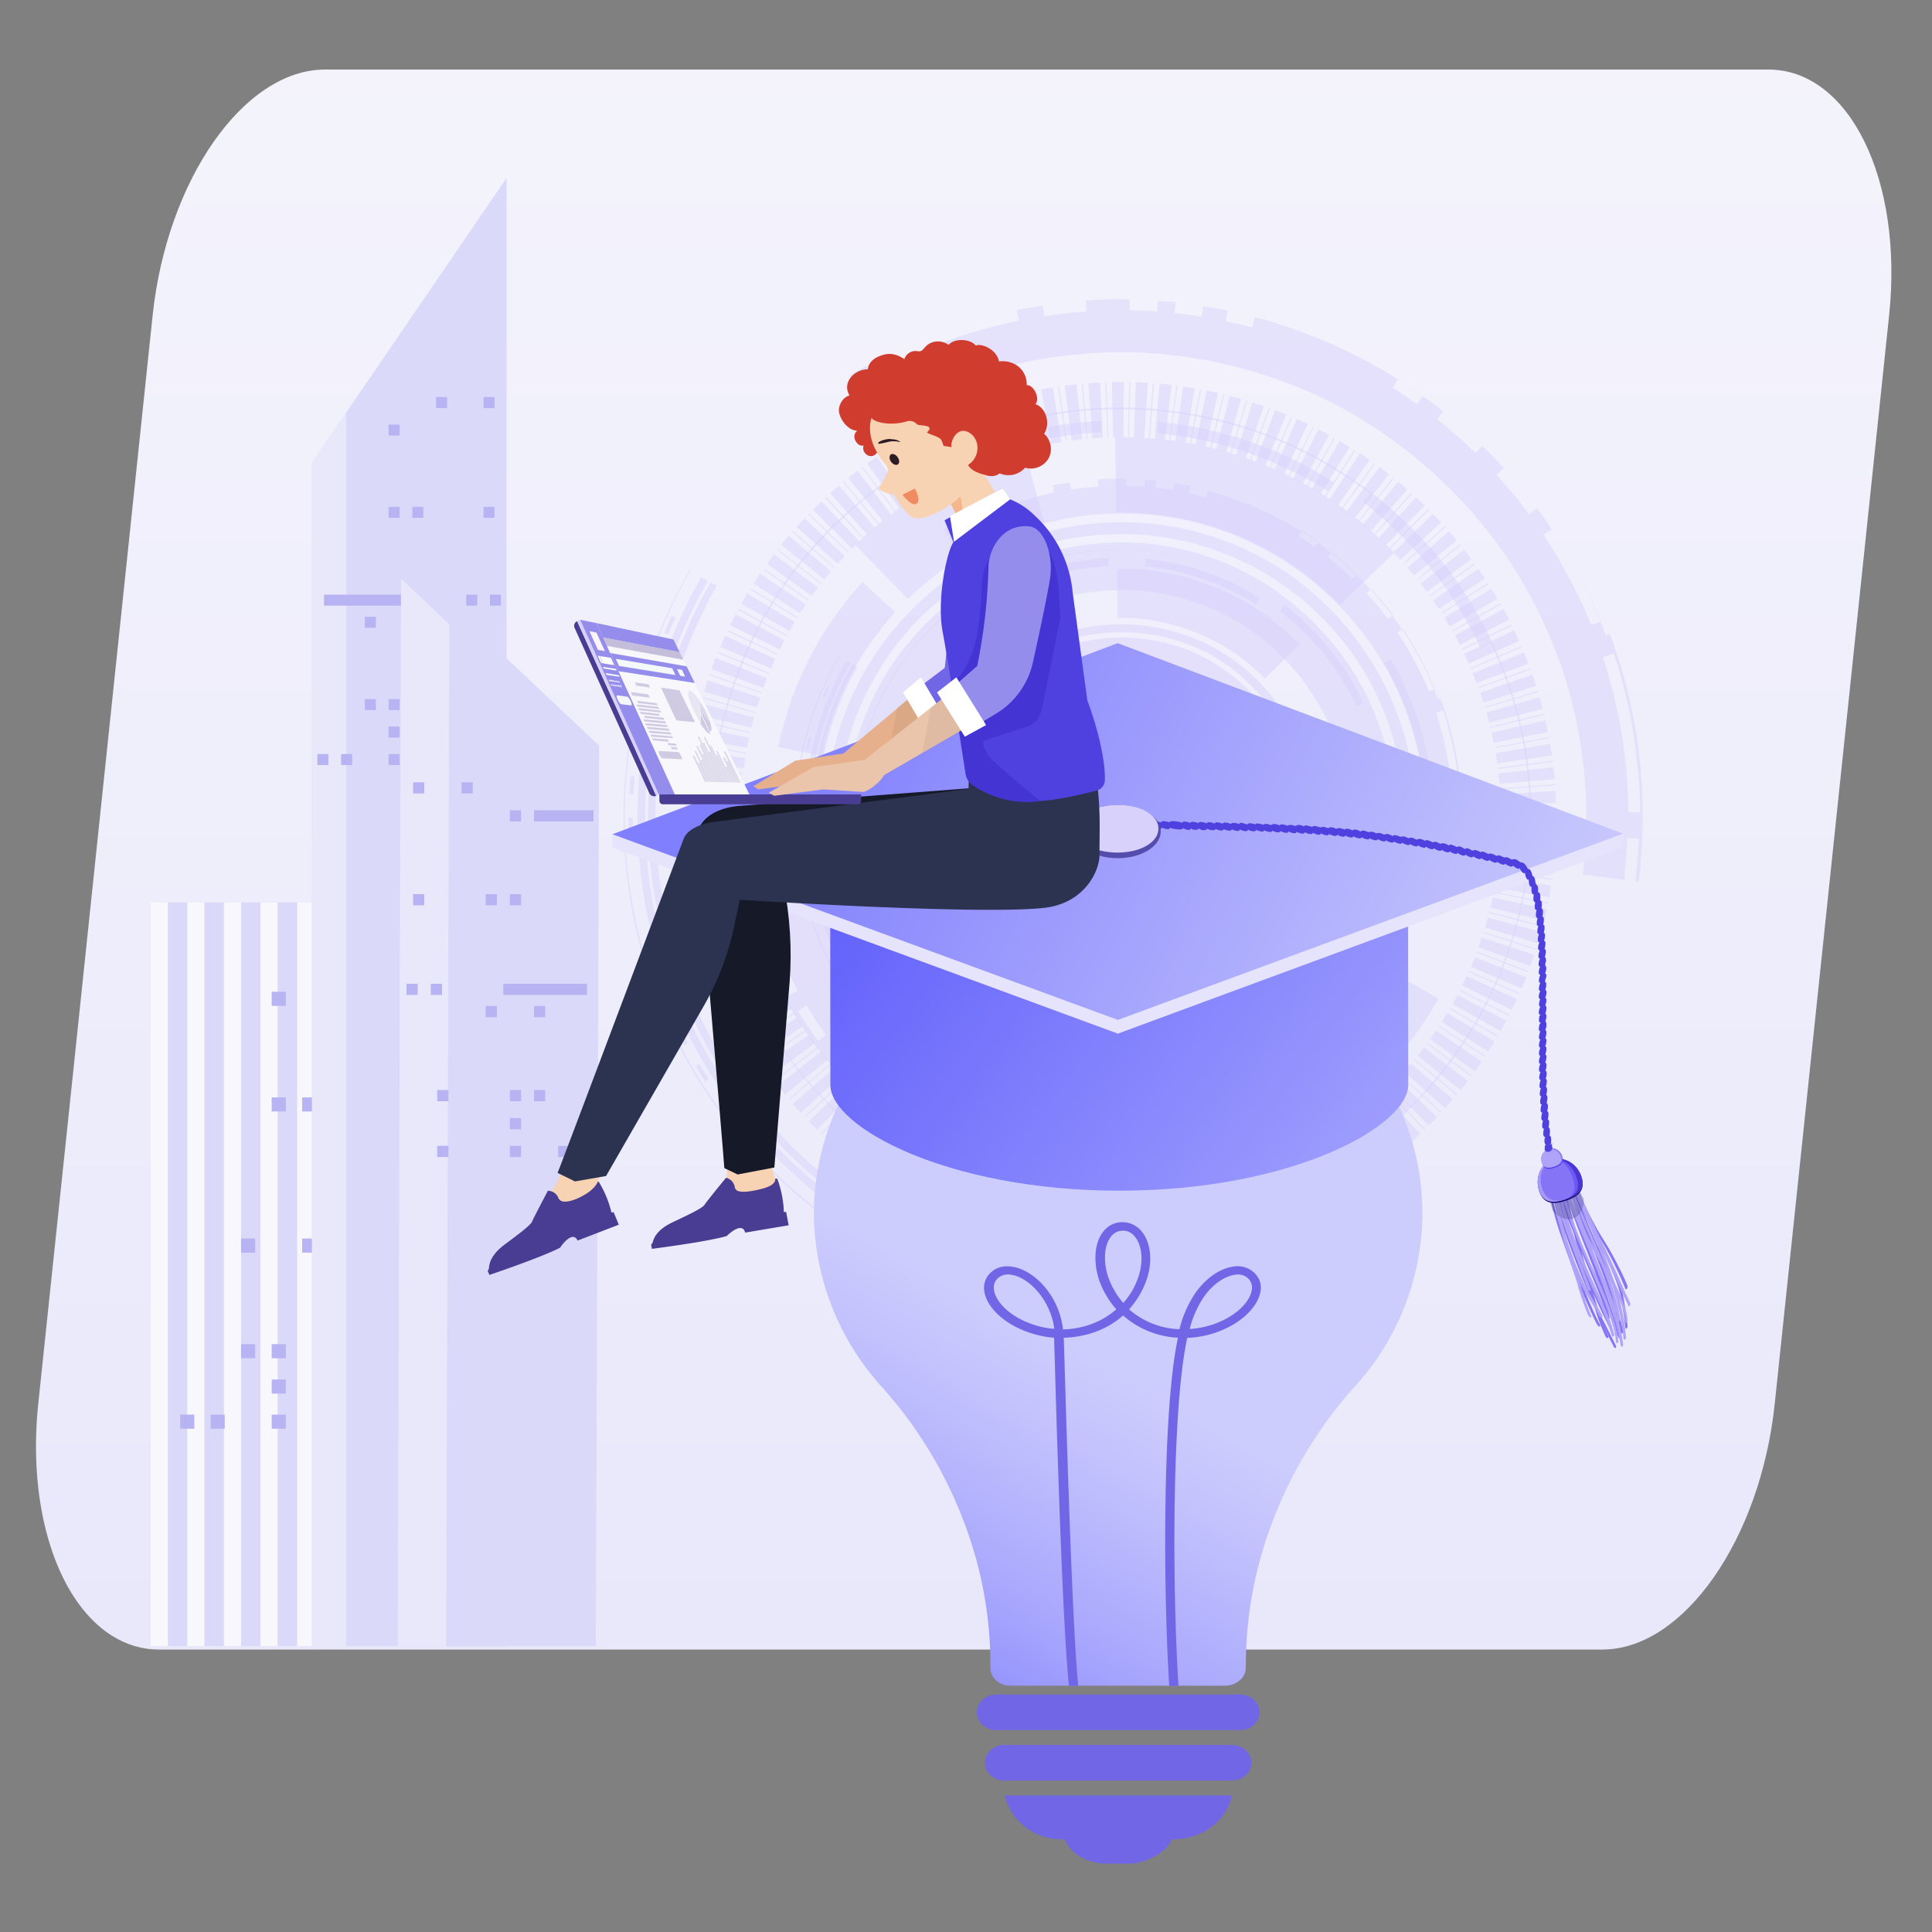 <svg version="1.0" id="Layer_1" xmlns="http://www.w3.org/2000/svg" x="0" y="0" viewBox="0 0 1000 1000" xml:space="preserve"><rect x="0" y="0" width="1000" height="1000" fill="#808080" stroke="none"/><style>@keyframes translate{0%{transform:translateY(0)}50%{transform:translateY(-100px)}}.st1{opacity:.5}.st2{fill:#d7d1fc}.st3{fill:#dbd9f9}.st4{fill:#f7f7fc}.st5{fill:#b8b3f3}.st6{fill:#e9e8fb}.st7{fill:#7167e6}.st12{fill:#4e41e0}.st13{fill:#8574f6}.st14{fill:#aea3f9}.st24{fill:#f7d2b3}.st27{fill:#2c1c23}.st29{fill:#483d93}.st33{fill:#958dec}.st35{fill:#f4f8f9}.st36{fill:#d0cbe2}.st37{fill:#e7e5f1}.st38{fill:#dbd8e9}.st40{fill:#fffeff}.st42{opacity:5.000000e-02}.st43{fill:#fff}</style><linearGradient id="SVGID_1_" gradientUnits="userSpaceOnUse" x1="498.8" y1="853.7" x2="498.8" y2="-216.4"><stop offset="0" stop-color="#e9e8fb"/><stop offset="1" stop-color="#f7f7fc"/></linearGradient><path d="M977.8 163.3l-59.2 563.3c-7.4 70.3-47.3 127.2-89.2 127.2H82.3c-17.9 0-33.2-10.4-44.4-27.8-14.9-23.3-22.3-59.2-18.1-99.4l18.1-172 7.8-74.4L79 163.3C86.4 93 126.3 36 168.2 36h747.1c41.9 0 69.9 57 62.5 127.3z" fill="url(#SVGID_1_)"/><g style="animation:spin 5000ms linear 0ms infinite;transform-origin:57.7% 42.8%"><g class="st1"><path class="st2" d="M446.4 301.2l-.8.8-2 2.4-3.1 3.6-.9 1.1-.9 1.2-2 2.6-2.2 2.8-1.1 1.5-1.1 1.6-2.3 3.3-1.2 1.7-1.1 1.8a188.4 188.4 0 00-16.2 31.6l-1.5 3.9-.7 1.9-.6 1.9-2.2 7-1.6 6-.7 2.5-.5 2.2-.9 4.1 22.6 4.6.8-3.6.4-1.9.6-2.2 1.4-5.2 2-6.1.5-1.6.6-1.6 1.3-3.4a142.5 142.5 0 0114-27.5l1-1.6 1-1.5 2-2.9 1-1.4 1-1.3 1.9-2.4 1.7-2.3.8-1.1.8-.9 2.7-3.2 1.7-2.1.7-.7-16.9-15.6zM400.1 404.8l-.1.5-.1 1.5-.4 5.5-.1 1.8-.1 1.9-.1 4.1c-.2 2.8 0 5.9.1 8.9v2.3l.1 2.3.3 4.4.4 4.1.4 3.7.4 3.1.4 2.4.4 2.1 22.7-3.8-.3-1.8a52.8 52.8 0 01-.6-4.8l-.4-3.2c-.2-1.1-.2-2.3-.3-3.6l-.3-3.8-.1-2v-2c0-2.7-.2-5.3-.1-7.8l.1-3.6v-1.7l.1-1.5.3-4.8.1-1.3.1-.5-22.9-2.4zM368.5 411.8v.6l-.1 1.6-.1 5.7-.1 3.8.1 4.2.1 4.5v1.2l.1 1.2.2 2.3c.3 6.3 1.2 12.5 1.8 17.2l1.3 7.8 5.9-1.1-1.3-7.5a203 203 0 01-1.7-16.7l-.2-2.3-.1-1.1v-1.1l-.1-4.4-.1-4.1.1-3.7.1-5.5.1-1.6v-.5l-6-.5zM479.5 322.5l-1.8 1.9-2.2 2.3-1.4 1.5-1.5 1.8a131.6 131.6 0 00-18.7 27.2l-2.2 4.4-.6 1.1-.5 1.2-1 2.4c-.7 1.6-1.5 3.2-2.1 5a136.1 136.1 0 00-9.8 49.8c-.1 4.8.1 9.7.5 14.7 0 1.3.3 2.5.4 3.8l.4 3.8.7 3.8.3 1.9.3 1.9a149 149 0 0010 31l.4 1 .5.9 1 1.9 1.9 3.8 2.1 3.7 1 1.9 1.2 1.8 2.3 3.7 1.2 1.8 1.3 1.8 1.3 1.8.6.9.7.9 2.8 3.5 2.9 3.5 3 3.5 3.2 3.3 1.6 1.7 1.7 1.6 3.4 3.2.4.4.4.4.9.8 1.8 1.5c2.3 2.1 4.9 3.9 7.3 5.9 5.1 3.7 10.3 7.3 16 10.3l2.1 1.2.5.3.5.3 1.1.5 4.3 2.2 4.5 1.9 2.2 1 2.3.8c12.2 4.7 25.3 7.8 38.7 9l5.1.4.6.1h1.9l2.5.1 2.6.1 2.6-.1 2.6-.1 2.6-.1 5.1-.4c.9 0 1.7-.2 2.6-.3l2.6-.3 2.6-.3 2.5-.5 2.5-.4 1.3-.2 1.3-.3 5-1.1.6-.1.6-.2 1.2-.3 2.5-.7 2.5-.7 2.5-.8 2.5-.8 1.2-.4 1.2-.5 4.8-1.8.6-.2.6-.3 1.2-.5 2.4-1 2.4-1 2.3-1.2 2.3-1.1 1.2-.6 1.1-.6 4.5-2.5.6-.3.5-.3 1.1-.7 2.2-1.4 2.2-1.4 2.1-1.5 2.1-1.5c.7-.5 1.5-.9 2.1-1.5l4.1-3.2 1-.8 1-.9 2-1.7 2-1.7 1-.9 1-.9 3.9-3.6 3.6-3.9.9-1 .9-1 1.7-2 1.7-2 .9-1 .8-1 3.2-4.1 1.5-2.1 1.5-2.1 1.5-2.1 1.4-2.2 1.4-2.2.7-1.1.3-.5.3-.6 2.5-4.5.6-1.1.6-1.2 1.1-2.3 1.2-2.3 1-2.4 1-2.4.5-1.2.3-.6.2-.6 1.8-4.8.5-1.2.4-1.2.8-2.5.8-2.5.7-2.5.7-2.5.3-1.2.2-.6.1-.6 1.1-5 .3-1.3.2-1.3.4-2.5.5-2.5.3-2.6.3-2.6c.1-.9.3-1.7.3-2.6l.4-5.1.1-2.6.1-2.6.1-2.6-.1-2.6-.1-2.6v-1.9l-.1-.6-.4-5.1a138.3 138.3 0 00-9-38.7l-.8-2.3-1-2.2-1.9-4.5-2.2-4.3-.5-1.1-.3-.5-.3-.5-1.2-2.1c-3-5.7-6.6-10.9-10.3-16-2-2.5-3.8-5-5.9-7.3l-1.5-1.8-.8-.9-.4-.4-.4-.4a51.4 51.4 0 01-4.8-5.1l-1.7-1.6-3.3-3.2-3.5-3-3.5-2.9-3.5-2.8-.9-.7-.9-.6-1.8-1.3-1.8-1.3-1.8-1.2-3.7-2.3-1.8-1.2-1.9-1-3.7-2.1-3.8-1.9-1.9-1-.9-.5-1-.4a149 149 0 00-31-10c-.6-.2-1.3-.2-1.9-.3l-1.9-.3-3.8-.7-3.8-.4c-1.3-.1-2.5-.4-3.8-.4a146.4 146.4 0 00-64.5 9.3c-1.7.6-3.4 1.4-5 2.1l-2.4 1-1.2.5-1.1.6-4.4 2.2-4.1 2.3c-10.6 6-18.2 12-23.1 16.4l-1.8 1.5-1.5 1.4-2.3 2.2-1.7 1.7 17.2 17.3 1.6-1.5 1.9-1.8 1.2-1.2 1.5-1.2c4.1-3.6 10.3-8.6 19.1-13.5l3.4-1.9a129 129 0 013.7-1.8l.9-.5a3 3 0 011-.4l2-.8c1.3-.6 2.7-1.3 4.1-1.7 5.6-2.3 12-4.2 18.9-5.6a129 129 0 0134.6-2.1l3.1.3 3.2.4 3.2.5 1.6.3c.5.1 1.1.1 1.6.3 8.5 1.7 17.2 4.5 25.7 8.2l.8.3.8.4 1.6.8 3.2 1.6 3.1 1.8 1.6.8 1.5 1 3.1 1.9 1.5 1 1.5 1.1 1.5 1 .8.5.7.6 2.9 2.3 2.9 2.4a64.5 64.5 0 015.7 5.2l1.4 1.3 1.3 1.4 2.7 2.8.3.3.3.4.6.7 1.3 1.5c1.8 1.9 3.2 4.1 4.9 6.1 3 4.2 6 8.6 8.5 13.2l1 1.7.3.4.2.5.4.9 1.8 3.6 1.6 3.7.8 1.8.7 1.9A118.3 118.3 0 01698 417v4.2l.1 2.1-.1 2.1v2.1l-.1 2.1-.3 4.3-.2 2.1-.3 2.1-.2 2.1-.4 2.1-.3 2.1-.2 1.1-.2 1-.9 4.2-.1.5-.1.5-.3 1-.6 2.1-.5 2.1-.7 2-.6 2-.3 1-.4 1-1.5 4-.2.5-.2.5-.4 1-.9 2-.8 2-1 1.9-.9 1.9-.5 1-.5.9-2.1 3.8-.3.5-.3.5-.6.9-1.1 1.8-1.1 1.8-1.3 1.8-1.2 1.8-1.3 1.8-2.7 3.4-.7.9-.7.8-1.4 1.7-1.4 1.7-.7.8-.8.8-3 3.2-3.2 3-.8.8-.8.7-1.7 1.4-1.6 1.4-.8.7-.9.7-3.4 2.7c-.5.5-1.2.8-1.8 1.3l-1.8 1.2-1.8 1.3-1.8 1.1-1.8 1.1-.9.6-.5.3-.5.3-3.8 2.1-.9.5-1 .5-1.9.9-1.9 1-2 .8-2 .9-1 .4-.5.2-.5.2-4 1.5-1 .4-1 .3-2 .6-2 .7-2.1.5-2.1.6-1 .3-.5.1-.5.1-4.2.9-1 .2-1.1.2-2.1.3-2.1.4-2.1.2-2.1.3-2.1.2-4.3.3-2.1.1h-2.1l-2.1.1-2.1-.1h-4.2l-4.2-.3c-11.2-1-22.1-3.5-32.1-7.4l-1.9-.7-1.8-.8-3.7-1.6-3.6-1.8-.9-.4-.5-.2-.4-.3-1.7-1a119 119 0 01-13.2-8.5c-2-1.7-4.2-3.1-6.1-4.9l-1.5-1.3-.7-.6-.4-.3-.3-.3-2.8-2.7-1.4-1.3-1.3-1.4-2.7-2.8-2.5-2.9-2.4-2.9-2.3-2.9-.6-.7-.5-.8-1-1.5-1.1-1.5-1-1.5-1.9-3.1-1-1.5a12 12 0 01-.8-1.6l-1.8-3.1-1.6-3.2-.8-1.6-.4-.8-.3-.8c-3.8-8.5-6.5-17.1-8.2-25.7l-.3-1.6-.3-1.6-.5-3.2a35 35 0 00-.4-3.2l-.3-3.1a126.4 126.4 0 012.1-34.6c1.4-6.9 3.3-13.3 5.6-18.9.5-1.5 1.2-2.8 1.7-4.1l.8-2 .4-1 .5-.9 1.8-3.7 1.9-3.4c4.9-8.8 9.9-15 13.5-19.1l1.2-1.5 1.2-1.2 1.8-1.9 1.5-1.6-17.5-17.1z"/><path class="st2" d="M472.2 315.2l-1.9 2-2.3 2.5-1.5 1.6-1.6 1.9a146.6 146.6 0 00-17.6 24.8l-2.5 4.4-2.3 4.7-.6 1.2-.6 1.3-1.1 2.6c-.7 1.7-1.6 3.5-2.2 5.3a151 151 0 00-9.9 69.2c0 1.4.3 2.7.4 4l.5 4.1.7 4.1.3 2.1.4 2.1c2.2 11 5.7 22.2 10.7 33.3l.4 1 .5 1 1 2 2 4.1 2.3 4 1.1 2 1.2 2 2.5 4 1.3 2 1.4 1.9 1.4 2 .7 1 .7.9 3 3.8c.9 1.3 2 2.5 3.1 3.7l3.2 3.7 3.4 3.6 1.7 1.8 1.8 1.7 3.6 3.5.5.4.5.4 1 .8 1.9 1.6c2.5 2.3 5.2 4.2 7.9 6.3 5.5 3.9 11.1 7.8 17.2 11l2.2 1.3.6.3.6.3 1.2.6 4.6 2.3 4.8 2.1 2.4 1.1 2.5.9a152 152 0 0047 10l.7.1H575.1l2.7.1 2.7.1 2.7-.1 2.7-.1 2.7-.1 5.5-.4 2.7-.3 2.7-.3 2.7-.3 2.7-.5 2.7-.5 1.4-.2 1.4-.3 5.4-1.2.7-.1.7-.2 1.3-.4 2.7-.7 2.7-.7 2.6-.9 2.6-.8 1.3-.4a7 7 0 001.3-.5l5.2-2 .7-.2.6-.3 1.3-.6 2.6-1.1 2.6-1.1 2.5-1.3 2.5-1.2 1.3-.6 1.2-.7 4.9-2.7.6-.3.6-.4 1.2-.8 2.4-1.5 2.4-1.5 2.3-1.6 2.3-1.6 2.3-1.6 4.4-3.4 1.1-.9 1.1-.9 2.1-1.8 2.2-1.8 1-1 1-1 4.1-3.9 3.9-4.1 1-1 1-1 1.8-2.2 1.8-2.1.9-1.1.9-1.1 3.4-4.4 1.6-2.3 1.6-2.3 1.6-2.3 1.5-2.4 1.5-2.4.8-1.2.4-.6.3-.6 2.7-4.9.7-1.2.6-1.3 1.2-2.5 1.3-2.5 1.1-2.6 1.1-2.6.6-1.3.3-.6.2-.7 2-5.2.5-1.3.4-1.3.8-2.6.9-2.6.7-2.7.7-2.7.4-1.3.2-.7.1-.7 1.2-5.4.3-1.4.2-1.4.5-2.7.5-2.7.3-2.7.3-2.7.3-2.7.4-5.5.1-2.7.1-2.7.1-2.7-.1-2.7-.1-2.7V415.8l-.1-.7-.4-5.4a152.8 152.8 0 00-9.6-41.6l-.9-2.5-1.1-2.4-2.1-4.8-2.3-4.6-.6-1.2-.3-.6-.3-.6-1.3-2.2c-3.2-6.1-7.1-11.7-11-17.2-2.1-2.6-4-5.4-6.3-7.9l-1.6-1.9-.8-1-.4-.5-.4-.5-3.5-3.6-1.7-1.8-1.8-1.7-3.6-3.4-3.7-3.2a35.7 35.7 0 00-3.7-3.1l-3.8-3-.9-.7-1-.7-2-1.4-1.9-1.4-2-1.3-4-2.5-2-1.2-2-1.1-4-2.3-4.1-2-2-1-1-.5-1-.4c-11-4.9-22.2-8.5-33.3-10.7l-2.1-.4-2.1-.3-4.1-.7-4.1-.5c-1.4-.1-2.7-.4-4-.4a153 153 0 00-69.2 9.9c-1.9.6-3.6 1.5-5.3 2.2l-2.6 1.1-1.3.6-1.2.6-4.7 2.3-4.4 2.5a141.1 141.1 0 00-24.8 17.6l-1.9 1.6-1.6 1.5-2.5 2.3-2.2 2.1 4.3 4.3 2-1.8 2.4-2.3c.5-.4.9-1 1.5-1.4l1.8-1.5c5.1-4.5 12.8-10.7 23.8-16.9l4.2-2.4 4.6-2.2 1.2-.6 1.2-.6 2.5-1.1c1.7-.7 3.3-1.5 5.1-2.1a141.7 141.7 0 0151.3-10.1c4.9-.1 10 .1 15.2.5 1.3 0 2.6.3 3.9.4l3.9.5 3.9.7 2 .3 2 .4c10.6 2.1 21.4 5.5 31.9 10.3l1 .4 1 .5 2 1 3.9 1.9 3.9 2.2 2 1.1 1.9 1.2 3.8 2.4 1.9 1.3 1.9 1.3 1.9 1.3.9.6.9.7 3.7 2.8c1.3.9 2.4 2 3.6 3l3.6 3.1 3.4 3.3 1.7 1.6 1.6 1.7 3.3 3.5.4.4.4.5.8.9 1.6 1.8c2.2 2.4 4 5 6.1 7.6 3.8 5.3 7.5 10.7 10.6 16.5l1.2 2.2.3.5.3.6.5 1.1 2.2 4.5 2 4.6 1 2.3.9 2.4c4.9 12.5 8 26 9.2 39.9l.4 5.2.1.7v2l.1 2.6.1 2.6-.1 2.6-.1 2.6-.1 2.6-.4 5.3c0 .9-.2 1.8-.3 2.6l-.3 2.6-.3 2.6-.5 2.6-.4 2.6-.2 1.3-.3 1.3-1.1 5.2-.1.7-.2.6-.4 1.3-.7 2.6a25 25 0 01-.7 2.6l-.8 2.5-.8 2.5-.4 1.3-.5 1.2-1.9 5-.2.6-.3.6-.5 1.2-1.1 2.4-1.1 2.5-1.2 2.4-1.2 2.4-.6 1.2-.7 1.2-2.6 4.7-.3.6-.4.6-.7 1.1-1.4 2.3-1.4 2.3-1.6 2.2-1.5 2.2-1.6 2.2-3.3 4.3-.8 1.1-.9 1-1.8 2-1.8 2.1-.9 1-.9 1a70 70 0 00-3.7 4l-4 3.7-1 .9-1 .9-2.1 1.8-2 1.8-1 .9-1.1.8-4.3 3.3-2.2 1.6-2.2 1.5-2.2 1.6-2.3 1.4-2.3 1.4-1.1.7-.6.4-.6.3-4.7 2.6-1.2.7-1.2.6-2.4 1.2-2.4 1.2-2.5 1.1-2.4 1.1-1.2.5-.6.3-.6.2a102 102 0 00-5 1.9l-1.2.5-1.3.4-2.5.8-2.5.8-2.6.7-2.6.7-1.3.4-.6.2-.7.1-5.2 1.1-1.3.3-1.3.2-2.6.4-2.6.5-2.6.3-2.6.3c-.9.1-1.7.3-2.6.3l-5.3.4-2.6.1-2.6.1-2.6.1-2.6-.1-2.6-.1h-2l-.7-.1-5.2-.4a150.7 150.7 0 01-39.9-9.2l-2.4-.9-2.3-1-4.6-2-4.5-2.2-1.1-.5-.6-.4-.5-.3-2.2-1.2c-5.8-3.1-11.2-6.8-16.5-10.6-2.5-2-5.2-3.9-7.6-6.1l-1.8-1.6-.9-.8-.5-.4-.4-.4-3.5-3.3-1.7-1.6-1.6-1.7-3.3-3.4-3.1-3.6c-1-1.2-2.1-2.3-3-3.6l-2.8-3.7-.7-.9-.6-.9-1.3-1.9-1.3-1.9-1.3-1.9-2.4-3.8-1.2-1.9-1.1-2-2.2-3.9-1.9-3.9-1-2-.5-1-.4-1a157.8 157.8 0 01-10.3-31.9l-.4-2-.3-2-.7-3.9-.5-3.9c-.1-1.3-.4-2.6-.4-3.9a156.4 156.4 0 012.6-43c1.8-8.6 4.1-16.5 7-23.5.6-1.8 1.4-3.5 2.1-5.1l1.1-2.5.6-1.2.6-1.2 2.2-4.6 2.4-4.2a141.9 141.9 0 0116.8-23.8l1.5-1.8 1.4-1.5a46.8 46.8 0 004.1-4.4l-4.3-4.1zM530.2 232.7l-4.2 1.1-2.2.6-2.6.8-6.2 2-7.2 2.7-1.9.7-1.9.9-4 1.7c-2.8 1.1-5.5 2.6-8.3 3.9-2.8 1.3-5.6 2.9-8.4 4.5l-2.1 1.2-1 .6-1 .6-4 2.5-2 1.2-1.9 1.3-3.7 2.6-3.6 2.5-3.3 2.6-3.2 2.4-1.5 1.2-1.4 1.2-4.9 4.2-1.1.9-1 .9-1.7 1.6-3.2 3 27.2 27.9 2.6-2.4 1.3-1.3.8-.7.9-.7 4-3.4 1.1-1 1.2-.9 2.5-2 2.7-2.1 2.9-2 3-2.1 1.6-1 1.6-1 3.2-2 .8-.5.8-.5 1.7-.9c2.2-1.2 4.4-2.6 6.7-3.6 2.3-1.1 4.4-2.3 6.6-3.2l3.2-1.4 1.6-.7 1.6-.6 5.8-2.2 5-1.6 2.1-.7 1.8-.5 3.4-.9-10.2-37.4z"/><path class="st2" d="M673.9 587.6l1-.5 1.2-.7 1.6-1 4.2-2.6 2.6-1.6 2.8-2 3-2.1 1.6-1.1 1.6-1.2a75 75 0 003.3-2.6l1.7-1.3 1.7-1.4 6.9-6 6.9-6.5 6.5-6.9 6-6.9 1.4-1.7 1.3-1.7 2.6-3.3 1.2-1.6 1.1-1.6 2.1-3 2-2.8 1.6-2.6 2.6-4.2 1-1.6.7-1.2.5-1-27.1-15.5-.5.8-.5 1-.8 1.3-2.2 3.5-1.3 2.2-1.6 2.3c-.6.8-1.1 1.7-1.8 2.5l-.9 1.3-1 1.3-2.1 2.8-1.1 1.4c-.4.5-.7 1-1.2 1.4l-5 5.8-5.5 5.7c-1.9 1.8-3.9 3.6-5.7 5.5l-5.8 5-1.4 1.2-1.4 1.1-2.8 2.1-1.3 1-1.3.9-2.5 1.8-2.3 1.6-2.2 1.3-3.5 2.2-1.3.8-1 .5-.8.5 15.2 27.4zM721.6 286.1l-1.2-1.3-3.7-3.6-2.6-2.5-3.2-2.9-3.7-3.2c-1.3-1.1-2.6-2.3-4.2-3.5-3-2.3-6.1-4.9-9.7-7.3l-2.7-1.9-2.8-1.9-5.9-3.7-1.5-.9-1.6-.9-3.2-1.8-3.2-1.8a12 12 0 00-1.6-.8l-1.7-.8-3.3-1.6-1.7-.8-1.7-.8-6.9-3c-9.3-3.8-18.9-6.9-28-9.2l-6.8-1.5-3.3-.7a42 42 0 00-3.2-.5l-6.2-1-5.8-.7-2.7-.3-2.6-.2-4.9-.3-2.2-.2-2.1-.1-3.6-.1-5.1-.1h-1.8l.6 39h1.5c.9-.1 2.3 0 4.1.1l2.9.1h1.7l1.8.1 3.9.3 2.1.2 2.2.3 4.7.5 5 .8 2.6.4 2.6.6 5.4 1.2c7.3 1.8 15 4.4 22.4 7.4l5.5 2.4 1.4.6 1.3.7 2.7 1.3 1.3.6 1.3.7 2.5 1.4 2.5 1.4 1.3.7 1.2.8 4.7 2.9c.8.4 1.5 1 2.2 1.5l2.2 1.5c2.9 1.9 5.4 4 7.8 5.8l3.3 2.8 3 2.6 2.5 2.3 2.1 2 3 2.9 1 1.1 28.1-27.1zM732.4 478.7l.6-1.5 1.4-4.3 1-3.1 1-3.7 1.1-4.2 1-4.7.6-2.5.2-1.3.2-1.3.9-5.5c.4-3.8 1-7.8 1.2-12l.2-3.2.1-3.2.1-3.3.1-1.6v-1.6l-.2-6.6-.5-6.7a161.4 161.4 0 00-11.7-47.4c-1.4-3-2.5-5.9-3.8-8.3l-1.7-3.4-.7-1.5-.8-1.3-3-5.3-3.4 2 2.9 5.2.7 1.3.7 1.5 1.6 3.3c1.3 2.3 2.3 5.1 3.7 8.1a153.3 153.3 0 0111.4 46.3l.5 6.5.2 6.5v1.6l-.1 1.6-.1 3.2-.1 3.1-.2 3.1c-.2 4.1-.8 8-1.2 11.7l-.9 5.4-.2 1.3-.2 1.3-.5 2.4-1 4.6-1.1 4.1-1 3.6-1 3-1.4 4.2-.6 1.5 4 1.1zM510.5 565l1.3.7 1.6.8 2.2 1 2.8 1.2 1.6.7.8.4.9.3 3.8 1.4 2 .8 2.2.7a251.7 251.7 0 007.1 2.2l2.6.7 2.6.7 1.3.3 1.4.3 5.6 1.2a172 172 0 0024.3 2.7l3.1.1h3.2l6.2-.1h.8l.8-.1 1.5-.1 3-.2 1.5-.1h.7l.7-.1 2.9-.4c3.9-.4 7.6-1.1 11.1-1.7l5.1-1.1 2.4-.5 2.3-.6 4.3-1.2 1-.3 1-.3 1.9-.6c2.4-.8 4.5-1.4 6.2-2.1l5.3-2 14.7 36.1-6.7 2.5c-2.1.9-4.7 1.6-7.7 2.6l-2.3.8-1.2.4-1.3.3-5.4 1.5-2.9.8-3 .7-6.4 1.4c-4.4.7-9 1.6-13.9 2.1l-3.7.4-.9.1-.9.1-1.9.1-3.8.3-1.9.1-1 .1h-1l-7.7.2h-1.9l-1.9-.1-3.9-.1a209.5 209.5 0 01-40.7-5.7l-3.3-.9-3.2-.9c-1-.3-2.1-.5-3.1-.9l-5.8-1.9-2.7-.9-2.5-1a118 118 0 01-4.7-1.8l-1.1-.4-1-.4-2-.9a38 38 0 01-3.4-1.5l-2.8-1.2-2-1-1.7-.8-1.7-.8-2-1-1.3-.6-1.4-.8-7.1-4-4.3-2.7-2.3-1.4-1.2-.7-1.2-.8-5-3.5-2.6-1.8-2.6-2-2.7-2.1-1.4-1.1-.7-.5-.7-.6-5.4-4.7-1.4-1.2a8 8 0 01-1.3-1.3l-2.7-2.6-2.8-2.6-.7-.7-.7-.7-1.3-1.4-5.3-5.6-5.1-5.9-1.3-1.5-1.2-1.5-2.4-3.1-2.4-3.1-2.2-3.2-2.2-3.1-2.1-3.1-3.9-6.3-.5-.8-.4-.8-.9-1.6-1.7-3.1-1.7-3-1.5-3-2.9-5.8a160.7 160.7 0 01-9.8-26.1l-.6-2.2-.5-1.8 37.6-10.4.4 1.4c.1.5.2 1.1.5 1.7l.8 2.3c1.1 3.5 2.8 8.4 5.2 14.1l1.9 4.5 2.3 4.7 1.2 2.4 1.4 2.4 1.4 2.5.7 1.3.3.6.4.6 3.1 5 1.7 2.5 1.8 2.5 1.7 2.5 1.9 2.4 1.9 2.5.9 1.2 1 1.2 4.1 4.8 4.3 4.5 1.1 1.1.5.6.6.5 2.2 2.1 2.2 2.1 1.1 1 1.1 1 4.4 3.8.5.5.6.4 1.1.8 2.2 1.7 2.1 1.6 2.1 1.5 4 2.8.9.7 1 .6 1.9 1.1 3.4 2.2 5.7 3.2 1.1.6 1 .5 1.6.8 1.7.9zm80.1 53.1l2.5-.2 2.9-.2 1.8-.1 1.9-.2 9.3-1.1 5.2-.9a83 83 0 0010.6-2.2c.9-.2 1.8-.3 2.6-.6l2.5-.7 4.7-1.3 4.2-1.3 6.3-2 2.3-.9-2.1-5.7-2.3.9-6.1 2-4.1 1.3-4.6 1.2-2.4.7-2.5.6-5.1 1.1-5.2 1-5 .9-9 1.1-1.9.2-1.7.1-2.8.2-2.4.2.4 5.9zm-25.1-.3l2.4.2 2.5.2 2.9.1 5.4.1h2.4v-6h-2.4l-5.2-.1-2.8-.1-2.4-.2-2.4-.2-.4 6zm-25.7-3.6a31.7 31.7 0 003.1.6l1.8.3 5 .8.9-6-4.8-.8-1.8-.3-1.5-.3-1.5-.3-1.2 6zm-16.1-4.1l.4.1 1.1.3 3.3.9 4.9 1.3 1.4-5.9-4.7-1.3-3.2-.9-1.1-.3-.4-.1-1.7 5.9zm-17.9-6.4l.4.2 1.1.4 3.2 1.2 4.7 1.8 2-5.7-4.6-1.7-3.1-1.2-1-.4-.4-.2-2.3 5.6zm-56.2-36l.3.3.9.8 2.8 2.4a46.2 46.2 0 004.1 3.5l3.2-3.9-1.3-1-2.7-2.4-2.7-2.3-.9-.8-.3-.3-3.4 3.7zm-19.4-20.2a132.2 132.2 0 003.9 4.5l2.3 2.6 4.5 4.7 1.5 1.5.6.6 3.6-3.6-.6-.5-1.4-1.5-4.3-4.6-2.2-2.5-1.9-2.2-1.9-2.2-4.1 3.2zM413 523.2l1.6 2.5 1.6 2.5 1.9 2.9 3.7 5.3 1.2 1.7.5.6 4.1-3-.5-.6-1.2-1.7-3.6-5.1c-.7-.9-1.2-1.9-1.8-2.8L419 523l-1.5-2.4-4.5 2.6zm-19-42.6l1.8 5.6.4 1.3.5 1.4 1.1 3 1.2 3.2.6 1.6.7 1.6 2.7 6.3.7 1.5.7 1.4 1.3 2.5 1.9 3.8.8 1.4 4.5-2.4-.8-1.4-1.8-3.7-1.2-2.5-.7-1.3-.7-1.4-2.7-6.1-.7-1.6-.6-1.6-1.2-3.1-1.1-2.9-.5-1.3-.4-1.3-1.7-5.4-4.8 1.4zM570.3 217.8l-4.2.3-4.8.3-2.9.3-3.2.4c-9 1.1-21 3.2-32.7 6.7l-2.2.7-2.2.7-4.3 1.4-2.1.7-2.1.8-4.1 1.5c-2.7.9-5.2 2.1-7.6 3.1a109.8 109.8 0 00-12.3 5.7l-1.2.6-1.1.6-1.9 1.1-3.6 2 3 5.2 3.5-2 1.9-1 1.1-.6 1.2-.6 5.4-2.7 6.5-2.9c2.3-1 4.7-2.1 7.3-3l3.9-1.5 2-.8 2.1-.7 4.2-1.3 2.1-.7 2.1-.6a201 201 0 0131.7-6.5l3.1-.4 2.8-.3a179.7 179.7 0 008.6-.6v-5.9zM691.3 603.8l1.8-1.1 2.1-1.3 2.7-1.7 6.6-4.6 3.6-2.7 3.7-2.9 1.9-1.4 1.8-1.5 3.4-3 3.2-2.8 2.8-2.6 4.1-3.9 1.2-1.1.4-.4-4.3-4.2-.4.4-1.1 1.1-4 3.8-2.7 2.5-3.1 2.7-3.3 2.9-1.7 1.5-1.8 1.4-3.6 2.8c-1.2.9-2.3 1.9-3.5 2.6l-6.4 4.5-2.6 1.7-2 1.3-1.8 1.1 3 4.9zM638.4 627.1l2.1-.6 5.4-1.7 3.6-1.2 1.9-.7 2-.8 4.2-1.6 2.2-.8 2.1-.9 4.3-1.9 2.1-.9 1-.4 1-.5 7.2-3.6 2.8-1.5a26 26 0 012.2-1.2l1.9-1-3-5.2-1.8 1-2.1 1.2-2.7 1.5-7 3.5-1 .5-1 .4-2 .9-4.2 1.8-2.1.9-2.1.8-4.1 1.5-2 .7-1.9.7-3.5 1.1-5.2 1.7-2 .5 1.7 5.8zM578 635.2l2.2.1 5.7-.1 3.8-.1 4.2-.3 4.5-.3 2.3-.2 2.3-.3 4.6-.6 4.5-.6 7.9-1.3 5.5-1.2 2.1-.5-1.3-5.9-2 .4-5.4 1.2-7.7 1.3c-1.4.3-2.9.4-4.4.6l-4.5.5-2.3.3-2.3.2-4.4.3-4.1.3-3.7.1-5.5.1-2.1-.1.1 6.1zM520.8 626.8l7.6 2 3.7.9 4.1.9 2.2.5 2.2.4 4.6.8 4.6.8 4.5.5c2.9.3 5.6.7 8 .8l7.8.6.3-6-7.6-.5c-2.3-.1-4.9-.5-7.8-.8l-4.4-.5-4.5-.8-4.5-.8-2.2-.4-2.1-.5-4-.9-3.6-.8-7.3-2-1.6 5.8zM374.4 474.5l2 7.6.5 1.8.6 1.9 1.3 4 .7 2.1.7 2.2 1.7 4.4 1.6 4.4 1.8 4.1 1.7 3.9.8 1.8.8 1.6 3.5 7 5.3-2.8-3.4-6.8-.8-1.6-.8-1.7-1.6-3.8-1.7-4-1.6-4.2-1.6-4.2-.7-2.1-.7-2.1-1.3-3.9-.6-1.8-.5-1.7-2-7.3-5.7 1.2z"/><path class="st2" d="M690.5 249.7l-3.5-2.2c-2.2-1.5-5.6-3.2-9.5-5.5l-1.5-.9-1.6-.8-3.4-1.7-3.6-1.8-3.8-1.7a191 191 0 00-16.6-6.5l-8.6-2.8-8.5-2.3a164.6 164.6 0 00-18.4-3.6l-1.5-.3-1.4-.2-4.8-.6-3.1-.4-1.1-.1-.6 6 1.1.1 3 .4 4.6.5 1.4.2 1.5.2 3.1.5c4.4.6 9.4 1.8 14.8 3l8.2 2.2 8.4 2.7c5.5 2 11.1 4 16.1 6.3l3.7 1.6a109 109 0 006.8 3.3l1.6.8 1.5.8c3.8 2.2 7.1 3.9 9.2 5.3l3.4 2.1 3.1-4.6zM771.8 332.4l-1.9-3.9-2.2-4.4-3.1-5.6a214 214 0 00-19.3-28.4l-1.5-1.8-1.5-1.8-3-3.5-1.5-1.7-1.6-1.7a95 95 0 00-3.1-3.2l-3-3.1-3-2.9-2.8-2.7-1.4-1.3-.7-.6-.7-.6-4.9-4.2-3.8-3.2-3.4-2.6-3.7 4.8 3.3 2.6 3.7 3.1a448.1 448.1 0 015.4 4.7l.6.6 1.3 1.3 2.8 2.6 2.9 2.8 2.9 3.1 3 3.2 1.5 1.6 1.5 1.7 2.9 3.4 1.5 1.7 1.5 1.8a205.9 205.9 0 0121.8 33c.9 1.6 1.5 3.1 2.1 4.3l1.9 3.7 5.5-2.8z"/><path class="st2" d="M430.6 273.6l-2.6 2.8-3.2 3.4-2.1 2.2-2.2 2.6a198.5 198.5 0 00-24.3 34.4l-3.4 6.1-3.3 6.6-.8 1.7-.8 1.7-1.5 3.6c-1 2.4-2.2 4.8-3.1 7.4a204.9 204.9 0 00-14.5 73.9c-.1 7.1.2 14.4.8 21.8.1 1.9.4 3.7.6 5.6l.7 5.7.9 5.7.5 2.9.5 2.9c3.1 15.3 7.9 30.9 14.8 46.2l.6 1.4.7 1.4 1.4 2.8 2.8 5.7 3.1 5.6 1.6 2.8 1.7 2.8a168 168 0 003.5 5.5l1.8 2.7 1.9 2.7 1.9 2.7.9 1.4 1 1.3 4.1 5.3c1.3 1.8 2.8 3.5 4.3 5.2l4.4 5.1 4.7 4.9 2.4 2.5 2.5 2.4 5 4.8.6.6.7.6 1.3 1.1 2.6 2.3c3.4 3.1 7.2 5.9 10.9 8.8 7.6 5.5 15.4 10.8 23.9 15.4l3.1 1.8.8.4.8.4 1.6.8 6.5 3.2 6.6 2.9 3.3 1.5 3.4 1.3a213 213 0 0065.1 13.8l.9.1h2.8l3.8.1 3.8.1 3.8-.1 3.8-.1c1.3 0 2.5 0 3.8-.2l7.6-.5 3.8-.4 3.8-.5 3.8-.5 3.8-.6 3.8-.6 1.9-.3 1.9-.4 7.5-1.6.9-.2.9-.3 1.9-.5 3.7-1 3.7-1 3.7-1.2 3.7-1.2 1.8-.6 1.8-.7 7.2-2.7.9-.3.9-.4 1.8-.8 3.5-1.5 3.5-1.6 3.5-1.7 3.5-1.7 1.7-.9 1.7-.9 6.8-3.8.8-.5.8-.5 1.6-1 3.3-2.1 3.3-2.1 3.2-2.2 3.2-2.2c1.1-.8 2.2-1.4 3.2-2.3l6.2-4.8 1.5-1.2 1.5-1.3 3-2.5 3-2.5 1.4-1.3 1.4-1.3 5.7-5.4 5.4-5.7 1.3-1.4 1.3-1.4 2.5-3 2.5-3 1.3-1.5 1.2-1.5 4.8-6.2 2.3-3.2 2.2-3.2 2.2-3.2 2.1-3.3 2.1-3.3 1-1.6.5-.8.5-.8 3.8-6.8.9-1.7.9-1.7 1.7-3.5 1.7-3.5 1.6-3.5 1.5-3.5.8-1.8.4-.9.3-.9 2.7-7.2.7-1.8.6-1.8 1.2-3.7 1.2-3.7 1-3.7 1-3.7.5-1.9.3-.9.2-.9 1.6-7.5.4-1.9.3-1.9.6-3.8.6-3.8.5-3.8.5-3.8.4-3.8.5-7.6.2-3.8.1-3.8.1-3.8-.1-3.8-.1-3.8v-2.8l-.1-.9-.5-7.5a213 213 0 00-13.3-57.6l-1.3-3.4-1.5-3.3-2.9-6.6-3.2-6.5-.8-1.6-.4-.8-.4-.8-1.8-3.1c-4.5-8.4-9.8-16.3-15.4-23.9-2.9-3.7-5.6-7.5-8.8-10.9l-2.3-2.6-1.1-1.3-.6-.7-.6-.6-4.8-5-2.4-2.5-2.5-2.4-4.9-4.7-5.1-4.4c-1.7-1.5-3.4-3-5.2-4.3l-5.3-4.1-1.3-1-1.4-.9-2.7-1.9-2.7-1.9-2.7-1.8-5.5-3.5a26 26 0 00-2.8-1.7l-2.8-1.6-5.6-3.1-5.7-2.8-2.8-1.4-1.4-.7-1.4-.6a211.8 211.8 0 00-49.1-15.3l-2.9-.5-5.7-.9-5.7-.7c-1.9-.2-3.7-.5-5.6-.6a209.3 209.3 0 00-95.7 13.7c-2.6.9-5 2.1-7.4 3.1L492 231l-1.7.8-1.7.8-6.6 3.3-6.1 3.4a202.5 202.5 0 00-34.4 24.3l-2.6 2.2-2.2 2.1a80 80 0 01-3.4 3.2l-2.7 2.5-.6-.6 2.8-2.6 3.4-3.2 2.2-2.1 2.6-2.2c7.3-6.4 18.6-15.5 34.5-24.4l6.1-3.4 6.6-3.3 1.7-.8 1.7-.8 3.6-1.6c2.4-1 4.9-2.2 7.5-3.1a210.6 210.6 0 0196.2-13.7c1.9.1 3.7.4 5.6.6l5.7.7 5.7.9 2.9.5 2.9.5c15.3 3.1 31 8 46.4 14.9l1.5.6 1.4.7 2.8 1.4 5.7 2.9 5.6 3.1 2.8 1.6 2.8 1.7 5.6 3.5 2.7 1.8 2.7 1.9 2.7 1.9 1.4.9 1.3 1 5.3 4.1c1.8 1.3 3.5 2.8 5.2 4.3l5.1 4.4 5 4.7 2.5 2.4 2.4 2.5 4.8 5 .6.6.6.7 1.1 1.3 2.3 2.6c3.1 3.5 5.9 7.2 8.8 10.9 5.5 7.6 10.9 15.5 15.4 24l1.8 3.1.4.8.4.8.8 1.6 3.2 6.5 2.9 6.7 1.5 3.4 1.3 3.4a211.7 211.7 0 0113.9 65.3l.1.9v2.8l.1 3.8.1 3.8-.1 3.8-.1 3.8c0 1.3 0 2.5-.2 3.8l-.5 7.6-.4 3.8-.5 3.8-.5 3.8-.6 3.8-.6 3.8-.3 1.9-.4 1.9-1.6 7.5-.2.9-.3.9-.5 1.9-1 3.7-1 3.7-1.2 3.7-1.2 3.7-.6 1.8-.7 1.8-2.7 7.3-.3.9-.4.9-.8 1.8-1.5 3.6-1.6 3.6-1.7 3.5-1.7 3.5-.9 1.7-.9 1.7-3.8 6.8-.5.9-.5.8-1 1.7-2.1 3.3-2.1 3.3-2.2 3.2-2.2 3.2-2.3 3.2-4.8 6.2-1.2 1.5-1.3 1.5-2.6 3-2.5 3-1.3 1.4-1.4 1.4-5.4 5.7-5.7 5.4-1.4 1.4-1.4 1.3-3 2.5-3 2.6-1.5 1.3-1.5 1.2-6.2 4.8-3.2 2.3-3.2 2.2-3.2 2.2-3.3 2.1-3.3 2.1-1.7 1-.8.5-.9.5-6.8 3.8-1.7.9-1.7.9-3.5 1.7-3.5 1.7-3.6 1.6-3.6 1.5-1.8.8-.9.4-.9.3-7.3 2.7-1.8.7-1.8.6-3.7 1.2-3.7 1.2-3.7 1-3.7 1-1.9.5-.9.3-.9.2-7.5 1.6-1.9.4-1.9.3-3.8.6-3.8.6-3.8.5-3.8.5c-1.3.1-2.5.4-3.8.4l-7.6.5-3.8.2-3.8.1-3.8.1-3.8-.1-3.8-.1h-2.8l-.9-.1-7.5-.5a210.9 210.9 0 01-57.8-13.4l-3.4-1.3-3.4-1.5-6.7-2.9-6.5-3.2-1.6-.8-.8-.4-.8-.4-3.1-1.8c-8.5-4.5-16.4-9.9-24-15.4-3.7-2.9-7.5-5.7-11-8.8l-2.6-2.3-1.3-1.1-.7-.6-.6-.6-5-4.8-2.5-2.4-2.4-2.5-4.7-5-4.4-5.1c-1.5-1.7-3-3.4-4.3-5.2l-4.1-5.3-1-1.3-.9-1.4-1.9-2.7-1.9-2.7-1.8-2.7-3.5-5.6a26 26 0 01-1.7-2.8l-1.6-2.8-3.1-5.6-2.9-5.7-1.4-2.8-.7-1.4-.6-1.5c-6.9-15.4-11.8-31-14.9-46.4l-.5-2.9-.5-2.9-.9-5.7-.7-5.7c-.2-1.9-.5-3.7-.6-5.6a210.6 210.6 0 0113.7-96.2c.9-2.6 2.1-5 3.1-7.5l1.6-3.6.8-1.7.8-1.7 3.3-6.6 3.4-6.1c9-15.9 18-27.2 24.4-34.5l2.2-2.6 2.1-2.2 3.2-3.4 2.6-2.8.5.8z"/><path class="st2" d="M841 455.4l-21.8-2.7.6-4.9.5-5.7.5-7.4.2-8.8.1-2.4v-2.4l-.1-5-.2-5.2-.4-5.3-.4-5.4-.6-5.4a246.6 246.6 0 00-7.9-39.1l-1.1-3.7-1.1-3.4-1.8-5.4-1.8-4.7-1.7-4.5c-.5-1.5-1.3-3.2-2.2-5.3l-3.1-7.1c-5-10.5-12.7-25.3-24.5-41.3l-4.7-6-2.4-3.1-2.6-3-5.3-6.2-5.8-6.1-3-3.1-3.2-3-3.2-3-1.6-1.5-1.7-1.5-6.9-5.9-1.7-1.5-1.8-1.4-3.7-2.8a230 230 0 00-68.3-36.8l-9.5-3.1-9.6-2.6c-1.6-.5-3.2-.8-4.8-1.1l-4.8-1.1-2.4-.5-1.2-.3-1.2-.2-4.8-.8-4.8-.8-4.8-.6-4.8-.6-2.4-.3-2.4-.2-9.5-.7-9.4-.2a257.2 257.2 0 00-48.2 4.5l-4 .9-7.7 1.7-7.4 2-3.6 1-3.4 1.1-6.6 2.1-6.2 2.3-5.8 2.2-10.4 4.5-8.6 4.3-1.9.9-1.7 1-3.2 1.8-5 2.8-3 1.9-1 .6-14.4-23.5 4.2-2.6 4.3-2.4 2.8 4.9 3.1-1.7 3.5-2 4.7-2.3 5.6-2.7 1.5-.7 1.6-.7 3.2-1.4 6.8-2.9 7.1-2.7c9.6-3.7 19.4-6.5 26.8-8.4l2.7-.7 2.4-.5a59 59 0 003.9-.9l3.4-.7-1.1-5.5 2.1-.4 4.6-.8 6.7-1.1.8 5.5.9-.2 1.1-.2 1.4-.2 7.5-.9 4-.5a159.9 159.9 0 006.9-.5l-.4-5.6 3.6-.3 1.7-.1 1.9-.1 4.2-.1c2.9-.1 5.7-.2 7.9-.1l3.6.1-.1 5.6 7.1.2 2.6.1 2.3.2 2.2.2.4-5.6a122 122 0 007.8.6l1.4.2-.6 5.6 7 .8 2.6.3 2.2.4 2.2.4.9-5.5 6.4 1.1 2.3.4 2 .4 2 .4-1.1 5.5 6.9 1.5c1.7.3 3.4.9 4.7 1.2l2.1.6 1.4-5.4 2.8.7a44 44 0 015.4 1.5l2.4.8 5.5 1.8 3.1 1 3.3 1.2 7.2 2.7 1.9.7 1.9.8 4 1.7 4.2 1.8 2.2 1 2.2 1.1 9 4.4 9.2 5.1 2.4 1.3 2.3 1.4 4.7 2.9a269 269 0 0193.6 100.5l1 1.9.9 1.9a421 421 0 013.4 6.9c.5 1.1 1.1 2.1 1.5 3.2l1.3 3 2.3 5.3 1 2.3.8 2 1.2 3.2 1 2.7 2-.8 2 5.2 2 6.1 1.2 3.8 1.3 4.2c3.4 11.7 7 27.7 8.8 43.9l.7 6.1.4 6 .4 5.9.2 5.8.1 5.6v2.7l-.1 2.7-.2 9.9-.6 8.3-.5 6.4-.7 5.6-1.7-.2.4-3.5.4-3.5.3-4.1.5-7.6.1-1.4V435v-1l-6-.2v2l-.1 1.4-.5 7.5-.3 4-.4 3.5c.2 1.9.1 3.2.1 3.2zM736.4 205l-6.4-4.4-2.3-1.6-2.1-1.3-2.1-1.3-2.7 4.3 2 1.3 2.1 1.3 2.3 1.6 6.2 4.4 3-4.3zm30.9 25.8l-3.1-2.9c-1.8-1.7-4.2-4.1-6.8-6.3l-7-6-2.4-1.9-.9-.7-3.2 4 .9.7 2.3 1.9 6.9 5.9c2.6 2.1 4.9 4.4 6.7 6.1l3 2.8 3.6-3.6zm28.2 32.2l-2.6-3.3-2.7-3.4-3.1-3.9-6-7a54.1 54.1 0 00-2.8-3.1l-3.8 3.4 2.8 3.1 5.9 6.9 3.1 3.8 2.6 3.4 2.5 3.3 4.1-3.2zm33.1 58.6l-3.4-7.8-1.6-3.7-2-4.1-2.2-4.4-2.3-4.5-4.8-8.7-1.2-2-1.2-1.9-2.2-3.5-3.3-5.2-1-1.4-.3-.5-4.2 2.8.3.5.9 1.4 3.2 5.1 2.1 3.4 1.2 1.9 1.1 2 4.7 8.5 2.3 4.4a174 174 0 002.1 4.3l2 4a104 104 0 011.6 3.7l3.3 7.6 4.9-1.9zm20.4 98.8l-.1-3.6-.1-4.1-.1-2.5-.2-2.8-.5-6.3-.3-3.4-.4-3.6a797.9 797.9 0 01-1.1-9.4l-.3-1.9-.6-3.9-1.3-7.7-1.6-7.4c-1-4.8-2.3-9.2-3.3-13l-.7-2.7-.3-1.3-.4-1.2-1.3-3.9-1.1-3.4-5.7 1.9 1.1 3.3 1.2 3.8.4 1.1.3 1.2.7 2.7c1 3.7 2.3 8 3.2 12.7l1.6 7.2 1.3 7.5.6 3.8.3 1.9.2 1.9.9 7.3.4 3.5.2 3.4.4 6.2.2 2.7.1 2.5.1 4 .1 3.5h6.1zM367.8 301.5l-3.1 5.6-.8 1.4-.9 1.6-1.9 3.7-2.1 4.4-1.2 2.4-1.1 2.6a314 314 0 00-2.4 5.6l-1.3 3-1.2 3.2-2.6 6.8a339 339 0 00-2.4 7.5l-1.3 3.9-1.1 4.1-1.1 4.2-.6 2.2-.5 2.2-2 9.1c-.4 1.5-.6 3.1-.9 4.7l-.8 4.9a240.5 240.5 0 002.5 90.2c3.5 16.2 8.8 32.7 15.9 48.6a236.8 236.8 0 0026.7 45.5 248.9 248.9 0 0077.7 68.1 241.4 241.4 0 0085.7 28.5l9.7 1.2 9.3.7 2.3.2 2.2.1 4.4.1c2.9.1 5.7.2 8.4.1l7.8-.2h.9l.9-.1 1.8-.1 3.6-.3 3.4-.2 3.3-.3 6.1-.7 2.8-.3 1.3-.2 1.3-.2 4.8-.8 4.1-.7 1.8-.3 1.6-.4 6.2-1.4-.9-3.8-6.1 1.3-1.6.3-1.8.3-4.1.7-4.7.8-1.3.2-1.3.2-2.8.3-6 .7-3.2.3-3.4.2-3.5.3-1.8.1-.9.1h-.9l-7.7.2c-2.7.1-5.4 0-8.2-.1l-4.3-.1-2.2-.1-2.2-.2-9.1-.7a240.9 240.9 0 01-170.3-96.2 235.7 235.7 0 01-42-92.6 250 250 0 01-5.4-46.8c-.3-15 .9-29.2 3-42.1l.8-4.8.9-4.7 2-9 .5-2.2.6-2.1 1.1-4.1 1.1-4 1.2-3.9 2.4-7.3 2.5-6.7 1.2-3.2 1.3-3 2.4-5.5 1.1-2.6 1.1-2.4a82.9 82.9 0 003.9-8l.8-1.6.8-1.4 3.1-5.5-3.3-1.5z"/><path class="st2" d="M356.9 295.2l-3.3 5.9-.8 1.5-.9 1.7-2 3.9-2.3 4.6-1.2 2.5-1.2 2.7-2.6 5.9-1.3 3.2-1.3 3.4-2.7 7.2-2.6 7.8-1.3 4.1-1.2 4.3-1.2 4.4-.6 2.3-.6 2.3a753 753 0 00-2.1 9.6c-.4 1.6-.6 3.3-.9 5l-.9 5.1a265 265 0 002.5 94.8 258.5 258.5 0 0044.8 99 260.4 260.4 0 0081.7 71.6 256.2 256.2 0 00100.4 31.2l9.8.7 2.4.2 2.3.1 4.6.1c3 .1 5.9.2 8.8.1l8.2-.2h1l1-.1 1.9-.1 3.7-.3 3.6-.3 3.4-.3 6.4-.8 3-.4 1.4-.2 1.4-.2 5-.8 4.3-.7a79 79 0 001.9-.3l1.7-.4 6.5-1.4-.1-.6-6.5 1.4-1.7.4-1.9.3-4.3.7-5 .8-1.4.2-1.4.2-2.9.4-6.4.8c-1.1.2-2.3.2-3.4.3l-3.6.3-3.7.3-1.9.1-1 .1h-1l-8.2.2c-2.8.1-5.8 0-8.8-.1l-4.6-.1-2.3-.1-2.4-.2-9.7-.7-10.2-1.2a257.7 257.7 0 01-199.4-149.3 259.8 259.8 0 01-22.4-100.8c-.3-16 1-31.1 3.2-44.8l.9-5.1c.3-1.7.5-3.4.9-5l2.1-9.5.6-2.3.6-2.3 1.2-4.4 1.2-4.3 1.3-4.1 2.5-7.8 2.7-7.2 1.3-3.4 1.3-3.2 2.6-5.9 1.2-2.7 1.2-2.5 2.3-4.6 1.9-3.9.9-1.7.8-1.5 3.3-5.8-.5-.1z"/><path class="st2" d="M363 298.7l-3.2 5.7-.8 1.5-.9 1.7-1.9 3.8-2.2 4.5-1.2 2.5-1.2 2.7-2.5 5.7-1.3 3.1-1.2 3.3-2.6 7-2.5 7.6-1.3 4-1.1 4.2-1.2 4.3-.6 2.2-.6 2.2-2 9.3c-.4 1.6-.6 3.2-.9 4.9l-.8 5a252.6 252.6 0 0018.8 142 248.1 248.1 0 0064 86.2 251.1 251.1 0 00140.3 60.5l9.5.7 2.3.2 2.3.1 4.5.1c2.9.1 5.8.2 8.5.1l8-.2h1l1-.1 1.9-.1 3.6-.3 3.5-.3 3.3-.3 6.2-.7 2.9-.3 1.4-.2 1.3-.2 4.9-.8 4.2-.7 1.8-.3 1.6-.4 6.4-1.4-.9-3.8-6.3 1.4-1.6.4-1.8.3-4.1.7-4.8.8-1.3.2-1.4.2-2.8.3-6.1.7-3.3.3-3.4.2-3.6.3-1.8.1-.9.1h-.9l-7.9.2c-2.7.1-5.5 0-8.4-.1l-4.4-.1-2.2-.1-2.3-.2-9.4-.7-9.8-1.2a245 245 0 01-128.4-58.4 240.8 240.8 0 01-79-133.8 253.2 253.2 0 01-1.7-95.7l.9-4.8 2-9.2.5-2.2.6-2.2 1.1-4.2 1.1-4.1 1.3-3.9a339 339 0 012.4-7.5l2.6-6.9 1.2-3.2 1.3-3.1 2.5-5.7 1.1-2.6 1.2-2.4 2.2-4.4 1.9-3.8.9-1.6.8-1.5 3.1-5.6-3.4-2zM614.1 675.7l1.5-.2 3.2-.5 4.6-.8-.4-2.1-4.6.8-3.2.5-1.4.2.3 2.1zM571.4 677.8l4.7.1 3.2.1h1.5v-2.2h-1.5l-3.2-.1-4.7-.1v2.2z"/><path class="st2" d="M487.9 660.8l4.4 1.7 3 1.1 1 .4.4.1.7-2-.4-.1-1-.4-3-1.1-4.4-1.6-.7 1.9zM468.3 652.2l4.2 2.1a55.1 55.1 0 004.4 1.9l.9-2-1.3-.6-2.9-1.3-4.2-2.1-1.1 2zM449.5 642a93 93 0 004.1 2.4l4.1 2.3 1-1.9-4.1-2.3-2.8-1.6-1.2-.8-1.1 1.9zM431.6 630.2l7.7 5.4 1.2-1.8-7.7-5.3zM384.7 586.7l6.1 7.1 1.6-1.5-6-7zM371.7 569.7a504.6 504.6 0 004.7 6.5l.9 1.2 1.7-1.3-.9-1.2c-.5-.7-1.3-1.6-1.9-2.6l-2.7-3.8-1.8 1.2zM360.1 551.7l.2.4.5.9 1.7 2.8 2.5 4 1.8-1.2-2.5-4-1.7-2.7-.5-.9-.2-.4-1.8 1.1zM350.1 532.8l4.1 8.4 1.9-1-4.1-8.4zM325.3 423.2l.2 9.5 2.2-.1-.2-9.4zM326.3 401.7l-.3 4.7-.2 3.2-.1 1.1v.4l2.1.1v-.4l.1-1.1.2-3.2.3-4.7-2.1-.1zM329 380.4l-.8 4.7a57 57 0 01-.3 1.7l-.2 1.5-.2 1.5 2.1.3.2-1.5.2-1.5.3-1.7.8-4.6-2.1-.4zM333.4 359.4l-.4 1.4-.4 1.5-.4 1.7-1 4.6 2.1.5 1-4.6.4-1.7.4-1.5.4-1.4-2.1-.5zM347.6 318.9l-1.9 4.3-1.3 3-.4 1-.1.4 2 .8.1-.4.4-1 1.3-3 1.9-4.3-2-.8z"/></g><g class="st1"><path class="st2" d="M492.7 343.4l-.5.5-1.3 1.5-2 2.4-.6.7-.6.8-1.3 1.7-1.4 1.8-.7 1-.7 1-1.5 2.1-.8 1.1-.7 1.2a121.4 121.4 0 00-10.6 20.7l-1 2.6-.5 1.2-.4 1.2-1.5 4.6-1.1 3.9-.4 1.6a32.5 32.5 0 01-.9 4.1l14.8 3 .5-2.3.3-1.2.4-1.4.9-3.4 1.3-4 .3-1.1.4-1.1.8-2.2a93.7 93.7 0 019.2-18l.6-1 .7-1 1.3-1.9.6-.9.6-.9 1.3-1.6 1.1-1.5.5-.7.5-.6 1.8-2.1 1.1-1.3.4-.5-10.9-10zM462.4 411.2v.4l-.1 1-.3 3.6-.1 1.2v1.2l-.1 2.7v7.3l.1 1.5.2 2.9.2 2.7.3 2.4.2 2 .3 1.5.2 1.3 14.9-2.5-.2-1.2-.2-1.4-.2-1.8a52.8 52.8 0 01-.5-4.4l-.2-2.5-.1-1.3v-1.3-5.1l.1-2.3V418l.1-1 .2-3.1.1-.9v-.3l-14.9-1.5zM441.7 415.7v1.4l-.1 3.7-.1 2.5.1 2.8.1 3v.8l.1.8.1 1.5c.2 4.1.8 8.2 1.2 11.2l.9 5.1 3.9-.7-.8-4.9c-.4-3-.9-6.9-1.1-10.9l-.1-1.5-.1-.7v-.7l-.1-2.9-.1-2.7.1-2.4.1-3.6v-1-.4l-4.1-.4zM514.4 357.3l-1.2 1.2-1.4 1.5-.9 1-1 1.2a84.7 84.7 0 00-10.7 15.1l-1.5 2.7-1.4 2.9-.4.7-.4.8-.7 1.6c-.4 1.1-1 2.1-1.4 3.3a87 87 0 00-6.3 32.6c-.1 3.1.1 6.4.3 9.6l.3 2.5.3 2.5.4 2.5.2 1.3.2 1.3a99.6 99.6 0 006.5 20.3l.3.6.3.6.6 1.2 1.2 2.5 1.4 2.5.7 1.2.8 1.2 1.5 2.4.8 1.2.8 1.2.8 1.2.4.6.5.6 1.8 2.3 1.9 2.3 1.9 2.3 2.1 2.2 1 1.1 1.1 1 2.2 2.1.3.3.3.2.6.5 1.2 1c1.5 1.4 3.2 2.6 4.8 3.9 3.3 2.4 6.8 4.8 10.5 6.7l1.4.8.3.2.4.2.7.3 2.8 1.4 2.9 1.3 1.5.6 1.5.6c8 3.1 16.5 5.1 25.3 5.9l3.3.2h5l1.7-.1h1.7l1.7-.1 3.4-.2 1.7-.2 1.7-.2 1.7-.2 1.7-.3 1.7-.3.8-.1.8-.2 3.3-.7.4-.1.4-.1.8-.2 1.6-.4 1.6-.4 1.6-.5 1.6-.5.8-.3.8-.3 3.2-1.2.4-.1.4-.2.8-.3 1.6-.7 1.6-.7 1.5-.8 1.5-.7.8-.4.7-.4 3-1.7.4-.2.4-.2.7-.5 1.4-.9 1.5-.9 1.4-1 1.4-1 1.4-1 2.7-2.1.7-.5.6-.6 1.3-1.1 1.3-1.1.6-.6.6-.6 2.5-2.4 2.4-2.5.6-.6.6-.6 1.1-1.3 1.1-1.3.6-.6.5-.7 2.1-2.7 1-1.4 1-1.4 1-1.4.9-1.5.9-1.4.5-.7.2-.4.2-.4 1.7-3 .4-.7.4-.8.7-1.5.8-1.5.7-1.6.7-1.6.3-.8.2-.4.1-.4 1.2-3.2.3-.8.3-.8.5-1.6.5-1.6.4-1.6.4-1.6.2-.8.1-.4.1-.4.7-3.3.2-.8.1-.8.3-1.7.3-1.7.2-1.7.2-1.7.2-1.7.2-3.4.1-1.7v-1.7l.1-1.7V418.1l-.2-3.3a92.5 92.5 0 00-5.9-25.3l-.6-1.5-.6-1.5-1.3-2.9-1.4-2.8-.3-.7-.2-.4-.2-.3-.8-1.4c-2-3.7-4.3-7.1-6.7-10.5-1.3-1.6-2.5-3.3-3.9-4.8l-1-1.2-.5-.6-.2-.3-.3-.3-2.1-2.2-1-1.1-1.1-1-2.2-2.1-2.3-1.9-2.3-1.9-2.3-1.8-.6-.5-.6-.4-1.2-.8-1.2-.8-1.2-.8-2.4-1.5-1.2-.8-1.2-.7-2.5-1.4-2.5-1.2-1.2-.6-.6-.3-.6-.3c-6.7-3-13.5-5.2-20.3-6.5l-1.3-.2-1.3-.2-2.5-.4-2.5-.3-2.5-.3c-3.3-.3-6.5-.4-9.6-.3a98 98 0 00-32.6 6.3l-3.3 1.4-1.6.7a3 3 0 00-.8.4l-.7.4-2.9 1.4-2.7 1.5a84.7 84.7 0 00-15.1 10.7l-1.2 1-1 .9-1.5 1.4-1.2 1.2 11.3 11.3 1-1 1.3-1.2.8-.8 1-.8c2.7-2.4 6.8-5.6 12.5-8.9l2.2-1.2 2.4-1.2.6-.3.6-.3a7 7 0 011.3-.5l2.7-1.1A77.6 77.6 0 01579 346c2.6-.1 5.3.1 8 .3l2 .2 2.1.2 2.1.4 1 .2 1 .2a78.1 78.1 0 0116.8 5.4l.5.2.5.3 1 .5 2.1 1 2 1.1 1 .6 1 .6 2 1.2 1 .7 1 .7 1 .7.5.3.5.4 1.9 1.5 1.9 1.6 1.9 1.6 1.8 1.7.9.9.9.9 1.8 1.8.2.2.2.2.4.5.8 1c1.2 1.2 2.1 2.7 3.2 4 2 2.8 4 5.6 5.6 8.7l.6 1.1.2.3.1.3.3.6 1.2 2.3 1 2.4.5 1.2.4 1.2a77.5 77.5 0 014.9 21l.2 2.8v4.1l-.1 1.4v1.4l-.1 1.4-.2 2.8-.2 1.4-.2 1.4-.2 1.4-.3 1.4-.2 1.4-.1.7-.2.7-.6 2.7-.1.3-.1.3-.2.7-.4 1.4-.4 1.4-.4 1.3-.4 1.3-.2.7-.3.7-1 2.6-.1.3-.1.3-.3.6-.6 1.3-.5 1.3-.6 1.2-.6 1.3-.3.6-.3.6-1.4 2.5-.2.3-.2.3-.4.6-.7 1.2-.7 1.2-.8 1.1-.8 1.2-.8 1.2-1.7 2.2-.4.6-.5.5-.9 1.1-.9 1.1-.5.5-.5.5-2 2.1-2.1 2-.5.5-.5.5-1.1.9-1.1.9-.5.5-.6.4-2.2 1.7-1.2.8-1.2.8-1.1.8-1.2.7-1.2.7-.6.4-.3.2-.3.2-2.5 1.4-.6.3-.6.3-1.3.6-1.2.6a7 7 0 01-1.3.5l-1.3.6-.6.3-.3.1-.3.1-2.6 1-.7.3-.7.2-1.3.4-1.3.4-1.4.4-1.4.4-.7.2-.3.1-.3.1-2.7.6-.7.2-.7.1-1.4.2-1.4.3-1.4.2-1.4.2-1.4.2-2.8.2-1.4.1h-1.4l-1.4.1h-4.1l-2.8-.2a77.5 77.5 0 01-21-4.9l-1.2-.4-1.2-.5-2.4-1-2.3-1.2-.6-.3-.3-.1-.3-.2-1.1-.6c-3.1-1.6-5.9-3.6-8.7-5.6-1.3-1.1-2.7-2-4-3.2l-1-.8-.5-.4-.2-.2-.2-.2-1.8-1.8-.9-.9-.9-.9-1.7-1.8-1.6-1.9-1.6-1.9-1.5-1.9-.4-.5-.3-.5-.7-1-.7-1-.7-1-1.2-2-.6-1-.6-1-1.1-2-1-2.1-.5-1-.3-.5-.2-.5a76.4 76.4 0 01-5.4-16.8l-.2-1-.2-1-.4-2.1-.2-2.1a82.6 82.6 0 014.8-36.9l1.1-2.7.5-1.3.3-.6.3-.6 1.2-2.4 1.2-2.2a70.9 70.9 0 0110.5-14.3l1.2-1.3 1-1-10.9-11.7z"/><path class="st2" d="M509.6 352.6l-1.2 1.3-1.5 1.6-1 1-1.1 1.2a91 91 0 00-11.5 16.2l-1.6 2.9-1.5 3.1-.4.8-.4.8-.7 1.7-1.5 3.5a97.3 97.3 0 00-6.8 34.9c-.1 3.4.1 6.8.4 10.3 0 .9.2 1.8.3 2.6l.3 2.7.5 2.7.2 1.4.2 1.4c1.5 7.2 3.8 14.6 7 21.8l.3.7.3.7.7 1.3 1.3 2.7 1.5 2.6.7 1.3.8 1.3 1.6 2.6.9 1.3.9 1.3.9 1.3.4.6.5.6 1.9 2.5c.6.9 1.3 1.6 2 2.4l2.1 2.4 2.2 2.3 1.1 1.2 1.2 1.1a51 51 0 012.4 2.3l.3.3.3.3.6.5 1.3 1.1c1.6 1.5 3.4 2.8 5.1 4.1 3.6 2.6 7.3 5.1 11.2 7.2l1.5.8.4.2.4.2.8.4 3 1.5 3.1 1.4 1.6.7 1.6.6c8.5 3.3 17.7 5.4 27.2 6.3l3.6.3h5.3l1.8-.1h1.8l1.8-.1 3.6-.3 1.8-.2 1.8-.2 1.8-.2 1.8-.3 1.8-.3.9-.1.9-.2 3.5-.8.4-.1.4-.1.9-.2 1.8-.5 1.8-.5 1.7-.6 1.7-.6.9-.3.8-.3 3.4-1.3.4-.2.4-.2.8-.4 1.7-.7 1.7-.7 1.6-.8 1.6-.8.8-.4.8-.4 3.2-1.8.4-.2.4-.2.8-.5 1.5-1 1.6-1 1.5-1.1 1.5-1 1.5-1.1 2.9-2.3.7-.6.7-.6 1.4-1.2 1.4-1.2.7-.6.7-.6 2.7-2.5 2.5-2.7.6-.7.6-.7 1.2-1.4 1.2-1.4.6-.7.6-.7 2.3-2.9 1.1-1.5 1-1.5 1.1-1.5 1-1.6 1-1.5.5-.8.2-.4.2-.4 1.8-3.2.4-.8.4-.8.8-1.6.8-1.6.7-1.7.7-1.7.4-.8.2-.4.2-.4 1.3-3.4.3-.8.3-.9.6-1.7.6-1.7.5-1.8.5-1.8.2-.9.1-.4.1-.4.8-3.5.2-.9.1-.9.3-1.8.3-1.8.2-1.8.2-1.8.2-1.8.3-3.6.1-1.8v-1.8l.1-1.8V417.7l-.3-3.6c-.9-9.4-3-18.6-6.3-27.2l-.6-1.6-.7-1.6-1.4-3.1-1.5-3-.4-.8-.2-.4-.2-.4-.8-1.5c-2.1-4-4.6-7.7-7.2-11.2-1.4-1.7-2.6-3.5-4.1-5.1l-1.1-1.3-.5-.6-.3-.3-.3-.3-2.3-2.4-1.1-1.2-1.2-1.1-2.3-2.2-2.4-2.1-2.4-2-2.5-1.9-.6-.5-.6-.4-1.3-.9-1.3-.9-1.3-.9-2.6-1.6-1.3-.8-1.3-.7a33.2 33.2 0 00-5.3-2.8l-1.3-.7-.7-.3-.7-.3a106.2 106.2 0 00-23.2-7.2l-1.4-.2-2.7-.5-2.7-.3-2.6-.3a101.2 101.2 0 00-45.2 6.4c-1.2.4-2.4 1-3.5 1.5l-1.7.7-.8.4-.8.4-3.1 1.5-2.9 1.6a91 91 0 00-16.2 11.5l-1.2 1.1-1 1-1.6 1.5-1.6 1.5 2.8 2.8 1.3-1.2 1.5-1.5 1-.9 1.2-1c3.3-2.9 8.4-7 15.6-11l2.8-1.5 3-1.5.8-.4.8-.4 1.6-.7 3.4-1.4a93.9 93.9 0 0133.6-6.6c3.2-.1 6.5.1 9.9.3l2.5.3 2.6.3 2.6.4 1.3.2 1.3.2c6.9 1.4 14 3.6 20.9 6.7l.7.3.6.3 1.3.6a31.5 31.5 0 015.1 2.7l1.3.7 1.2.8 2.5 1.6 1.2.8 1.2.9 1.2.8.6.4.6.5a39.8 39.8 0 014.7 3.9l2.3 2 2.2 2.2 1.1 1.1 1.1 1.1 2.2 2.3.3.3.3.3.5.6 1 1.2 4 4.9c2.5 3.4 4.9 7 6.9 10.8l.8 1.4.2.4.2.4.4.7 1.5 2.9 1.3 3 .7 1.5.6 1.5a94.6 94.6 0 016.2 29.5V423.2l-.1 1.8v1.7l-.1 1.7-.2 3.5-.2 1.7-.2 1.7-.2 1.7-.3 1.7-.3 1.7-.1.9-.2.8-.7 3.4-.1.4-.1.4-.2.8-.5 1.7-.4 1.7-.5 1.7-.7 1.8-.3.8-.3.8-1.2 3.3-.2.4-.2.4-.4.8-.7 1.6-.7 1.6-.8 1.6-.8 1.6-.4.8-.4.8-1.7 3.1-.2.4-.2.4-.5.7-.9 1.5-.9 1.5-1 1.4-1 1.4-1 1.4-2.2 2.8-.5.7-.6.7-1.2 1.3-1.1 1.4-.6.7-.6.6-2.4 2.6-2.6 2.4-.6.6-.7.6-1.4 1.1-1.3 1.2-.7.6a3 3 0 01-.7.5l-2.8 2.2-1.4 1-1.4 1-1.4 1-1.5.9-1.5.9-.7.5-.4.2-.4.2-3.1 1.7-.8.4-.8.4-1.6.8-1.6.8-1.6.7-1.6.7-.8.4-.4.2-.4.2-3.3 1.2-.8.3-.7.2-1.7.5-1.7.5-1.7.4-1.7.5-.8.2-.4.1-.4.1-3.4.7-.8.2-.9.1-1.7.3-1.7.3-1.7.2-1.7.2-1.7.2-3.5.2-1.7.1h-1.7l-1.7.1H575.3l-3.4-.2a98.3 98.3 0 01-26.1-6l-1.5-.6-1.5-.7-3-1.3-2.9-1.5-.7-.4-.4-.2-.4-.2-1.4-.8c-3.8-2-7.3-4.5-10.8-6.9-1.7-1.3-3.4-2.5-4.9-4l-1.2-1-.6-.5-.3-.3-.3-.3-2.3-2.2-1.1-1.1-1.1-1.1-2.2-2.2-2-2.3-2-2.3-1.9-2.4-.5-.6-.4-.6-.8-1.2-.9-1.2-.8-1.2-1.6-2.5-.8-1.2-.7-1.3-1.4-2.5-1.3-2.6-.6-1.3-.3-.6-.3-.7a99.5 99.5 0 01-6.9-22.2l-.2-1.3-.4-2.6-.3-2.6-.3-2.5c-.3-3.4-.4-6.7-.3-9.9a93.9 93.9 0 016.6-33.6l1.4-3.4.7-1.6.4-.8.4-.8 1.5-3 1.5-2.8c4-7.2 8.1-12.2 11-15.6l1-1.2.9-1 1.5-1.5 1.2-1.3-3-2.6zM547.5 298.6l-2.8.7-1.5.4-1.7.5-4.1 1.3-4.7 1.8-1.3.5-1.3.6-2.6 1.1c-1.8.7-3.6 1.7-5.4 2.6l-5.5 2.9-1.4.8-.7.4-.7.4-2.6 1.6-1.3.8-1.3.8-2.4 1.7-2.4 1.6-2.2 1.7-2.1 1.6-1 .8-.9.8-3.2 2.8-.7.6-.6.6-1.1 1-2.1 2 17.8 18.2 1.7-1.6.9-.8.5-.5.6-.5 2.6-2.2.7-.6.8-.6 1.7-1.3 1.7-1.4 1.9-1.3a23 23 0 001.9-1.4l1-.7 1-.6 2.1-1.3.5-.3.5-.3 1.1-.6c1.5-.8 2.9-1.7 4.4-2.3l4.3-2.1 2.1-.9 1-.5 1-.4 3.8-1.4 3.2-1 1.4-.4 1.2-.3 2.2-.6-6-24.7zM641.5 530.7l.6-.4.8-.4 1-.6 2.8-1.7a46 46 0 001.7-1.1l1.8-1.3 2-1.4 1-.7 1-.8 2.2-1.7 1.1-.9 1.1-.9 4.5-3.9 4.5-4.3 4.3-4.5 3.9-4.5.9-1.1.9-1.1 1.7-2.2.8-1 .7-1 1.4-2 1.3-1.8 1.1-1.7 1.7-2.8.6-1 .4-.8.4-.6-17.7-10.1-.3.5-.4.7-.5.9a34 34 0 00-1.4 2.3l-.9 1.4-1.1 1.5a10 10 0 00-1.1 1.7l-.6.9-.7.9-1.4 1.8-.7.9-.8.9-3.3 3.8-3.6 3.8-3.8 3.6-3.8 3.3-.9.8-.9.7-1.8 1.4-.9.7-.9.6-1.7 1.1-1.5 1.1-1.4.9-2.3 1.4-.9.5-.7.4-.5.3 10.3 17.5z"/><path class="st2" d="M672.6 333.5l-.8-.9-2.4-2.3-1.7-1.6-2.1-1.9-2.4-2.1-2.7-2.3c-2-1.5-4-3.2-6.4-4.8l-1.8-1.2-1.8-1.2-3.8-2.4-1-.6-1-.6-2.1-1.1-2.1-1.2a11 11 0 00-1.1-.6l-1.1-.5-2.2-1.1-1.1-.5-1.1-.5-4.5-2c-6.1-2.5-12.3-4.5-18.3-6l-4.4-1-2.1-.5-2.1-.4-4.1-.7-3.8-.5-1.8-.2-1.7-.1-3.2-.2-1.5-.1H585l-2.4-.1h-4.5l.4 25.5h6.6l1.2.1 2.6.2 1.4.1 1.4.2 3.1.4 3.3.6 1.7.3 1.7.4 3.6.8c4.8 1.2 9.8 2.9 14.7 4.8l3.6 1.6.9.4.9.4 1.7.9.9.4.9.4 1.7.9 1.7.9.8.5.8.5 3.1 1.9 1.5 1 1.4 1c1.9 1.2 3.5 2.6 5.1 3.8l2.2 1.8 2 1.7 1.7 1.5 1.4 1.3 1.9 1.9.7.7 17.9-17.7zM679.7 459.5l.4-1 .9-2.8.7-2 .7-2.4.7-2.7.7-3.1.4-1.6.2-.8.1-.9.6-3.6c.3-2.5.7-5.1.8-7.9l.2-2.1.1-2.1.1-2.1v-1.1-1.1l-.1-4.3-.3-4.4a112.5 112.5 0 00-7.6-31.1c-.9-2-1.6-3.9-2.5-5.4l-1.1-2.2-.5-1-.5-.9-1.9-3.5-2.2 1.3 1.9 3.4.5.9.5 1 1.1 2.2c.8 1.5 1.5 3.4 2.4 5.3 1.6 4 3.4 8.6 4.6 13.8a120.7 120.7 0 013.2 20.8l.1 4.2v2.1l-.1 2.1-.1 2.1-.2 2c-.1 2.7-.5 5.2-.8 7.7l-.6 3.5-.1.8-.2.8-.4 1.6-.6 3-.7 2.7-.6 2.3-.6 2-.9 2.7-.4 1 2.1.8zM534.6 515.9l.9.4 1 .5 1.5.6 1.8.8 1 .5.5.2.6.2 2.5.9 1.3.5 1.4.5 3 1 1.6.5 1.7.4 1.7.5.9.2.9.2 3.7.8c5 .9 10.5 1.6 15.9 1.8h4l4.1-.1h1l1-.1 2-.1 1-.1h.5l.5-.1 1.9-.2c2.6-.2 5-.7 7.3-1.1l3.3-.7 1.6-.3 1.5-.4 2.8-.8.7-.2.6-.2 1.2-.4c1.6-.5 3-.9 4.1-1.4l3.5-1.3 9.6 23.6-4.4 1.6c-1.4.6-3.1 1.1-5.1 1.7l-1.5.5-.8.3-.8.2-3.5.9-1.9.5-2 .4-4.2.9c-2.9.5-5.9 1.1-9.1 1.4l-2.4.3-.6.1h-.6l-1.2.1-2.5.2-1.2.1h-1.2l-5 .1h-2.6l-2.5-.1c-6.8-.3-13.6-1-19.8-2.2l-4.6-1-1.1-.2-1.1-.3-2.1-.6-2.1-.6c-.7-.2-1.4-.3-2-.6L539 545l-1.8-.6-1.7-.6-3.1-1.2-.7-.3-.7-.3-1.3-.6-2.3-1-1.8-.8-1.3-.7-1.1-.5-1.1-.5-1.3-.6-.8-.4-.9-.5-4.7-2.6-2.8-1.7-1.5-.9-.8-.5-.8-.5-3.3-2.3a25 25 0 01-1.7-1.2l-1.7-1.3-1.8-1.4-.9-.7-.5-.3-.4-.4-3.6-3.1-.9-.8-.9-.8-1.8-1.7-1.8-1.7-.5-.4-.4-.5-.9-.9-3.5-3.7-3.3-3.9-.8-1-.8-1a28 28 0 00-1.6-2 28 28 0 00-1.6-2l-1.4-2.1-1.4-2c-.5-.7-1-1.3-1.4-2.1l-2.6-4.1-.3-.5-.3-.5-.6-1-1.1-2-1.1-2-1-2-1.9-3.8-1.6-3.6a135.4 135.4 0 01-4.9-13.4l-.4-1.4-.3-1.2 24.6-6.8.2.9.3 1.1.5 1.5a88 88 0 003.4 9.2l1.3 2.9 1.5 3 .8 1.6.9 1.6.9 1.6.5.8.2.4.3.4 2.1 3.3a9 9 0 001.1 1.6l1.1 1.6 1.1 1.7 1.3 1.6 1.2 1.6.6.8.7.8 2.7 3.1 2.8 3 .7.7.3.4.4.3 1.5 1.4 1.4 1.4.7.7.7.6 2.9 2.5.3.3.4.3.7.5 1.4 1.1 1.4 1.1 1.4 1 2.6 1.8.6.4.6.4 1.2.8 2.2 1.4 3.7 2.1.7.4.7.3 1.1.5 1.4.8zm52.4 34.8l1.6-.1 1.9-.1 1.2-.1 1.3-.1 6.1-.7 3.4-.6 3.5-.6 3.5-.8 1.7-.4 1.6-.4 3.1-.8 2.7-.8 4.1-1.3 1.5-.6-1.4-3.7-1.5.6-4 1.3-2.7.8-3 .8-1.6.4-1.6.4-3.4.7c-1.1.3-2.3.4-3.4.6l-3.3.6-5.9.7-1.2.1-1.1.1-1.8.1-1.6.1.3 3.8zm-16.4-.2l1.6.1 1.6.1 1.9.1 3.5.1h1.6V547h-1.5l-3.4-.1h-1.8l-1.6-.1-1.5-.1-.4 3.8zm-16.8-2.4l1 .2 1 .2 1.2.2 3.3.5.6-3.9-3.2-.5-1.2-.2-1-.2-1-.2-.7 3.9zm-10.5-2.7l.3.1.7.2 2.2.6 3.2.9.9-3.8-3.1-.8-2.1-.6-.7-.2-.3-.1-1.1 3.7zm-11.8-4.1l.3.1.7.3 2.1.8 3.1 1.2 1.3-3.7-3-1.1a29 29 0 00-2.1-.8l-.7-.3-.3-.1-1.4 3.6zm-36.7-23.6l.2.2.6.5 1.8 1.6 1.8 1.6.8.7 2.1-2.6-.8-.7-1.8-1.5-1.8-1.5-.6-.5-.2-.2-2.1 2.4zm-12.7-13.2l1.3 1.5 1.3 1.5 1.5 1.7 2.9 3.1 1 1 .4.4 2.3-2.4-.4-.4-.9-1-2.8-3-1.5-1.6-1.2-1.5-1.2-1.4-2.7 2.1zm-11.2-15.9l1 1.6 1 1.7 1.2 1.9 2.4 3.5.8 1.1.3.4 2.7-2-.3-.4-.8-1.1-2.3-3.4-1.2-1.8-1-1.6-1-1.6-2.8 1.7zm-12.5-27.9l1.2 3.6.3.9.3.9.7 1.9.8 2.1.4 1.1.5 1.1 1.8 4.1.4 1 .5.9.8 1.7 1.2 2.5.5.9 2.9-1.6-.5-.9-1.2-2.4-.8-1.6-.4-.9-.4-.9-1.7-4-.4-1-.4-1-.8-2-.7-1.9-.3-.9-.3-.8-1.1-3.6-3.3.8zM573.7 288.9l-2.7.2-3.1.2-1.9.2-2.1.3c-5.9.7-13.8 2.1-21.4 4.4l-1.4.4-1.4.5-2.8.9-1.4.5-1.3.5-2.6 1c-1.8.6-3.4 1.4-5 2l-4.4 2-3.6 1.8-.8.4-.7.4-1.3.7-2.4 1.3 2 3.4 2.3-1.3 1.2-.7.7-.4.8-.4 3.5-1.7c1.3-.7 2.7-1.3 4.2-1.9l4.8-2 2.6-1 1.3-.5 1.3-.4 2.7-.9 1.4-.4 1.4-.4a131 131 0 0122.8-4.4l1.9-.2 3-.2 2.6-.2-.2-4.1zM652.9 541.3l1.2-.7 1.4-.9 1.8-1.1 4.3-3 2.4-1.8 2.4-1.9 1.2-.9 1.2-1 2.2-1.9 2.1-1.8 1.8-1.7 2.7-2.6.8-.7.3-.3-2.8-2.8-.2.3-.7.7-2.6 2.5-1.7 1.7-2 1.7-2.2 1.9-1.1 1-1.2.9-2.3 1.8-2.3 1.7-4.2 2.9-1.7 1.1-1.3.8-1.2.7 1.7 3.4zM618.3 556.5l1.4-.4 3.5-1.1 2.4-.8 1.3-.5 1.3-.5 2.8-1 1.4-.5 1.4-.6 2.8-1.2 1.4-.6.7-.3.7-.3 4.7-2.3 1.8-1 1.4-.8 1.2-.7-1.9-3.4-1.2.7-1.4.8-1.8 1-4.6 2.3-.6.3-.7.3-1.3.6-2.7 1.2-1.4.6-1.4.5-2.7 1-1.3.5-1.2.4-2.3.7-3.4 1.1-1.3.4 1 3.6zM578.8 561.8h1.4l3.7-.1 2.5-.1 2.8-.2 3-.2 1.5-.1 1.5-.2 3-.4 2.9-.4a135.7 135.7 0 0010.2-2l-.9-3.8-1.3.3-3.5.8-5 .8-2.8.4-2.9.4-1.5.2-1.5.1-2.9.2-2.7.2-2.4.1-3.6.1h-1.4l-.1 3.9zM541.3 556.3l4.9 1.3 2.4.6 2.7.6 1.4.3 1.5.3 3 .5 3 .5 2.9.3 5.2.6 5.1.4.2-3.9-5-.4-5.1-.5-2.9-.3-2.9-.5-2.9-.5-1.4-.3-1.4-.3-2.6-.6c-.8-.2-1.6-.3-2.3-.6l-4.8-1.3-1 3.8zM445.6 456.8l1.3 4.9.3 1.2.4 1.2.8 2.6.4 1.4.5 1.4 1.1 2.9 1.1 2.9 1.2 2.7 1.1 2.5.5 1.2.5 1.1 2.3 4.6 3.5-1.8-2.2-4.5-.5-1-.5-1.1-1.1-2.5-1.1-2.6-1-2.8-1.1-2.8-.5-1.4-.4-1.4-.8-2.6-.4-1.2-.3-1.1-1.3-4.8-3.8 1z"/><path class="st2" d="M652.3 309.7l-2.3-1.4c-1.4-1-3.6-2.1-6.2-3.6l-1-.6-1.1-.5-2.2-1.1-2.3-1.2-2.5-1.1c-3.4-1.5-7.1-2.9-10.8-4.3l-5.6-1.8-5.5-1.5c-3.6-.8-7-1.6-10-2l-2.1-.4-1-.2-.9-.1-3.1-.4-2-.2-.7-.1-.4 3.9.7.1 1.9.2 3 .4.9.1.9.2 2 .3c2.9.4 6.1 1.2 9.7 2l5.4 1.5 5.5 1.8c3.6 1.3 7.2 2.6 10.5 4.1l2.4 1.1 2.3 1.1 2.2 1.1 1 .5 1 .5c2.5 1.4 4.7 2.5 6 3.5l2.2 1.4 2.1-3.3zM705.5 363.8l-1.2-2.5-1.4-2.9-2-3.7a133 133 0 00-13.6-19.8l-1-1.2-2-2.3-1-1.1-1-1.1-2-2.1a36 36 0 01-1.9-2.1l-2-1.9-1.9-1.8-.9-.8-.4-.4-.4-.4-3.2-2.7-2.5-2.1-2.2-1.7-2.4 3.1a137.8 137.8 0 004.6 3.7l3.1 2.7.4.4.4.4.9.8 1.8 1.7 1.9 1.8 1.9 2 2 2.1 1 1.1 1 1.1 1.9 2.2 1 1.1c.3.4.7.7.9 1.2 5.1 6.2 9.3 12.9 12.3 18.1l2 3.6 1.4 2.8 1.2 2.4 3.3-1.7z"/><path class="st2" d="M482.3 325.3l-1.7 1.8a49 49 0 00-2.1 2.2l-1.3 1.4-1.5 1.7a128.9 128.9 0 00-15.9 22.5l-2.2 4-2.1 4.3-.6 1.1-.5 1.1-1 2.3-2 4.9a142.9 142.9 0 00-9 62.7l.4 3.7.4 3.7.6 3.7.3 1.9.3 1.9c2 10 5.2 20.2 9.7 30.2l.4.9.5.9.9 1.9 1.9 3.7 2 3.7 1 1.8 1.1 1.8 2.3 3.6 1.2 1.8 1.2 1.8 1.2 1.8.6.9.7.9 2.7 3.4a46 46 0 002.8 3.4l2.9 3.4 3.1 3.2 1.5 1.6 1.6 1.6 3.3 3.1.4.4.4.4.9.7 1.7 1.5c2.3 2 4.7 3.8 7.1 5.7a133.4 133.4 0 0017.6 11.1l.5.3.5.3 1.1.5 4.2 2.1 4.3 1.9 2.2.9 2.2.8c11.9 4.6 24.6 7.6 37.7 8.7l4.9.4h2.4l2.5.1 2.5.1 2.5-.1 2.5-.1 2.5-.1 5-.4 2.5-.3 2.5-.3 2.5-.3 2.5-.4 2.5-.4 1.2-.2 1.2-.3 4.9-1.1.6-.1.6-.2 1.2-.3 2.4-.7 2.4-.7 2.4-.8 2.4-.8 1.2-.4 1.2-.4 4.7-1.8.6-.2.6-.3 1.2-.5 2.3-1 2.3-1 2.3-1.1 2.3-1.1 1.1-.6 1.1-.6 4.4-2.5.6-.3.5-.3 1.1-.7 2.2-1.3 2.2-1.3 2.1-1.5 2.1-1.5 2.1-1.5 4-3.1 1-.8 1-.8 1.9-1.7 1.9-1.7.9-.9.9-.9 3.7-3.5 3.5-3.7.9-.9.9-.9 1.7-1.9 1.7-1.9.8-1 .8-1 3.1-4 1.5-2.1 1.5-2.1 1.5-2.1 1.3-2.2 1.3-2.2.7-1.1.3-.5.3-.6 2.5-4.4.6-1.1.6-1.1 1.1-2.3 1.1-2.3 1-2.3 1-2.3.5-1.2.3-.6.2-.6 1.8-4.7.4-1.2.4-1.2.8-2.4.8-2.4.7-2.4.7-2.4.3-1.2.2-.6.1-.6 1.1-4.9.3-1.2.2-1.2.4-2.5.4-2.5.3-2.5.3-2.5.3-2.5.4-5 .1-2.5.1-2.5.1-2.5-.1-2.5-.1-2.5v-2.4l-.4-4.9a140 140 0 00-9.5-39.9l-.9-2.2-1.9-4.3-2.1-4.2-.5-1.1-.3-.5-.3-.5-1.1-2c-3-5.5-6.4-10.6-10-15.6-1.9-2.4-3.7-4.9-5.7-7.1l-1.5-1.7-.7-.9-.4-.4-.4-.4-3.1-3.3-1.6-1.6-1.6-1.5a95 95 0 01-3.2-3.1l-3.4-2.9a46 46 0 00-3.4-2.8l-3.4-2.7-.9-.7-.9-.6-1.8-1.2-1.8-1.2-1.8-1.2-3.6-2.3-1.8-1.1-1.8-1a67 67 0 00-3.7-2l-3.7-1.9-1.9-.9-.9-.5-.9-.4c-10-4.5-20.2-7.7-30.2-9.7-.6-.2-1.3-.2-1.9-.3a79 79 0 00-1.9-.3l-3.7-.6-3.7-.4-3.7-.4a138.6 138.6 0 00-62.7 9l-4.9 2-2.3 1-1.1.5-1.1.6a174 174 0 00-4.3 2.1l-4 2.2a128.9 128.9 0 00-22.5 15.9l-1.7 1.5-1.4 1.3-2.2 2.1-2.1 2-.4-.4 1.8-1.7a49 49 0 012.2-2.1l1.4-1.3 1.7-1.5c4.8-4.2 12.2-10.1 22.6-16l4-2.2 4.3-2.1 1.1-.6 1.1-.5 2.3-1 4.9-2a133 133 0 0148.6-9.5c4.7-.1 9.5.1 14.3.5l3.7.4 3.7.4 3.7.6 1.9.3 1.9.3c10 2 20.3 5.2 30.3 9.7l1 .4.9.5 1.9.9 3.7 1.9 3.7 2.1 1.9 1 1.8 1.1 3.6 2.3 1.8 1.2 1.8 1.2 1.8 1.2.9.6.9.7 3.5 2.7 3.4 2.8 3.4 2.9a95 95 0 013.2 3.1l1.6 1.5 1.6 1.6 3.1 3.3.4.4.4.4.7.9 1.5 1.7c2 2.3 3.8 4.7 5.7 7.2a140.2 140.2 0 0111.3 17.8l.3.5.3.5.5 1.1 2.1 4.2 1.9 4.4 1 2.2.8 2.2c4.6 11.9 7.6 24.7 8.8 37.8l.4 4.9v2.4l.1 2.5.1 2.5-.1 2.5-.1 2.5-.1 2.5-.4 5-.3 2.5-.3 2.5-.3 2.5-.4 2.5-.4 2.5-.2 1.2-.3 1.2-1.1 4.9-.1.6-.2.6-.3 1.2-.7 2.4-.7 2.4-.8 2.4-.8 2.4-.4 1.2-.4 1.2-1.8 4.7-.2.6-.3.6-.5 1.2-1 2.3-1 2.3-1.1 2.3-1.1 2.3-.6 1.1-.6 1.1-2.5 4.5-.3.6-.3.5-.7 1.1-1.4 2.2-1.4 2.2-1.5 2.1-1.5 2.1-1.5 2.1-3.1 4-.8 1-.8 1-1.7 1.9-1.7 1.9-.9.9-.9.9-3.5 3.7-3.7 3.5-.9.9-.9.9-1.9 1.7-1.9 1.7-1 .8-1 .8-4 3.1-2.1 1.5-2.1 1.5-2.1 1.5-2.2 1.4-2.2 1.4-1.1.7-.5.3-.6.3-4.5 2.5-1.1.6-1.1.6-2.3 1.1-2.3 1.1-2.3 1-2.3 1-1.2.5-.6.3-.6.2-4.7 1.8-1.2.4-1.2.4-2.4.8-2.4.8-2.4.7-2.4.7-1.2.3-.6.2-.6.1-4.9 1.1-1.2.3-1.2.2-2.5.4-2.5.4-2.5.3-2.5.3-2.5.3-5 .4-2.5.1-2.5.1-2.5.1-2.5-.1-2.5-.1h-2.4l-4.9-.4a137 137 0 01-40-9.6l-2.2-1-4.4-1.9-4.2-2.1-1.1-.5-.5-.3-.5-.2-2.1-1.2a150 150 0 01-15.7-10.1c-2.4-1.9-4.9-3.7-7.2-5.7l-1.7-1.5-.9-.7-.4-.4-.4-.4-3.3-3.1-1.6-1.6-1.5-1.6a95 95 0 00-3.1-3.2l-2.9-3.4a46 46 0 01-2.8-3.4l-2.7-3.5-.7-.9-.6-.9-1.2-1.8-1.2-1.8-1.2-1.8-2.3-3.6-1.1-1.8-1-1.9-2.1-3.7-1.9-3.7-.9-1.9-.5-.9-.4-.9a144 144 0 01-9.7-30.3c-.2-.6-.2-1.3-.3-1.9l-.3-1.9-.6-3.7-.4-3.7-.4-3.7a139.6 139.6 0 019-62.9l2-4.9 1-2.3.5-1.1.6-1.1a174 174 0 012.1-4.3l2.2-4a135.5 135.5 0 0116-22.6l1.5-1.7 1.3-1.4 2.1-2.2 1.7-1.8.4.2z"/><path class="st2" d="M750.7 444.3l-14.2-1.8.4-3.2a141.2 141.2 0 00.6-8.5l.1-5.7v-1.5-1.6l-.1-3.3-.1-3.4-.2-3.5-.3-3.5-.4-3.5c-1.1-9.4-3.1-18.7-5.1-25.5l-.7-2.4-.7-2.2-1.2-3.6-1.1-3.1-1.1-2.9-1.4-3.5-2-4.6a159 159 0 00-16-27l-3-3.9a28 28 0 00-1.6-2l-1.7-2a140 140 0 00-7.3-8.1l-1.9-2-2.1-2-2.1-2-1.1-1-1.1-1-4.5-3.9-1.1-1-1.2-.9-2.4-1.9a161.4 161.4 0 00-44.7-24.1l-6.2-2-6.3-1.7-3.1-.8-3.2-.7-1.6-.3-.8-.2-.8-.1-3.2-.5-3.2-.5a35 35 0 00-3.2-.4l-3.1-.4-1.6-.2-1.6-.1-6.2-.4-6.1-.1c-8.1 0-16 .5-23.4 1.6l-5.4.9-2.7.5-2.6.6-5 1.1-4.8 1.3-2.3.6-2.2.7-4.3 1.4-4.1 1.5-3.8 1.5-6.8 3-5.6 2.8-1.2.6-1.1.6-2.1 1.2-3.3 1.8-2 1.2-.7.4-9.4-15.3 2.8-1.7 2.8-1.6 1.8 3.2 2-1.1 2.3-1.3 3.1-1.5 3.6-1.8 1-.5 1-.5 2.1-.9 4.4-1.9 4.7-1.8c6.3-2.4 12.7-4.3 17.5-5.5l1.7-.5 1.6-.4 2.6-.6 2.2-.5-.7-3.6 1.4-.3 3-.5 4.4-.7.6 3.6.6-.1.7-.1.9-.1a133 133 0 017.5-.9l2.3-.2 2.2-.2-.2-3.6 2.3-.2 1.1-.1h1.3l2.7-.1 5.1-.1 2.3.1-.1 3.7a121.3 121.3 0 006.3.2l1.5.1 1.4.1.3-3.6 3 .2 2.1.2.9.1-.4 3.6 4.6.6 1.7.2 1.5.2 1.4.2.6-3.6a105.4 105.4 0 005.7 1l1.3.3 1.3.3-.8 3.6 4.5 1 3.1.8 1.4.4.9-3.5 1.8.5 2.2.6 1.4.4 1.5.5 3.6 1.2 2 .7 2.2.8 4.7 1.8 1.3.5 1.3.5 2.6 1.1 2.7 1.2 1.4.6 1.4.7 5.9 2.9 6 3.3 1.5.9 1.5.9 3.1 1.9a179.5 179.5 0 0159.9 63.2l1.4 2.5.7 1.2.6 1.2 2.2 4.5 1 2.1.9 2 1.5 3.5.6 1.5.5 1.3.8 2.1.7 1.8 1.3-.5 1.3 3.4 1.3 4 .8 2.5.8 2.7c2.3 7.7 4.6 18.1 5.8 28.7l.5 4 .3 3.9.3 3.9.1 3.8.1 3.7v3.5l-.2 6.4-.4 5.4a43 43 0 01-.4 4.2l-.4 3.6-1.1-.1.3-2.3.3-2.3.2-2.7.4-5 .1-.9v-.7-.6l-3.9-.2V431.5l-.1.9-.3 4.9-.2 2.6-.3 2.3-.1 2.1zm-68.3-163.8l-4.2-2.9-1.5-1.1-1.4-.9a93 93 0 00-1.3-.8l-1.8 2.8a93 93 0 002.7 1.6l1.5 1 4.1 2.8 1.9-2.5zm20.1 16.9l-2-1.9c-1.2-1.1-2.8-2.7-4.5-4.1l-4.6-4-1.6-1.3-.6-.5-2.1 2.6.6.5 1.5 1.2 4.5 3.9c1.7 1.4 3.2 2.9 4.4 4l2 1.9 2.4-2.3zm18.5 21l-1.7-2.2-1.7-2.2-2-2.5-4-4.6-1.8-2.1-2.5 2.2 1.8 2 3.9 4.5a43.8 43.8 0 013.7 4.7l1.7 2.1 2.6-1.9zm21.7 38.3l-2.2-5.1-1.1-2.5-1.3-2.7-1.4-2.9c-.5-1-.9-2-1.5-2.9l-3.2-5.7-.8-1.3-.8-1.2-1.4-2.3-2.1-3.4-.6-.9-.2-.3-2.8 1.9.2.3.6.9 2.1 3.3 1.4 2.2.8 1.2.7 1.3 3.1 5.6 1.5 2.9 1.4 2.8 1.3 2.6 1.1 2.4 2.2 5 3-1.2zm13.3 64.7l-.1-2.3-.1-2.7v-1.7l-.1-1.8-.3-4.1-.2-2.3-.3-2.3-.6-4.9-.2-1.3-.2-1.3-.4-2.5-.9-5-1.1-4.8c-.6-3.1-1.5-6-2.1-8.5l-.5-1.8a3 3 0 01-.2-.8l-.2-.8-.8-2.6-.7-2.2-3.7 1.2.7 2.2.8 2.5.2.8.2.8.5 1.7c.6 2.4 1.5 5.2 2.1 8.3l1 4.7.9 4.9.4 2.5.2 1.2.2 1.2.6 4.8.3 2.3.2 2.2.3 4 .1 1.8v1.6l.1 2.6.1 2.3 3.8.1zM441.3 343.6l-2 3.6-.5.9-.6 1.1-1.2 2.4-1.4 2.8-.8 1.6-.7 1.7-1.6 3.7a12 12 0 00-.8 2l-.8 2.1-1.7 4.5-1.6 4.9-.8 2.6-.7 2.7-.7 2.8-.4 1.4-.4 1.4-1.3 6-.6 3.1-.5 3.2a164.7 164.7 0 001.6 59.1 159.7 159.7 0 00134.8 124.7l6.3.8 6.1.4 1.5.1h1.5l2.9.1h5.5l5.1-.1h1.2l1.2-.1 2.3-.2 2.2-.2 2.1-.2 4-.5 1.8-.2.9-.1.8-.1a49 49 0 013.1-.5l2.7-.5 1.2-.2 1.1-.2 4.1-.9-.6-2.5-4 .9-1 .2-1.2.2-2.6.4-3.1.5-.8.1-.9.1-1.8.2-3.9.5-2.1.2-2.2.2-2.3.2-1.2.1h-1.2l-5 .1h-5.4l-2.8-.1h-1.4l-1.4-.1-6-.4-6.2-.7a160.8 160.8 0 01-55.1-18.3 155.9 155.9 0 01-50-43.8 157.2 157.2 0 01-29-118.7l.5-3.1c.2-1 .3-2.1.6-3.1l1.3-5.9.3-1.4.4-1.4.7-2.7.7-2.6.8-2.5a54 54 0 011.6-4.8l1.7-4.4.8-2.1.8-2 1.6-3.6.7-1.7.7-1.5 1.4-2.8 1.2-2.4.5-1 .5-.9 2-3.6-2.5-1.5z"/><path class="st2" d="M434.1 339.5l-2.1 3.8-.6 1-.6 1.1-1.3 2.6-1.5 3-.8 1.7-.8 1.8-1.7 3.9-.9 2.1-.8 2.2-1.8 4.7-1.7 5.1-.9 2.7-.8 2.8-.8 2.9-.4 1.5-.4 1.5-1.4 6.3-.6 3.3-.6 3.3a164.3 164.3 0 001.7 62.1 167 167 0 00113 124.6A167 167 0 00557 590l6.7.8 6.4.5 1.5.1h1.5l3 .1h5.7l5.4-.1h1.2l1.3-.1 2.5-.2 2.4-.2 2.2-.2 4.2-.5 1.9-.2.9-.1.9-.1 3.3-.6 2.8-.5 1.2-.2 1.1-.2 4.3-.9-.1-.4-4.3.9-1.1.2-1.2.2-2.8.5-3.3.6-.9.1-.9.1-1.9.2-4.2.5-2.2.2-2.3.2-2.4.2-1.3.1h-1.2l-5.4.1h-5.7l-3-.1h-1.5l-1.5-.1-6.4-.5-6.6-.8a160.7 160.7 0 01-58.8-19.6c-10-5.5-19.7-12.3-28.7-20.2a161.1 161.1 0 01-42.9-57.8 167 167 0 01-12.5-95.3l.6-3.3.6-3.3 1.4-6.2.4-1.5.4-1.5.8-2.9.8-2.8.9-2.7 1.7-5.1 1.8-4.7.8-2.2.9-2.1 1.7-3.9.8-1.8.8-1.7 1.5-3 1.3-2.6.6-1.1.5-1 2.1-3.8h-.6z"/><path class="st2" d="M438.1 341.8l-2.1 3.7-.5 1-.6 1.1-1.2 2.5-1.4 2.9-.8 1.6-.8 1.7-1.6 3.8-.9 2-.8 2.1-1.7 4.6-1.6 5-.8 2.6-.8 2.7-.8 2.8-.4 1.4-.4 1.5-1.3 6.1-.6 3.2-.5 3.3a161.9 161.9 0 001.7 60.4 164.5 164.5 0 0028.5 63 168.7 168.7 0 0052 45.6 162.2 162.2 0 0057.4 19.1l6.5.8 6.2.4 1.5.1h1.5l2.9.1h5.6l5.2-.1h1.2l1.2-.1 2.4-.2 2.3-.2 2.2-.2 4.1-.5 1.9-.2.9-.1.9-.1a42 42 0 013.2-.5l2.8-.5 1.2-.2 1.1-.2 4.2-.9-.6-2.5-4.1.9-1.1.2-1.2.2-2.7.5-3.1.5-.9.1-.9.1-1.8.2-4 .5-2.2.2-2.3.2-2.3.2-1.2.1h-1.2l-5.2.1h-5.5l-2.9-.1h-1.5l-1.5-.1-6.1-.4-6.4-.8a158.7 158.7 0 01-56.4-18.8 159 159 0 01-68.7-74.9 161.8 161.8 0 01-12.1-91.5l.5-3.2c.2-1.1.3-2.1.6-3.1l1.3-6 .4-1.4.4-1.4.7-2.8.7-2.7.8-2.6 1.6-4.9 1.7-4.5.8-2.1.8-2a104 104 0 001.6-3.7l.7-1.7a8 8 0 01.8-1.6l1.4-2.9 1.2-2.5.6-1.1.5-.9 2-3.7-2.2-1.2zM602.4 588.4l1-.1 2.1-.3 3-.5-.2-1.4-3 .5-2.1.3-.9.1.1 1.4zM574.4 589.7l3.1.1h3.1v-1.4h-3.1l-3.1-.1v1.4zM519.8 578.6l2.9 1.1 2 .7.7.2.3.1.5-1.3-.2-.1-.7-.2-2-.7-2.9-1.1-.6 1.3zM507 572.9l2.8 1.4 1.9.9.9.4.6-1.3-.9-.4-1.9-.9-2.7-1.4-.7 1.3zM494.7 566.3a22 22 0 002.6 1.5l2.7 1.5.7-1.2-2.7-1.5-1.8-1-.8-.5-.7 1.2zM483 558.6l5.1 3.5.7-1.2-5-3.5zM452.3 530.1l4.1 4.7 1-1-4-4.6zM443.8 519l1.8 2.5 1.3 1.7.6.8 1.1-.9-.6-.8-1.3-1.7-1.8-2.5-1.1.9zM436.2 507.2l.1.2.4.6 1.1 1.8 1.6 2.6 1.2-.8-1.6-2.6-1.1-1.8-.3-.6-.1-.2-1.3.8zM429.7 494.8l2.7 5.6 1.3-.7-2.8-5.5zM413.5 423.2l.1 6.2 1.4-.1-.1-6.1zM414.1 409.2l-.2 3.1-.1 2.1v1l1.4.1v-.3-.7l.1-2.1.2-3.1-1.4-.1zM415.9 395.2l-.5 3.1-.2 1.1-.1 1-.1 1 1.4.2.1-1 .1-1 .2-1.1.5-3-1.4-.3zM418.8 381.5l-.3.9-.3 1-.3 1.1a56 56 0 01-.7 3l1.4.3.7-3 .2-1.1.3-.9.2-.9-1.2-.4zM428.1 355l-1.2 2.8-.8 2-.3.6-.1.2 1.3.5.1-.2.3-.6.8-1.9 1.2-2.8-1.3-.6zM444.9 280.3L441 284l-20.2-20.2 4.4-4.3zM452.8 273.1l-4 3.5-19.1-21.3 4.6-4zM461.2 266.4l-4.2 3.3-18-22.3 4.9-3.8zM469.9 260.1l-4.4 3.1-16.7-23.3 5.1-3.5zM479 254.3l-4.6 2.8-15.3-24.1 5.2-3.2zM488.4 249l-4.7 2.6-14-24.9 5.4-3zM498.1 244.2l-.8.3-1.7.8-2.4 1.2-12.6-25.7 2.8-1.4 1.9-.9.9-.4 11.9 26.1zM508 240l-.8.3-1.7.7-2.5 1.1-11.2-26.3 2.8-1.2 2-.8.9-.3L508 240zM518.1 236.4l-2.6.8-1.7.6-.8.3-9.7-26.9.9-.3 2-.7 2.9-1 9 27.2zM528.4 233.3l-2.6.7-1.8.5-.8.3-8.3-27.4.9-.3 2-.6 3-.8 7.6 27.6zM538.9 230.7l-5.3 1.2-6.7-27.8 6-1.3zM549.4 228.8l-5.3.9-5.2-28.2 6.1-1zM560.1 227.4l-5.4.6-3.6-28.4 6.1-.7zM570.8 226.5l-5.4.4-2.1-28.5 6.1-.4zM581.5 226.3h-2.7l-2.7.1-.6-28.6 3.1-.1h3.1l-.2 28.6zM592.3 226.7l-2.7-.2-2.7-.1 1-28.6a56.4 56.4 0 006.2.3l-1.8 28.6zM603 227.7l-2.7-.3-1.8-.2-.8-.1 2.5-28.5 1 .1 2.1.2 3.1.4-3.4 28.4zM613.6 229.2l-2.7-.4-1.8-.3-.8-.1 4.1-28.3.9.1a52.8 52.8 0 005.1.8l-4.8 28.2zM624.1 231.3l-5.2-1.1 5.6-28.1 6 1.3zM634.6 234l-5.2-1.4 7.1-27.7 5.9 1.6zM644.8 237.2l-5.1-1.7 8.6-27.2 5.9 1.9zM654.9 241l-.8-.3-1.7-.7-2.5-1 10.1-26.8a93.7 93.7 0 005.8 2.3L654.9 241zM664.7 245.4l-.8-.4-1.7-.8-2.5-1.1 11.6-26.2 2.8 1.2 1.9.9.9.4-12.2 26zM674.3 250.3l-2.4-1.3-1.7-.8-.8-.4 13-25.5.9.4 1.9 1 2.7 1.5-13.6 25.1zM683.6 255.7l-2.3-1.4-1.6-1-.7-.4 14.4-24.7.8.5 1.8 1.1 2.6 1.6-15 24.3zM692.6 261.6l-2.2-1.5-1.5-1.1-.7-.5 15.7-23.9.8.5 1.7 1.2 2.5 1.8-16.3 23.5zM701.3 268l-4.3-3.3 17-23 4.9 3.8zM709.6 274.9l-4.1-3.5 18.2-22.1 4.7 4zM717.4 282.1l-3.8-3.7 19.4-21 4.4 4.2zM724.9 289.8l-3.7-3.9 20.5-19.9 4.2 4.4zM732 297.9l-3.5-4.1L750 275l4 4.6zM738.6 306.3l-3.3-4.2 22.6-17.6 3.7 4.8zM744.8 315.2l-.5-.7-1.1-1.5-1.5-2.2 23.5-16.4a93.8 93.8 0 003.5 5l-23.9 15.8zM750.4 324.3l-.4-.7-1-1.6-1.4-2.3 24.3-15 1.6 2.6 1.1 1.8.5.8-24.7 14.4zM755.6 333.8l-.4-.8-.8-1.7-1.3-2.4 25.1-13.7 1.5 2.7 1 1.9.4.9-25.5 13.1zM760.2 343.5l-1.1-2.5-.8-1.7-.4-.8 25.8-12.3.4.9.9 1.9 1.2 2.8-26 11.7zM764.3 353.5l-1-2.5-.7-1.7-.3-.8 26.5-10.8.4.9.8 2 1.1 2.9-26.8 10zM767.8 363.7l-1.6-5.2 27-9.3 1.9 5.8zM770.8 374l-1.4-5.2 27.5-7.9 1.6 6zM773.2 384.5l-1.1-5.3 27.8-6.3 1.3 6zM775 395.1l-.1-.8-.3-1.8-.4-2.7 28.2-4.8a53.8 53.8 0 00.8 5.1l.1.9-28.3 4.1zM776.2 405.7l-.1-.8-.2-1.8-.3-2.7 28.4-3.3.4 3.1.2 2.1.1 1-28.5 2.4zM776.9 416.5l-.1-2.7-.2-2.7 28.5-1.7a849.5 849.5 0 00.3 6.2l-28.5.9zM777 427.2l.1-2.7v-2.7l28.6-.2v3.1l-.1 3.1-28.6-.6zM776.4 437.9l.4-5.3 28.6 1.3-.4 6.2zM775.4 448.6l.6-5.3 28.4 2.9-.7 6.1zM773.7 459.2l.9-5.3 28.2 4.5-1 6.1zM771.5 469.8l1.1-5.3 28 6-1.3 6zM768.6 480.1l.3-.8.5-1.8.7-2.6 27.6 7.5-.8 3-.6 2-.3.9-27.4-8.2zM765.2 490.3l.3-.8.6-1.7.8-2.6 27.1 9-1 2.9-.7 2-.3.9-26.8-9.7zM761.3 500.4l1.1-2.5.7-1.7.3-.8 26.6 10.5-.3.9-.8 2-1.2 2.8-26.4-11.2zM756.8 510.1l1.2-2.4.8-1.7.3-.8 26 11.9-.4.9-.9 1.9-1.4 2.8-25.6-12.6zM751.8 519.7l2.6-4.7 25.3 13.3-3 5.4zM746.2 528.9l2.9-4.6 24.5 14.8-3.3 5.2zM740.2 537.8l3.1-4.4 23.7 16.1-3.6 5zM733.7 546.4l3.3-4.2 22.8 17.3-3.8 4.8zM726.7 554.6l3.6-4.1L752 569l-4 4.7zM719.4 562.4l3.7-3.9 20.7 19.7-4.2 4.4zM711.6 569.7l.2-.2.5-.4a8 8 0 001.3-1.3l1.9-1.8 19.7 20.8-2.2 2.1-1.5 1.4-.5.5-.2.2-19.2-21.3zM703.4 576.7l.7-.5 1.4-1.2 2-1.7 18.5 21.8-2.3 2-1.6 1.3-.8.6-17.9-22.3zM694.8 583.2l.7-.5 1.5-1.1 2.1-1.6 17.3 22.8-2.4 1.9-1.7 1.2-.8.6-16.7-23.3zM685.9 589.2l2.3-1.4 1.5-1 .7-.5 16 23.7-.8.5-1.8 1.2-2.6 1.6-15.3-24.1zM676.7 594.8l2.3-1.3c1.2-.6 2.3-1.4 2.3-1.4l14.7 24.5-2.7 1.6-2.7 1.5-13.9-24.9zM667.2 599.8l2.4-1.2 1.7-.8.7-.4 13.3 25.3-.9.4-1.9 1-2.8 1.4-12.5-25.7zM657.4 604.3l4.9-2.2 11.9 26-5.6 2.5zM647.3 608.2l5.1-1.9 10.5 26.6-5.8 2.2zM637.1 611.6l5.2-1.6 9 27.1-5.9 1.9zM626.8 614.5l.2-.1.6-.2 1.8-.5 2.6-.7 7.5 27.6-3 .8-2 .5-.9.2-6.8-27.6zM616.2 616.7l.8-.1 1.8-.4 2.6-.6 6 28-3 .6-2.1.4-.9.2-5.2-28.1zM605.6 618.4l2.7-.3 2.7-.4 4.5 28.3-3 .5-3.1.4-3.8-28.5zM594.9 619.4l2.7-.2 2.7-.3 2.9 28.5-3.1.3-3.1.2-2.1-28.5zM584.2 619.9l5.4-.1 1.3 28.6-6.1.1zM573.5 619.9l5.3.1-.2 28.6-6.1-.1zM562.8 619.2l5.3.4-1.7 28.6-6.2-.5zM552.1 618l5.3.7-3.3 28.4-6.1-.8zM541.5 616.2l.8.2 1.8.3 2.6.5-4.8 28.2-3-.5-2.1-.4-.9-.2 5.6-28.1zM531 613.8l.8.2 1.8.5 2.6.6-6.4 27.9-3-.7a21 21 0 00-3-.7l7.2-27.8zM520.7 610.8l2.6.8.9.3.8.2.8.2-7.9 27.5-.9-.3-1-.3-1.1-.3-2.9-.9 8.7-27.2zM510.5 607.3l2.5.9 1.7.6.6.2.2.1-9.4 27-.3-.1-.7-.2-2-.7-2.9-1.1 10.3-26.7zM500.5 603.2l5 2.1-10.9 26.5-5.6-2.4zM490.8 598.6l4.8 2.4-12.2 25.8-5.6-2.7zM481.3 593.4l4.7 2.7-13.6 25.1-5.4-3zM472.2 587.8l4.5 2.8-15 24.4-5.2-3.3zM463.3 581.6l.2.1.5.4 1.5 1.1 2.2 1.5-16.4 23.5-2.5-1.8-1.7-1.2-.6-.4-.2-.2 17-23zM454.9 575l.6.5 1.4 1.2 2.1 1.7-17.6 22.5-2.4-1.9-1.7-1.3-.7-.6 18.3-22.1zM446.8 567.9l.6.6 1.4 1.2 2 1.8L432 593l-2.3-2-1.6-1.4-.7-.7 19.4-21zM439.1 560.4l1.9 1.9 1.9 1.9-19.9 20.5-2.2-2.1a72.7 72.7 0 01-2.1-2.2l20.4-20zM431.9 552.6l1.8 2 1.2 1.4.6.6-21 19.4-.7-.7-1.4-1.6-2-2.3 21.5-18.8zM425 544.3l1.7 2.1c.4.5.8 1.1 1.2 1.4l.5.6-22 18.2-.6-.7-1.3-1.7-1.9-2.4 22.4-17.5zM418.6 535.6l1.5 2.2 1.1 1.5.4.5.1.2-23 17-.2-.2-.4-.6-1.2-1.7-1.8-2.5 23.5-16.4zM412.7 526.6l2.9 4.6-23.9 15.7-3.3-5.2zM407.3 517.3l2.6 4.7-24.7 14.4-3-5.4zM402.4 507.7l2.4 4.9-25.5 12.9-2.7-5.5zM398 497.9l2.2 4.9-26.2 11.6-2.4-5.7zM394.2 487.8l.1.2.2.6.6 1.7.9 2.5-26.7 10.2-1.1-2.9-.7-2-.2-.7-.1-.3 27-9.3zM391 477.5l.2.8.2.8.3.9.8 2.6-27.3 8.6-.9-2.9-.3-1.1-.3-1-.3-.9 27.6-7.8zM388.3 467.1l.6 2.6.5 1.8.2.8-27.7 7.1-.2-.9-.5-2.1a56 56 0 00-.7-3l27.8-6.3zM386.2 456.6a40.8 40.8 0 001 5.2l-28 5.6-.2-.9-.4-2.1-.5-3 28.1-4.8zM384.7 445.9l.6 5.4-28.3 4-.7-6.1zM383.7 435.3l.4 5.3-28.5 2.5-.4-6.1zM383.4 424.5l.1 5.4-28.6 1-.1-6.2zM383.6 413.8l-.2 5.3-28.6-.5.2-6.2zM384.4 403.1l-.3 2.7-.2 2.7-28.5-2.1.2-3.1.3-3.1 28.5 2.9zM385.8 392.4l-.4 2.7-.3 2.7-28.4-3.7.4-3.1.5-3 28.2 4.4zM387.7 381.9l-.6 2.6-.4 1.8-.1.8-28.1-5.2.2-.9.4-2.1.6-3 28 6zM390.3 371.4l-.7 2.6-.5 1.8-.2.6-.1.2-27.8-6.7.2-.9.5-2 .8-3 27.8 7.4zM393.4 361.1l-1.7 5.1-27.3-8.2 1.8-5.9zM397 351l-1.9 5-26.9-9.7 2.2-5.8zM401.2 341.1l-2.1 4.9-26.3-11.2 2.5-5.7zM406 331.4l-.4.7-.8 1.7-1.2 2.4-25.7-12.6 1.4-2.8 1-1.9.4-.9 25.3 13.4zM411.3 322l-1.4 2.3-1.3 2.3-24.9-14 1.5-2.7c.7-1.4 1.6-2.7 1.6-2.7l24.5 14.8zM417.1 312.9l-.5.7-1 1.5-1.4 2.3-24.2-15.3 1.6-2.6 1.2-1.8.5-.8 23.8 16zM423.4 304.2l-1.6 2.1-1.1 1.5-.5.7-23.2-16.7.6-.8 1.2-1.7 1.9-2.4 22.7 17.3zM430.1 295.8l-1.7 2-1.2 1.4-.5.7-22.3-17.9.6-.8 1.3-1.6 2-2.3 21.8 18.5zM437.3 287.9l-1.8 1.9-1.3 1.3-.4.5-.2.2-21.3-19.1.2-.2.5-.5 1.4-1.5 2.1-2.2 20.8 19.6zM447 278.3l-.4.4-19.5-21 .5-.5zM455 271.2l-.4.4-18.2-22 .4-.4zM463.5 264.6l-.4.3-17-22.9.4-.4zM472.4 258.5l-.5.2-15.8-23.8.6-.4zM481.5 252.8l-.4.3-14.5-24.7.6-.3zM491 247.7l-.5.2-13-25.4.5-.3zM500.7 243.1l-.5.2-11.6-26.2.6-.2zM510.7 239l-.5.2-10.2-26.7.6-.3zM520.9 235.5l-.5.1-8.7-27.2.6-.2zM531.2 232.5l-.5.2-7.2-27.7.6-.2zM541.7 230.1l-.5.1-5.7-28 .6-.1zM552.3 228.3h-.6l-4.1-28.3h.6l4.1 28.3zM563 227.1h-.6l-2.5-28.4.6-.1zM573.7 226.5h-.5l-1.1-28.6h.6zM584.4 226.4h-.5l.5-28.6h.6zM595.2 226.9h-.6l2.1-28.5h.6zM605.8 228h-.5l3.6-28.4.6.1zM616.5 229.7l-.6-.1 5.2-28.1.6.1zM627 231.9l-.6-.1 6.7-27.8.6.2zM637.3 234.8l-.5-.2 8.2-27.4.6.2zM647.6 238.2l-.6-.2 9.7-26.9.6.2zM657.6 242.2l-.5-.2 11.1-26.4.6.3zM667.3 246.7l-.4-.3 12.6-25.6.5.2zM676.9 251.7l-.5-.3 14-24.9.5.3zM686.1 257.3l-.5-.3 15.4-24.2.5.4zM695 263.3l-.4-.3 16.6-23.3.5.4zM703.6 269.8l-.4-.3 17.8-22.3.5.3zM711.8 276.8l-.4-.4 19-21.3.5.4zM719.5 284.1l-.2-.2-.2-.2 20.2-20.3.2.2.2.2-20.2 20.3zM726.9 291.9l-.4-.4 21.3-19.1.4.4zM733.8 300.1l-.3-.4 22.3-18 .3.5zM740.3 308.7l-.3-.4 23.2-16.8.4.5zM746.3 317.6l-.2-.4 24-15.5.4.6zM751.9 326.9l-.3-.5 24.9-14.1.3.6zM756.9 336.4l-.3-.5 25.7-12.7.2.6zM761.4 346.2l-.3-.5 26.3-11.2.3.5zM765.3 356.2l-.2-.5 26.9-9.8.2.6zM768.7 366.4l-.2-.5 27.4-8.3.2.6zM771.5 376.8l-.1-.3-.1-.3 27.8-6.8.1.3.1.3-27.8 6.8zM773.7 387.3l-.1-.5 28.2-5.3.1.6zM775.4 398l-.1-.6 28.4-3.7.1.6zM776.5 408.6l-.1-.5 28.5-2.2.1.6zM777 419.4l-.1-.6 28.6-.6.1.6zM776.9 430.1v-.5l28.6.9v.6zM776.2 440.8l.1-.5 28.5 2.5-.1.6zM775 451.5v-.3-.3l28.3 4v.6l-28.3-4zM773.2 462.1l.1-.5 28 5.5-.1.6zM770.7 472.6l.2-.6 27.7 7.1-.2.6zM767.8 482.9l.1-.5 27.3 8.6-.2.6zM764.2 493.1l.2-.5 26.8 10-.2.6zM760.1 503l.2-.5 26.2 11.6-.2.5zM755.5 512.8l.2-.5 25.5 12.9-.2.6zM750.3 522.2l.3-.5 24.7 14.4-.3.5zM744.7 531.4l.3-.5 23.9 15.7-.3.5zM738.5 540.2l.3-.4 23.1 16.9-.4.5zM731.9 548.6l.3-.4 22.1 18.2-.4.5zM724.8 556.7l.3-.4 21.1 19.4-.4.4zM717.3 564.4l.4-.4 20 20.5-.5.4zM709.4 571.6l.4-.3 18.9 21.5-.5.4zM701.1 578.5l.4-.4 17.7 22.5-.5.4zM692.5 584.9l.4-.4 16.4 23.5-.5.3zM683.5 590.8l.4-.3 15.1 24.3-.5.3zM674.1 596.2l.5-.3 13.7 25.1-.5.3zM664.5 601.1l.5-.3 12.4 25.8-.6.3zM654.7 605.4l.5-.2 10.9 26.5-.6.2zM644.6 609.2l.5-.2 9.4 27-.5.2zM634.3 612.4l.6-.1 7.9 27.5-.6.1zM623.9 615.1l.5-.1 6.5 27.8-.6.2zM613.4 617.2l.5-.1 4.9 28.2-.6.1zM602.7 618.7l.6-.1 3.3 28.4-.6.1zM592 619.6h.6l1.8 28.5-.6.1zM581.3 620h.5l.3 28.6h-.6zM570.6 619.8h.6l-1.3 28.6h-.6l1.3-28.6zM559.9 619h.5l-2.9 28.5-.6-.1zM549.2 617.6h.5l-4.4 28.3-.6-.1zM538.7 615.6l.5.1-6 28-.6-.2zM528.2 613l.5.2-7.4 27.6-.6-.2zM517.9 609.9l.5.2-8.9 27.1-.6-.1zM507.8 606.2l.5.2-10.5 26.7-.5-.3zM497.9 602l.5.2-11.9 26.1-.6-.3zM488.2 597.3l.5.2-13.3 25.3-.6-.3zM478.8 592l.5.2-14.7 24.6-.5-.3zM469.8 586.1l.4.3-16 23.8-.5-.4zM461 579.8l.5.4-17.3 22.8-.5-.4zM452.7 573.1l.4.4-18.5 21.8-.5-.4zM444.7 565.9l.4.4-19.6 20.8-.5-.4zM437.1 558.3l.4.4-20.7 19.7-.4-.4zM430 550.4l.3.4-21.7 18.5-.4-.4zM423.2 542l.4.4-22.8 17.4-.3-.5zM417 533.2l.3.5-23.7 16.1-.3-.6zM411.2 524.2l.3.4-24.5 14.8-.4-.6zM405.9 514.8l.3.4-25.3 13.4-.3-.5zM401.2 505.1l.2.5-26 12-.2-.6zM397 495.2l.2.5-26.6 10.5-.3-.6zM393.3 485l.2.6-27.2 9-.1-.6zM390.2 474.7l.2.6-27.6 7.5-.2-.6zM387.7 464.3l.1.5-27.9 6-.2-.6zM385.7 453.7l.1.6-28.2 4.5-.1-.7zM384.3 443.1l.1.5-28.4 3-.1-.7zM383.5 432.4v.6l-28.6 1.4v-.3-.3l28.6-1.4zM383.4 421.6l-.1.6-28.6-.2.1-.6zM383.7 410.9v.5l-28.5-1.7v-.6zM384.7 400.2l-.1.5-28.4-3.2.1-.6zM386.3 389.6l-.1.5-28.2-4.8.1-.6zM388.4 379l-.2.5-27.8-6.3.1-.6zM391 368.6l-.1.5-27.5-7.8.2-.6zM394.3 358.3l-.2.5-27-9.3.2-.6zM398.1 348.3l-.2.5-26.5-10.8.3-.6zM402.5 338.4l-.2.5-25.9-12.2.3-.6zM407.4 328.8l-.3.5-25.1-13.6.3-.6zM412.8 319.5l-.3.5-24.3-15 .3-.5zM418.8 310.6l-.4.4-23.4-16.3.3-.5zM425.2 301.9l-.4.4-22.5-17.6.3-.4zM432 293.6l-.3.4-21.6-18.7.4-.5zM439.3 285.8l-.4.3-20.5-19.9.4-.4z"/></g></g><path class="st3" d="M78 467.1h160.9V852H78z"/><path class="st4" d="M78 467.1h8.9V852H78zM96.9 467.1h8.9V852h-8.9zM115.9 467.1h8.9V852h-8.9zM134.8 467.1h8.9V852h-8.9zM153.8 467.1h8.9V852h-8.9zM172.7 467.1h8.9V852h-8.9zM191.7 467.1h8.9V852h-8.9zM210.7 467.1h8.9V852h-8.9zM229.6 467.1h8.9V852h-8.9z"/><g><path transform="matrix(-1 -1.224647e-16 1.224647e-16 -1 414.772 997.448)" class="st5" d="M203.7 495.1h7.3v7.3h-7.3z"/><path transform="matrix(-1 -1.224647e-16 1.224647e-16 -1 351.655 997.448)" class="st5" d="M172.2 495.1h7.3v7.3h-7.3z"/><path transform="matrix(-1 -1.224647e-16 1.224647e-16 -1 288.538 1033.938)" class="st5" d="M140.6 513.3h7.3v7.3h-7.3z"/><path transform="matrix(-1 -1.224647e-16 1.224647e-16 -1 414.772 1143.406)" class="st5" d="M203.7 568.1h7.3v7.3h-7.3z"/><path transform="matrix(-1 -1.224647e-16 1.224647e-16 -1 320.097 1143.406)" class="st5" d="M156.4 568.1h7.3v7.3h-7.3z"/><path transform="matrix(-1 -1.224647e-16 1.224647e-16 -1 288.538 1143.406)" class="st5" d="M140.6 568.1h7.3v7.3h-7.3z"/><path transform="matrix(-1 -1.224647e-16 1.224647e-16 -1 423.278 1260.147)" class="st5" d="M208 626.4h7.3v7.3H208z"/><path transform="matrix(-1 -1.224647e-16 1.224647e-16 -1 391.72 1260.147)" class="st5" d="M192.2 626.4h7.3v7.3h-7.3z"/><g><path transform="matrix(-1 -1.224647e-16 1.224647e-16 -1 320.097 1289.363)" class="st5" d="M156.4 641h7.3v7.3h-7.3z"/><path transform="matrix(-1 -1.224647e-16 1.224647e-16 -1 256.98 1289.363)" class="st5" d="M124.9 641h7.3v7.3h-7.3z"/></g><g><path transform="matrix(-1 -1.224647e-16 1.224647e-16 -1 383.214 1398.831)" class="st5" d="M188 695.8h7.3v7.3H188z"/><path transform="matrix(-1 -1.224647e-16 1.224647e-16 -1 288.538 1398.831)" class="st5" d="M140.6 695.8h7.3v7.3h-7.3z"/><path transform="matrix(-1 -1.224647e-16 1.224647e-16 -1 256.98 1398.831)" class="st5" d="M124.9 695.8h7.3v7.3h-7.3z"/></g><g><path transform="matrix(-1 -1.224647e-16 1.224647e-16 -1 288.538 1435.321)" class="st5" d="M140.6 714h7.3v7.3h-7.3z"/></g><g><path transform="matrix(-1 -1.224647e-16 1.224647e-16 -1 383.214 1471.81)" class="st5" d="M188 732.3h7.3v7.3H188z"/><path transform="matrix(-1 -1.224647e-16 1.224647e-16 -1 288.538 1471.81)" class="st5" d="M140.6 732.3h7.3v7.3h-7.3z"/><path transform="matrix(-1 -1.224647e-16 1.224647e-16 -1 225.422 1471.81)" class="st5" d="M109.1 732.3h7.3v7.3h-7.3z"/><path transform="matrix(-1 -1.224647e-16 1.224647e-16 -1 193.863 1471.81)" class="st5" d="M93.3 732.3h7.3v7.3h-7.3z"/></g></g><g><path class="st3" d="M161.5 239.4L262.2 92.1v760H161.5z"/><path class="st6" d="M179.2 213.4l-17.7 26v612.7h17.7z"/><path transform="matrix(-1 -1.224647e-16 1.224647e-16 -1 506.375 416.724)" class="st5" d="M250.4 205.5h5.7v5.7h-5.7z"/><path transform="matrix(-1 -1.224647e-16 1.224647e-16 -1 457.201 416.724)" class="st5" d="M225.8 205.5h5.7v5.7h-5.7z"/><path transform="matrix(-1 -1.224647e-16 1.224647e-16 -1 408.028 445.152)" class="st5" d="M201.2 219.7h5.7v5.7h-5.7z"/><path transform="matrix(-1 -1.224647e-16 1.224647e-16 -1 506.375 530.437)" class="st5" d="M250.4 262.4h5.7v5.7h-5.7z"/><path transform="matrix(-1 -1.224647e-16 1.224647e-16 -1 432.615 530.437)" class="st5" d="M213.5 262.4h5.7v5.7h-5.7z"/><path transform="matrix(-1 -1.224647e-16 1.224647e-16 -1 408.028 530.437)" class="st5" d="M201.2 262.4h5.7v5.7h-5.7z"/><path transform="matrix(-1 -1.224647e-16 1.224647e-16 -1 513.002 621.389)" class="st5" d="M253.7 307.9h5.7v5.7h-5.7z"/><path transform="matrix(-1 -1.224647e-16 1.224647e-16 -1 488.415 621.389)" class="st5" d="M241.4 307.9h5.7v5.7h-5.7z"/><path transform="matrix(-1 -1.224647e-16 1.224647e-16 -1 377.775 621.389)" class="st5" d="M167.6 307.9h42.5v5.7h-42.5z"/><g><path transform="matrix(-1 -1.224647e-16 1.224647e-16 -1 432.615 644.151)" class="st5" d="M213.5 319.2h5.7v5.7h-5.7z"/><path transform="matrix(-1 -1.224647e-16 1.224647e-16 -1 383.441 644.151)" class="st5" d="M188.9 319.2h5.7v5.7h-5.7z"/></g><g><path transform="matrix(-1 -1.224647e-16 1.224647e-16 -1 481.788 729.436)" class="st5" d="M238.1 361.9h5.7v5.7h-5.7z"/><path transform="matrix(-1 -1.224647e-16 1.224647e-16 -1 408.028 729.436)" class="st5" d="M201.2 361.9h5.7v5.7h-5.7z"/><path transform="matrix(-1 -1.224647e-16 1.224647e-16 -1 383.441 729.436)" class="st5" d="M188.9 361.9h5.7v5.7h-5.7z"/></g><g><path transform="matrix(-1 -1.224647e-16 1.224647e-16 -1 408.028 757.864)" class="st5" d="M201.2 376.1h5.7v5.7h-5.7z"/></g><g><path transform="matrix(-1 -1.224647e-16 1.224647e-16 -1 481.788 786.292)" class="st5" d="M238.1 390.3h5.7v5.7h-5.7z"/><path transform="matrix(-1 -1.224647e-16 1.224647e-16 -1 408.028 786.292)" class="st5" d="M201.2 390.3h5.7v5.7h-5.7z"/><path transform="matrix(-1 -1.224647e-16 1.224647e-16 -1 358.855 786.292)" class="st5" d="M176.6 390.3h5.7v5.7h-5.7z"/><path transform="matrix(-1 -1.224647e-16 1.224647e-16 -1 334.268 786.292)" class="st5" d="M164.3 390.3h5.7v5.7h-5.7z"/></g></g><g><path class="st3" d="M310.1 385.9l-102.5-96.6-1.7 562.8h102.5z"/><path class="st6" d="M232.6 323.2l-25-23.6-1.7 552.5h25z"/><path class="st5" d="M213.8 404.9h5.8v5.8h-5.8zM238.9 404.9h5.8v5.8h-5.8zM263.9 419.4h5.8v5.8h-5.8zM276.4 419.4h30.8v5.8h-30.8zM213.8 462.8h5.8v5.8h-5.8zM251.4 462.8h5.8v5.8h-5.8zM263.9 462.8h5.8v5.8h-5.8zM210.4 509.2h5.8v5.8h-5.8zM223 509.2h5.8v5.8H223zM260.5 509.2h43.3v5.8h-43.3z"/><g><path class="st5" d="M251.4 520.7h5.8v5.8h-5.8zM276.4 520.7h5.8v5.8h-5.8z"/></g><g><path class="st5" d="M226.3 564.2h5.8v5.8h-5.8zM263.9 564.2h5.8v5.8h-5.8zM276.4 564.2h5.8v5.8h-5.8z"/></g><g><path class="st5" d="M263.9 578.7h5.8v5.8h-5.8z"/></g><g><path class="st5" d="M226.3 593.1h5.8v5.8h-5.8zM263.9 593.1h5.8v5.8h-5.8zM288.9 593.1h5.8v5.8h-5.8zM301.5 593.1h5.8v5.8h-5.8z"/></g></g><g style="animation:translate 10000ms ease 0ms infinite"><path class="st7" d="M641.8 895.5H515.7c-5.6 0-10.1-4.1-10.1-9.2s4.5-9.2 10.1-9.2h126.1c5.6 0 10.1 4.1 10.1 9.2s-4.5 9.2-10.1 9.2zM637.6 921.6H519.9c-5.6 0-10.1-4.1-10.1-9.2s4.5-9.2 10.1-9.2h117.7c5.6 0 10.1 4.1 10.1 9.2s-4.5 9.2-10.1 9.2zM519.9 929.3l.1.2a30.2 30.2 0 0030.1 22.5h.9c3 6.9 9.9 11.7 19.9 12.6h15.8c8.8-1.5 17.3-6.3 19.9-12.6h.9c14.6 0 27.2-9.4 30.1-22.5l.1-.2H519.9z"/><g><linearGradient id="SVGID_2_" gradientUnits="userSpaceOnUse" x1="445.2" y1="890.4" x2="552.5" y2="694.2"><stop offset="0" stop-color="#807ffd"/><stop offset=".4" stop-color="#a7a6fd"/><stop offset=".8" stop-color="#c3c2fd"/><stop offset="1" stop-color="#cdcdfd"/></linearGradient><path d="M512.6 863.2c0 5.1 4.6 9.3 10.2 9.3H634c5.8 0 10.8-3.9 10.8-9.3l.1-5.8c.4-17.3 2.9-34.3 7.5-50.8a223.2 223.2 0 0148.9-89 133.8 133.8 0 0034.9-86.9 132.3 132.3 0 00-19.1-71.3 146.7 146.7 0 00-50.2-50.2 146.2 146.2 0 00-28.4-13.9 172.3 172.3 0 00-131 4.9 164.6 164.6 0 00-40 26.5 145.5 145.5 0 00-27.2 33 133.6 133.6 0 00-19 71.3 135.2 135.2 0 0034.9 86.6 222.4 222.4 0 0148.9 88.9c4.6 16.5 7.1 33.6 7.5 50.8v5.9z" fill="url(#SVGID_2_)"/></g><g><path class="st7" d="M550.6 692.4a51 51 0 0016.8-3.2 44 44 0 0013.9-8.3 46.5 46.5 0 0028.4 11.5c-8.4 39-7.4 136.1-4.5 180.2h4.8c-3-44.1-3.9-141.2 4.5-180.1 6.9-.3 13.8-1.9 20.2-5 9.6-4.5 16.5-12 17.7-18.9.7-4-.5-7.4-3.5-10.1a12.6 12.6 0 00-10.6-2.9c-7.6 1-15.9 7.3-21 15.9a56.6 56.6 0 00-6.8 16.5 41.8 41.8 0 01-26.1-10.3c4-4.4 7.1-9.6 9.1-15.4 3.2-9.3 2.2-19-2.4-24.7a12.9 12.9 0 00-9.9-5c-4-.1-7.5 1.6-10 4.7-4.6 5.6-5.5 15.2-2.4 25 2 5.8 5.1 11 9 15.4a40.4 40.4 0 01-12.5 7.5 46 46 0 01-15.1 2.9 41.4 41.4 0 00-5.6-16.6c-5.1-8.6-13.3-14.9-21-15.9-4.2-.6-7.9.4-10.6 2.9a10.8 10.8 0 00-3.5 10.1c1.1 7 8.1 14.4 17.7 18.9a52.4 52.4 0 0018.4 4.9c.4 12.2 3.8 144.6 7.7 180.2h4.8c-3.6-35.1-7-167.2-7.5-180.2zm71.1-18.9c4.4-7.5 11.3-12.8 17.5-13.7 2.7-.4 4.9.2 6.6 1.7a6.6 6.6 0 012.1 6.3c-.9 5.6-6.9 11.8-15.1 15.7-5.4 2.6-11.2 4-17 4.4 1.1-4.8 3.1-9.6 5.9-14.4zM573.6 661c-2.7-8.4-2.1-16.7 1.6-21.1a7.6 7.6 0 016.1-2.9h.1c2.4 0 4.4 1.1 6.1 3.2 3.7 4.7 4.4 12.8 1.7 20.8a38.1 38.1 0 01-7.8 13.4c-3.4-3.9-6-8.4-7.8-13.4zm-44 22.5c-8.3-3.9-14.2-10.1-15.1-15.7-.4-2.5.3-4.7 2.1-6.3a7.8 7.8 0 016.6-1.7c6.2.8 13 6.2 17.5 13.7 2.7 4.5 4.4 9.5 5 14.3-5.6-.4-11-1.9-16.1-4.3z"/></g><g><linearGradient id="SVGID_3_" gradientUnits="userSpaceOnUse" x1="452.9" y1="416.5" x2="714.5" y2="605.7"><stop offset="0" stop-color="#605ffc"/><stop offset="1" stop-color="#a09ffd"/></linearGradient><path d="M579.2 411.6c-64.7.5-128.4 12.9-149.5 33l.1 117c0 21.6 60.4 54.7 149.6 54.7 89.2 0 149.5-33.3 149.5-54.8l-.1-117c-21.2-20.1-85-32.4-149.6-32.9z" fill="url(#SVGID_3_)"/><path fill="#e6e3fd" d="M317 438.8v-7l261.5-91.9 261.6 91.6v7L578.6 535z"/><linearGradient id="SVGID_4_" gradientUnits="userSpaceOnUse" x1="423.3" y1="355.8" x2="817.1" y2="548.1"><stop offset="0" stop-color="#807ffd"/><stop offset="1" stop-color="#cdcdfd"/></linearGradient><path fill="url(#SVGID_4_)" d="M317 431.8l261.5-98.9 261.6 98.6-261.5 96.4z"/><g><path class="st2" d="M579.9 426l-1.9.1c.3.2 1.1.1 1.9-.1zM582.6 427.2l-1.1.1 1.1-.1zM804.4 598.9l.5 1.3-.5-1.3zM803.5 602.5c.1.6.1 1.2.5 1.6l-.5-1.6z"/><path class="st12" d="M584.9 427.1l.6-.1-.6.1zM583.8 425.9l1.7.1c-.6-.2-1.1-.1-1.7-.1z"/><path class="st12" d="M802.7 591.9c.2-.6.5-4.1-.7-4.1.2-.5.6-4.2-.5-4.2.2-.5.8-4.1-.4-4.2.2-.5.9-4.1-.3-4.2.2-.5.9-4.1-.3-4.2.2-.5 1-4.1-.2-4.2.2-.5 1-4.1-.2-4.2.2-.5 1.1-4.1-.1-4.2.3-.5 1.1-4.1-.1-4.2.3-.5 1.1-4.1-.1-4.2.3-.5 1.2-4.1 0-4.2.3-.5 1.2-4.1 0-4.2.3-.5 1.2-4.1 0-4.2.3-.5 1.2-4.1 0-4.2.5-.9.8-2.8.5-3.9 0-.6-.4-.3-.5-.4.3-.5 1.2-4.1 0-4.2.3-.5 1.2-4.1 0-4.2.3-.6 1.2-3.9 0-3.9.3-.7 1.3-4 0-4.2a6 6 0 00.5-2.3v-1.3a5 5 0 00-.6-.7c-.1-.7 1.6-4 0-4.2.4-.9.9-2.7.5-3.6-.2-.5-.4-.4-.4-.9 0-.6.3-1.4.4-2 .1-.7-.1-1.1-.3-1.8-.1-.2-.3-.1-.3-.3l.2-.7c.2-.6.8-3.3-.4-3.4.3-.7 1.1-4.1-.2-4.2.3-.7 1-4.2-.2-4.2.3-.7 1-4.2-.3-4.2.3-.7.9-4.2-.4-4.2.3-.7.8-4.2-.5-4.2.3-.7.6-4.3-.7-4.2.2-.7.2-1.6.1-2.4 0-.4-.1-1-.3-1.3-.1-.2-.6-.4-.7-.5-.2-.5 0-1.6-.1-2.2-.1-1-.5-1.3-1-1.9-.6-.9-.3-2.8-1.3-4l-.6-.3-.3-1.2c-.2-.8-.7-2-1.4-2.4l-.7-.1-.5-.9a6.7 6.7 0 00-1.9-2.2l-.8-.3-.4.2-.3-.3c-.9-.4-1.6-1.3-2.7-1.5h-1.1l-.3.3-.4-.2c-.9-.2-1.6-1-2.6-1.1l-.9.1-.6-.1c-.9-.3-1.7-1-2.7-1l-.9.3-.9-.4c-.9-.5-1.8-.9-2.8-.8-.5 0-.2.3-.7.2-.4-.1-.9-.5-1.3-.7-.5-.2-2.2-1-2.5-.1-.6-.5-1.4-.8-2.1-1l-1.2-.3-.8.4c-.5 0-1.6-.8-2.1-1l-1.2-.3-.8.4c-.5 0-1.4-.8-1.9-1-.4-.1-.9-.4-1.4-.3l-.8.3c-.6 0-3.7-2.2-4.2-.7-.8-.6-2.5-1.4-3.5-1.2-.5.1-.5.3-.9.2-.6-.1-1.3-.6-1.8-.8-.7-.2-1.1-.2-1.8-.1-.2 0-.1.2-.4.2l-.6-.3c-.6-.3-3.1-1.5-3.4-.4a5.6 5.6 0 00-3.2-1.1c-.4 0-.9.4-1 .4-.5 0-1.3-.6-1.9-.8-.6-.2-1.2-.3-1.8-.2-.2 0-.4.4-.4.4l-.5-.3c-.6-.1-1.2-.5-1.8-.7-.8-.2-1.1 0-1.8.1s-2-.8-3-.8h-.8c-.2 0-.4.4-.4.4-.4 0-1.3-.6-1.7-.7-.5-.2-1.3-.5-1.9-.3-.5.1-.5.3-.9.3l-1.7-.7c-.7-.2-1.2-.2-2-.1-.2 0-.1.2-.3.2l-.6-.3a7 7 0 00-1.9-.6c-.6-.1-1 .2-1.4.2a5 5 0 01-1.4-.4c-.5-.2-1.1-.4-1.6-.4l-.8.1c-.2 0-.4.4-.4.4-.3 0-1-.5-1.3-.6-.6-.2-1.6-.6-2.2-.4-.5.2-.5.3-.9.3-.5 0-1.2-.5-1.7-.6-.6-.1-1.2-.2-1.8-.1l-.4.4-.8-.3-1.9-.5c-.6-.1-.9.2-1.4.3-.8.1-2.2-.9-3.4-.7-.6.1-.8.4-1.2.4-.7 0-1.4-.5-2.1-.6-.8-.1-1.1.2-1.8.2-.3.1-.9-.2-1.4-.3-.6-.2-1.6-.5-2.2-.3l-.6.3h-.6c-.7-.1-3.5-1.4-3.7-.1-.8-.5-2.7-1.1-3.6-.7-.5.2-.5.4-.9.4-.6 0-1.3-.4-1.9-.5-.7-.1-1.1 0-1.8.1-.2 0-.1.3-.3.3l-.7-.2c-.6-.2-3.2-1.1-3.4.1-.8-.5-2.7-1-3.6-.7-.5.2-.5.4-.9.4-.6 0-1.3-.4-1.9-.5-.7-.1-1.1 0-1.8.1-.2 0-.1.3-.3.3l-.7-.2c-.6-.2-3.3-1-3.4.1-.6-.4-1.5-.5-2.2-.6-.4-.1-.9-.2-1.3 0l-.7.5c-.7.1-4-1.8-4.2-.1-.7-.4-3.5-1.2-3.9-.2 0-.7-.2-.3-.4.1-.7-.4-4-1.4-4.2-.1-.7-.4-4-1.4-4.2-.1-.6-.3-3.7-1.4-3.8-.2 0-.7-.3-.1-.4.1-.7-.4-4-1.4-4.2-.1-.7-.4-4-1.4-4.2-.1-.7-.4-4-1.4-4.2-.1-.8-.5-6.5-1.6-6.7-.2-.6-.4-1.5-.5-2.2-.6-.4-.1-1-.2-1.4 0l-.7.5c-.6.1-1.7-.5-2.3-.6h-1.3c-.3.1-.4.4-.6.4-.7.1-1.7-.5-2.4-.6l-1.3.1c-.3.1-.3.4-.5.4-.5.1-4.2-1.5-4.1-.1-.4-.3-5.1-1.1-4.1.1l-2.7-.7c.8 1.1 2.5.3 3.4 1.2a7.8 7.8 0 00-3.4 0l1.4.1-2.1.6 2-.1-.7.1c1.6-.1 3.6-.6 4.6.4-1-.1-2.1-.1-3.1-.3.7.4.1.2-.2.3-.4.2-1.1.2-1.6.3 1-.1 2.1-.4 3.2-.1-.7.1-1.6-.2-2.3.1.1 0 1.1 0 .6.2.4-.1 1.5.2 1.6.2l.8.1-1.2-.4h1.2c.2 0 1.2 0 .4.1.8 0 1.9-.1 2.5.5-1 0-1.9-.2-2.8-.3l1 .4-1 .2c1.7-.1 3.3.2 4.9.5.5.1 2.3.4 2.1-.6.7.4 4.2 1.7 4.2.1.7.4 4.2 1.7 4.2.1.7.4 4.2 1.7 4.2.1.8.5 6.9 1.7 6.8.2.9.6 3.9 1.8 4.2 0 .4 1.2 4 1.2 4.2 0 .3 1.3 3.8 1.6 4.2.2.4.8 4.4 1.5 4.2.2.7.4 4.2 1.7 4.2.1.6.4 4.3 1.6 4.2.1.7.4 4.2 1.7 4.2.1.7.5 4.2 1.7 4.2.1.7.5 4.2 1.7 4.2.1.7.4 4.2 1.7 4.2.2.7.5 4.2 1.7 4.2.2.7.5 4.2 1.7 4.2.2.7.5 4.2 1.8 4.2.2.7.5 4.2 1.8 4.2.2.7.5 4.2 1.8 4.2.2.6.5 4.1 1.8 4.2.3.6.5 4.1 1.9 4.2.3.6.5 4.1 1.9 4.2.3.6.5 4.1 1.9 4.2.4.6.5 4.1 1.9 4.2.4.6.5 4.1 1.9 4.2.4.6.5 4.1 2 4.2.5.6.5 4 2 4.2.5.6.5 4 2 4.2.5.6.5 4 2.1 4.2.6.6.5 4 2.1 4.2.6.6.5 4 2.1 4.2.6.6.5 4 2.2 4.1.7.6.5 3.9 2.2 4.1.7.6.5 3.9 2.2 4.1.7.6.5 3.9 2.3 4.1.8.6.5 3.9 2.3 4.1.8.6.6 3.9 2.3 4.1.8.6.5 3.9 2.3 4.1.8.6.6 3.8 2.4 4.1.9.6.6 3.8 2.4 4.1.9.6.6 3.8 2.4 4.1.9.6.6 3.8 2.4 4.1.9.6.6 3.8 2.5 4.1 1 .6.6 3.8 2.5 4.1 1 .6.6 3.8 2.5 4.1 1 .5.5 2.9 2.5 3.5 1.3.2.7 1.7 3.4 2.7 2.5.1.8.7 4.1 2 3.4-.1.8.1 4.2 1.5 3.8-.2.8-.3 4.3 1.1 3.9-.2.7-.6 4.4.8 4-.3.7-.8 4.3.7 4.1-.3.7-1 4.3.5 4.1-.3.7-1.1 4.3.4 4.2-.4.7-1.2 4.3.3 4.2-.4.7-1.3 4.3.2 4.2-.4.7-1.4 4.3.2 4.2-.4.7-1.4 4.3.1 4.2-.4.7-1.5 4.3.1 4.2-.4.7-1.5 4.3.1 4.2-.4.7-1.5 4.3 0 4.2-.4.7-1.5 4.3 0 4.2-.4.7-1.6 3.8-.1 4.2-.2.5-1.3 4 .1 3.9-.4.7-1.4 3.5-.4 4.1.5.3 1.9.1 2.4.1-.5 0-1.4-.2-1.8 0-.8.3-.9 1.7-.9 2.5-.1 1.3.2 1.8 1.5 1.8-1.2-.1-1.4 1-1.5 2.2-.1.6-.3 2.1.7 2.1-.3.5-1.5 4.3 0 4.2-.3.5-1.5 4.3 0 4.2-.3.5-1.5 4.3 0 4.2-.3.5-1.5 4.3 0 4.2-.3.5-1.5 4.3.1 4.2-.3.5-1.4 4.3.1 4.2-.3.5-1.4 4.4.1 4.2-.3.5-1.3 4.4.2 4.2-.3.6-1.3 4.4.2 4.2-.3.6-1.3 4.4.3 4.2-.3.5-1.2 4.4.4 4.2-.3.5-1.1 4.4.5 4.2-.3.5-1 4.5.6 4.2-.4 1-.6 2.6-.1 3.6.3.7.6.6 1.3.5l3-.5-1.3-.1zM583.8 424.5c-.1-.1-.2-.3 0 0zm-1.3 1.3c-.4 0-.3 0 .3-.1l-.3.1zm1.6-.1c.5 0 .8-.1 1.2.2l-1.2-.2zm.9.8c.5 0 1.1-.2 1.5.1l-1.5-.1zm.9.2c.4-.1.8-.1 1.1.2l-1.1-.2zm1 .3l.3.1-.3-.1zm.7.6c.4-.1.6 0 .9.1l-.9-.1zm4.4.1zm28.1-1.9v0zm8.4-.1v-.2.2zM799.2 525h-.3.3z"/><path class="st12" d="M804.5 600.6c-.3-1-.6-2.1-1.1-3l-.2-.8.2-.5v-.1a83 83 0 001 2.7l-1-2.7c.2-.7.3-1.5.1-2.2l-.3-1.6v-.1h-1.4l-1.3.2h-.4l-.3.1v.1a5 5 0 00-.2 2.4l.3 1.2.1.1.3.3.2.1H800.8v.1c-.2.8-.3 1.6-.1 2.4l.3 1.2.1.1.3.3.2.1h.2l.4 2.2c.1-.5-.2-1.5-.4-2.2l.2-.1c.1.5.5 1.5 1.6 2.9l-1.5-3 .1-.2.1-.4c.1.9.4 1.6 1.2 2.8l-.6-1.7.6 1.3c0-.7-.3-1.4-1-2.4l-.1-.2.2-.6c.1.7.4 1.5.9 2.4l-.8-2.5.1-.4 1 3.4v-.1c-.2-1.2-.5-2.3-1-3.4l.2-.6.7 3.5.4.8-1.1-4.4.2-.7 1.3 5.7-.3-1.8-.9-4 .1-.2 1.4 5.1.1-.9v-.5c-.3.1-.3-.1-.4-.2zm-3.7-3.4c-.2.5-.2 1-.2 1.6l.2-1.6.6-1.9-.6 1.9zm.8-2.3l.8-2.1.2-.4v.1l.1.6v-.3l-.1-.3v-.1l-.2.4-.8 2.1zm1.5 2.2l.1-.3.1.6-.2-.3z"/><path class="st2" d="M799.7 592.8h.1z"/><g><path class="st13" d="M842.4 665.8c.1.4 0 .9-.3 1.3s-.7.3-.8 0a177 177 0 00-10.7-22l-3-5.1v-.1l-2.4-4-1.3-2.5-1.5-2.9c-2.1-4.1-4.4-9.4-7.1-16.1l-.3-.8a.8.8 0 01-.2-.5v-.2c-.1-.3.1-.4.4-.1.4.3.8 1 1 1.5l.8 2 .5 1.2a311 311 0 004.8 10.4c4.9 9.9 8 14.1 9.7 17.1 2.1 3.1 9.7 17.9 10.4 20.8zM835.6 663.7c.1 0 .1 0 0 0l.1.5c0 .3-.1.5-.3.7-.3.2-.7 0-1-.4l-.6-1.3-2.8-6.2-2.7-6-6.7-15.1-3.9-10-1.9-5.4-1.1-3.1-.6-2-.7-2.2-.3-1v-.1l-.1-.4c-.1-.3 0-.5.2-.4l.2.1h.1c.4.3.8.9.9 1.4l.1.3.9 2.8.8 2.5.8 2.3 3.2 8.5.8 1.9 1.1 2.7 4 9.2.2.5 8.9 19.5.1.2c.2 0 .2.3.3.5zM832.4 678.9l.7 2.7c.1.4 0 .7-.2.9l-.2.1h-.1-.1c-.4 0-.7-.4-.8-.8l-.4-1.8s-.1 0 0-.1l-1.9-5.9-.1-.2c-2.3-6.3-6-14.9-9.8-23.9l-3.6-8.5-.3-.8-3.8-9-2.3-5.8-2.3-5.9-1.5-4.1-.2-.5-.6-1.8-.6-2.1-.2-.8v-.9l.2-.4v-.1c.2-.2.3-.2.5-.1l.1.2.1.2.3 1.3a55 55 0 001.2 4l1.4 3.9 2.4 6.2.1.2a43 43 0 001.3 3.2l1.4 3.5 3.6 8.6.4.9c4.8 11.1 9.8 22.5 12.9 30.7 1.1 2.8 1.9 5.1 2.4 6.9z"/><path class="st13" d="M834 666.3l1.8 5.9a1372 1372 0 013.8 14.4l.5 2c.1.3 0 .7-.1 1 0 .2-.2.4-.3.5-.2.2-.3.2-.5.1l-.3-.4-1.6-5.9-.2-.7-.9-3.4-1.3-4.7-.6-2.1-.3-1.1-.1-.2-1.5-4.7a401.3 401.3 0 00-10.4-26.4l-1.2-2.8-2.4-5.8c-2.2-5.1-4.2-10.3-6-15.6l-1.7-5.6-.1-.4c-.1-.3 0-.6.1-.6l.3.1.4.4.1.1.4.7.1.3 1.1 3.6.8 2.2c2.2 6.5 4.9 12.7 7.6 18.9a864 864 0 019.8 23.1c1 2.3 1.9 4.7 2.7 7.1zM839 691.1c.2.4.1 1-.2 1.4l-.2.1-.2.1c-.2.1-.4-.1-.5-.3l-.5-1v-.1c-1.3-3-2.4-6.4-3.5-9.5l-3.4-9.9-1.6-4.6-2.5-6.6-1.4-3.9-6.3-16c-2.5-6.5-5.1-13.4-7.1-19.3l-.7-2-1-3.1c-.9-2.7-1.5-5.1-1.9-7v-.4c0-.3.1-.5.3-.5l.3.1c.2.2.4.5.5.9l1.1 4.4.1.2a253 253 0 007.3 20.5l2 5.1 3.3 8.2.4 1a85 85 0 011.4 3.5l.1.2 1.6 3.9.9 2.4.4.9c2.9 7.8 5.5 15.1 7.5 21.2l1.7 4.8c.6 1.9 1.3 3.7 2.1 5.3z"/><path class="st13" d="M830.6 670.8c.2.4.1.8-.1 1.1l-.2.2H830l-.3-.1h-.1l-.4-.4a467.5 467.5 0 01-14.8-34.5c-1.4-3.8-2.7-7.5-3.8-11l-.3-1c-2.4-7.6-3.7-13.6-4.2-15.5-.1-.5 0-1 .3-1.1.2 0 .4.1.6.4l.1.3.4 1.6.3 1.3c.5 2 1.2 4.8 2.2 8.1v.1l.3.8 1.5 4.8c1.1 3.4 2.5 7.1 4 10.9l1.7 4.5c3.8 9.2 8 18.8 11.4 26l1.7 3.5z"/><path class="st13" d="M833.8 687.6l.1-.1c.3-.2.4-.8.2-1.2-9.4-19.2-27.1-59.2-28.5-76.7-.1-.5-.4-.9-.7-.8-.3.1-.4.6-.3 1.1 1.3 17.6 18.5 57.4 28.3 77.1.2.4.6.7.9.6z"/><path class="st13" d="M836.4 696.5c.2.5.1 1-.2 1.2h-.1c-.3.1-.6-.2-.8-.6l-2.6-5.1a332 332 0 01-6.7-14.4l-.3-.5-4.1-9.5-.1-.2a535.4 535.4 0 01-11.8-30.3l-.1-.3-2.2-6.3-1.6-4.8c-2.6-8.3-3.9-13.9-2.9-14.2v-.7l.1-.3.1-.2c.3-.3.5 0 .6.5-.3.1-.4.8-.3 2 .1 1.2.6 2.9 1.1 5l.6 2.3.1.4 1.3 4.3c1.5 4.5 3.3 9.9 5.5 15.7a790 790 0 0015 36.9l1.9 4.2 7.5 14.9z"/><path class="st13" d="M828.1 685.6c.3.4.2.9-.1 1h-.2c-.3 0-.7-.4-1-.8-1.4-2.4-4.1-8.4-7.3-15.9-2.6-6.3-5.6-13.6-8.3-21l-4.5-12.9-.6-2c-2.9-9.4-4.4-17.1-4.9-19.4a3 3 0 01.2-1.6v-.1c.2-.4.4-.3.5 0 .4 1.9 1.4 6.9 3.2 13.7l2.6 8.6.6 1.7c1.3 3.9 2.8 8 4.4 12.2l.1.3c2.5 6.5 5 13 7.4 18.7 3.5 8.4 6.5 15 7.9 17.5zM808 608.7l.1.3.8 2.9v.1l2.5 8.9.1.5 3.3 12.5.8 2.9 1 3.7.3.9.8 3.1a40 40 0 011 3.7l.5 1.8 1.6 5.8 1.2 4.3 1.7 5.9 1 3.5.4 1.5.3.8 1.7 5.6 1.4 4.4c1.1 3.4 2.4 6.6 3.9 9.7.1.2.2.5.1.7 0 .2-.1.3-.3.3l-.2.1c-.3 0-.7-.3-.9-.7a109 109 0 01-5.4-14l-.1-.3-1.7-5.6-.1-.2-.7-2.2-.4-1.3-.8-2.9-1.6-5.3-.3-1.3-.1-.3-.7-2.5v-.1l-1.7-6.5a40 40 0 01-1-3.8l-1-3.8-.2-.8a40 40 0 00-1-3.7l-.8-3a16 16 0 01-.5-2.1l-2.8-10.9-.2-.7v-.1l-2.2-8.1-.3-1.3-.5-1.9c-.1-.5 0-.9.3-1 .2-.3.6.1.7.5zM842.1 687.5c.2-.3.4-.9.3-1.4a194.5 194.5 0 00-2.9-18.5c-.6-2.2-1.4-4.3-2-6.1-7.3-18.6-17.4-32.9-24.8-50.1-.2-.6-.7-1.2-1-1.2-.3-.1-.3.4-.1 1 7 16.8 17.1 31.8 24.6 51.1a64 64 0 012.1 6.2c.6 2.1.9 4.3 1.3 6.4.6 3.9 1.2 8 1.6 12.1.1.6.4.9.7.6l.2-.1z"/></g><g><path class="st14" d="M802.9 610.8l.1.2 2.1 9.8v.1c.8 3.5 1.5 6.7 2.3 9.6l2 7.5c1.2 4.3 2.3 7.9 3.4 11.1l.1.3c1.6 5.1 3.1 8.9 4.1 12.1.7 2.2 1.3 4 1.6 5.6l.9 2.6c1.3 4.1 2.1 6.6 4 11.2.3.7.1 1.2-.3 1-.5-.2-1-.9-1.3-1.5-2.3-5.5-3.1-8-4.9-13.7-.8-3.9-3-9.2-5.7-18a211 211 0 01-5.9-22.3c-1-4.4-2-9.2-3-14.6-.1-.7 0-1.6.2-1.9 0-.1.2.2.3.9z"/><path class="st14" d="M823.3 667.2c.1.4.1.7-.1.8l-.3.2c-.4 0-.9-.3-1.1-.8-4.1-11.5-7.3-19.5-10.1-27.3a220.8 220.8 0 01-6.3-19.7l-.1-.4-.6-2.5-.3-1.3-.8-3.6-.5-2.2-.1-.2c-.1-.5 0-1.1.3-1.4.2-.2.5 0 .6.4l.1.4.2.9.6 2.8.4 2 .4 1.5.4 1.6c2.4 8.6 4.7 15.3 7.3 22.3l6.7 17.5.1.3 1.1 3.1.2.4 1.9 5.2zM836.8 678.2c.2.4.1.9-.1 1.3l-.1.1h-.1l-.1.1c-.3.2-.6 0-.8-.4l-4.2-10.2-.6-1.5-3.1-7.7-.4-.9-.9-2.4-1.6-3.9-.2-.5-4.8-12.6-.7-2-2.7-7.9-2-6.6a179.1 179.1 0 01-1.8-6.8l-.5-2.3-.4-2.5-.1-1.1v-.2-.3l.1-.2c.1-.2.3-.1.6.1.3.4.7 1 .8 1.4l.1.7v.5c.1.9.2 1.9.5 2.9l.2.9.2 1a114 114 0 004.6 14.7c.6 1.9 1.3 3.9 2.1 5.8l.2.5 2.7 7.1.1.1 2.7 7.1.8 1.8c1.4 3.7 2.9 7.2 4.2 10.3l.2.6 2.6 6.4.1.2 1.6 3.9c.1 0 0 .1 0 .1l.8 2.4z"/><path class="st14" d="M835.5 690.6c.2.5 0 1-.4 1.1-.4.1-.8-.2-.9-.7l-1.4-4.2a149 149 0 00-5.1-12.5l-2.7-5.9-1.2-2.5-4.5-10.1v-.1a268 268 0 01-5.9-14.8 168.1 168.1 0 01-8.6-31.5v-.3-.4a1 1 0 01.1-.8c0-.2.1-.3.3-.3.2-.1.6.3.7.7 0 .2.1.3 0 .4l2.1 10c1.1 4.3 2.3 8.6 3.8 12.9a158.8 158.8 0 004.9 13.6c1.3 3.5 2.8 6.9 4.3 10.4l5.5 12.2 2.7 5.9.1.2c1.2 2.8 2.5 5.6 3.6 8.5 1 2.8 1.9 5.5 2.6 8.2z"/><path class="st14" d="M837.2 695.2c.3-.1.5-.6.4-1-.2-3.8-1.3-7.8-2.4-11.4-2.2-7.1-5.8-15.6-9.9-24.6a248.8 248.8 0 01-14.4-36.3c-.1-.5-.5-.9-.9-.9-.3 0-.5.4-.3.9 2.6 10.2 8.4 23.7 14.3 36.8 4.1 9.1 7.7 17.7 10 24.8 1.2 3.6 2.2 7.4 2.4 10.9 0 .5.4.9.7.9l.1-.1z"/><path class="st14" d="M835 675a41 41 0 011.7 5.5 51.8 51.8 0 012.5 9.8l.9 5c.1.7 0 1.4-.4 1.6l-.1.1c-.3.2-.7-.3-.8-1l-.5-3a172.2 172.2 0 00-7-23.6l-.6-1.5a309 309 0 00-6-14.9l-.2-.5-1.3-3.2-.4-1-3.4-8.1-2.9-7.1-.5-1.2c-2.7-7-4.6-13.2-5.8-17.5l-.1-.2c-.6-2.3-1-4-1.1-5.1-.1-.6 0-1 .3-.9h.1c.4.2.7 1 .9 1.7a127 127 0 004 13.4v.1l3.2 8.6.5 1.2 2.4 5.7 2 4.8 3.8 8.8.8 1.8 4.2 10.3.2.6c1.3 3.2 2.5 6.6 3.6 9.8z"/><path class="st14" d="M838.5 682.2l.1.6c.1.5-.1 1-.4 1.2H837.9c-.2 0-.4-.1-.4-.3l-.1-.4-.1-.3-.5-2.7-.1-1-.9-3.7v-.1a167 167 0 00-7.7-22.5l-3.8-9.1-2.9-6.9-4.8-11.4-.1-.2a158.2 158.2 0 01-5.5-15.8l-.1-.2c-.2-.5 0-.7.3-.6h.1l.5.6.3.6.1.2 1.5 4.7 1 2.6c.9 2.6 2 5.3 3.2 8.1l4.1 9.3 7.5 17.4a129.5 129.5 0 013.5 9c2.6 7.7 4.7 14.7 5.5 20.9z"/><path class="st14" d="M835.3 662.8l.4 1.3a124.3 124.3 0 015.9 27.9c0 .5-.2 1-.4 1.3l-.2.1c-.3.2-.6-.1-.7-.6l-.3-3.2-.4-3c-1.1-7.5-3.1-15.3-5.6-22.9l-.2-.6-2.5-7.2-4.9-12.6-.2-.5-4-9.4-1.1-2.5-1.4-3.1a215.2 215.2 0 01-6.2-15v-.1l-.1-.6v-1-.1c-.2-.5 0-.6.4-.3.3.2.6.6.7.9l.3.5-.1.3v.5c.1.6.4 1.6.9 2.8l.1.2c.6 1.5 1.4 3.4 2.5 5.6v.1l3 6.4 1.3 2.8c1.9 3.9 3.8 8.4 5.8 13.1l.6 1.4c2.1 5.7 4.4 11.5 6.4 17.5z"/><path class="st14" d="M843.7 674.2c.2.2.2.8 0 1.4l-.1.3c-.2.3-.5.4-.6.2l-2.8-5.8-5.9-12.9-.2-.5-4.4-9.5-.2-.5-1.3-2.7-5.2-11-.6-1.4a239.4 239.4 0 01-4.2-9.9v-.1c-1.2-3-2.2-5.5-2.8-7.4l-.3-.8-.2-.7-.1-.3-.1-.4c-.1-.2-.1-.3 0-.4 0-.1.2-.1.4.1l.1.1c.3.4.8.9 1 1.4l1.1 2.9.5 1.2c1.2 3 2.8 7 4.9 11.6l2.1 4.6 3 6.3v.1l2 4.1 6.8 14.4.2.4c3.3 7.6 6.1 13.8 6.9 15.2zM841.4 677.7c.4 1.7.8 3.4 1 5.2 0 .3 0 .7-.2 1l-.2.4-.1.1c-.3.3-.6.1-.7-.5a37 37 0 00-3-11.2c-.9-2.3-2-4.6-3.1-6.9l-.7-1.5a.8.8 0 01-.2-.4l-.1-.3-1.2-2.1-.1-.1-1.3-2.4-3.5-6-1.7-2.9-2.8-4.8-.1-.1-1-1.7-2.4-4.2-.9-1.7-1.5-2.9-.9-1.8a94.5 94.5 0 01-5.8-13.4l-1-3.1c-.4-1.4-.8-2.9-1-4.3v-.1l-.4-2.6c-.1-.3 0-.6.2-.6h.2l.2.2.5.9c.8 6.1 3.4 12.9 6.8 19.9l1.6 3.3 2.5 4.6.2.4 1.4 2.4 2 3.5a329 329 0 004.1 7l1 1.6 2 3.4 4.1 7.1.3.5v.1l.6 1.3a82.8 82.8 0 015.2 12.7zM829.2 680.6c.2.4.2.8 0 1l-.2.2h-.2-.2c-.3 0-.6-.3-.8-.6l-2.1-3.7-.2-.2-3.5-5.9-1.9-3.2-1.4-2.5-1.9-4.1a178 178 0 01-8.7-24.8l-.3-1.2c-.8-3.4-1.6-6.7-2.1-9.9a39.7 39.7 0 01-.7-4.9l-.4-3.1v-.2l-.4-6.1v-.8-1.2-.5c0-.5.2-.9.5-.9l.2.1c.2.1.3.4.3.8v.1l.1 2 .1 1a25.3 25.3 0 00.4 4.3v.7c.2 2.5.6 5 1.1 7.7l.2 1c.6 3.6 1.5 7.4 2.6 11.2l.1.3.4 1.6a170 170 0 0011.5 29l1.9 3.2.6 1 3.2 5.4 1.8 3.2z"/></g><path d="M819.9 620.6l-.1.8-.1 1.1v.5l-.1.5-.2.8-.2.5v.1l-.4 1.1-.2.5-.4.8-.3.5-.2.3-.1.1-.4.4-.4.5-.3.2-.2.2-.1.1-1 .7-.9.4-.3.1-.4.1h-.1l-.4.1-.4.1h-.4-1l-1.1-.2h-.1l-.4-.1-.6-.2-.5-.2-1.3-.7-.2-.1-.7-.4-.9-.7-.1-.1-.7-.6-1.1-1.2c-2-6.5-2.7-11.9-2.9-13.5 0-.3.1-.8.4-1.2v-.1c.2-.3.4-.3.5 0 .2 1.3.7 4.8 1.9 9.5a118 118 0 01-1.5-10.2c0-.5.1-1.1.4-1.4.2-.2.4 0 .5.5l.2-.2v-.1c0-.4.1-.8.4-1 .3-.2.5-.1.5.3l.1.3.2-.3v-.4c0-.3.3-.7.5-.7l.2.1.3-.3c.2-.1.5.2.6.5v.3c.2 2.3.6 4.7 1.1 7l1.8 4.2c-1.6-5.2-2.3-9.4-2.6-10.7-.1-.3.1-.7.4-.8.2 0 .4.1.5.3-.1-.3.1-.7.4-.7.3 0 .5.2.6.5l.1.2c0-.2.2-.4.4-.4h.5l.2.1c-.1-.4.1-.7.4-.7h.1c.3.1.6.7.7 1.1.2 1.3 1 4.8 2.6 9.2l-1.1-4.7-1.1-3.8-.1-.3c-.1-.2 0-.4.1-.4v-.1c-.1-.3.1-.5.4-.4h.1l.4.4h.5c.3.2.6.7.6.9v.5c0-.2 0-.3.2-.3v-.1c-.1-.3.1-.5.4-.3.3.1.5.3.6.6 0-.1.2-.1.4 0l.1.1c.3.2.7.6.8.9l.8 2 .4.8a39 39 0 003.3 6.8z" opacity=".2" fill="#0d063c"/><g><path d="M818.6 609.3c2.3 7-2.1 10.2-8.1 12.2-6.1 2-11.5 2-13.8-4.9-2.3-7 .7-14.2 6.8-16.2 6-2.1 12.8 2 15.1 8.9z" fill="#1a0c78"/><path class="st13" d="M818.5 608.9c2.2 6.7-2.2 9.9-8.2 11.9-6.1 2-11.5 2.1-13.7-4.6-2.2-6.7.9-13.8 6.9-15.8 6-2.1 12.8 1.8 15 8.5z"/><path d="M798.3 615.2c-2.2-6.5 0-12.7 5.7-14.9l-.5.1c-6.1 2-9.2 9.1-6.9 15.8 2.2 6.7 7.6 6.6 13.7 4.6l.5-.2c-5.9 1.8-10.3 1.1-12.5-5.4z" opacity=".4" fill="#d7d1fc"/><path d="M814.1 609.8c-1.7-5-5.2-10.8-11.2-9.2l.5-.2c6.1-2 12.8 1.8 15 8.5 2.2 6.7-2.2 9.9-8.2 11.9l-.5.2c5.7-2.1 6.1-6.1 4.4-11.2z" opacity=".3" fill="#3418f0"/><path d="M816 609.4c-2.2-6.5-7.1-10.5-13-8.8l.5-.2c6.1-2 12.8 1.8 15 8.5 2.2 6.7-2.2 9.9-8.2 11.9l-.5.2c5.7-2.1 8.4-5.1 6.2-11.6z" opacity=".5" fill="#2914b4"/></g><g><path d="M808.7 598.7l-.1-.2c.9 2.9-1.2 4.3-4.1 5.3-2.8.9-5.4 1-6.4-1.8v.2c1.1 3.2 3.7 3.2 6.5 2.2 3.1-1 5.2-2.5 4.1-5.7z" opacity=".6" fill="#3418f0"/><path d="M804.6 603.8l-.4.1c-2 .6-3.9.8-5.1-.4l-.3-.3c-.3-.3-.5-.7-.7-1.2l-.1-.2c-.8-2.3 0-4.7 1.7-6.2.6.6 1.6.5 2.4.1.7-.3 1.4-.9 1.4-1.4 2.2.1 4.2 1.7 5 4v.2l.1.6c.6 2.5-1.4 3.8-4 4.7z" opacity=".6" fill="#8574f6"/><path class="st14" d="M804.6 603.8l-.4.1c-2 .6-3.9.8-5.1-.4l-.3-.3c-.3-.3-.5-.7-.7-1.2l-.1-.2c-.8-2.3 0-4.7 1.7-6.2.5.6 1.4.8 2.3.6.7-.2 1.3-.8 1.4-1.4l.1-.4c2.2.1 4.2 1.7 5 4v.2l.1.6c.6 2.4-1.4 3.7-4 4.6z"/><path d="M804.6 603.8l-.4.1c2.7-1 4.7-2.4 3.7-5.3a5.5 5.5 0 00-4.4-3.8l.1-.4c2.2.1 4.2 1.7 5 4v.2l.1.6c.5 2.4-1.5 3.7-4.1 4.6z" opacity=".5" fill="#5d46f3"/></g></g><g><path d="M600.8 430.4c0 7.6-10 13.8-22.3 13.8s-22.3-6.2-22.3-13.8c0-7.6 10-13.8 22.3-13.8 12.4 0 22.3 6.2 22.3 13.8z" fill="#544dad"/><path class="st2" d="M599.6 428.9c0 6.8-8.7 12.3-21 12.4-12.3 0-22.3-5.5-22.3-12.3 0-6.8 10-12.3 22.3-12.4 12.3 0 21 5.5 21 12.3z"/></g></g><g><path class="st24" d="M527.6 275.5L504.8 286l-19.1-38.1 20.4-8.1z"/><path d="M492.2 261c1.8-1.2 3.4-2.5 4.8-3.9 1.7 3.8 1.2 15.8 1.2 15.8l-6-11.9z" opacity=".3" fill="#ef7629"/><path class="st24" d="M462.7 256.2c2.2 3.2 4.1 6.9 8.1 10.7 2.5 2.3 7.5 1.4 11.7-.5a47 47 0 0019.7-15.2 81 81 0 008.2-14.7 43.8 43.8 0 00-5-37.9c-12.5-19-50.1-5.4-56.3 15.6a28 28 0 001.2 11.7l.1.5c1.4 4.4 3.8 9.4 8.1 14.2.9 1 1.3 2.3.9 3.5-.9 2.5-2.9 5.9-4.2 7.7-1.8 2.5 7.5 4.4 7.5 4.4z"/><path d="M443.7 222.9c-3.6.1-8-3.9-9.3-9-.9-3.5 1.6-8.3 5.3-9.2-4.2-7.2 3.2-13.7 9.4-13.5.7-4.2 3.9-6.3 7.9-7.5 4-1.2 7.6-.2 11.1 2.2a6 6 0 016.2-4.2c.6.1 1.3.2 1.9.1 1.2-.2 1.9-1.4 2.8-2.3 3-3.3 8.3-3.7 12-1 2.8-3.4 11-3.4 14.1.4 2.2-1.4 10.7 1.5 12 8.2 3.5-.5 7.3.4 10.1 2.7 2.8 2.3 4.4 5.9 4.2 9.5 1.9.1 3.4 1.5 4.3 3.2.9 1.6 1.9 4.8.2 6.7 5.7 1.8 7.9 10.4 4.5 15.3 3.6 3 4.6 8.7 2.3 12.8a10.6 10.6 0 01-12.1 4.8 11.5 11.5 0 01-13.2 2.9c-2 1.7-5 1.8-7.5.8-3.3-.7-7.7-2.5-8.8-5.2 6.6-4.1 6.4-14.1-.3-17.1-5.8-2.5-9 5.3-8.3 7.9l-4.1-.6s-1-3.2-1.7-3.7c-2.3-1.7-5.7-2.2-6.9-3.3 4.7-4.3-4.4-3.2-5.2-4.2-1.3-1.5-3.4-2.1-5.3-1.5-7.3 2.3-16.4.9-18.2-1.8-.7 1.8-2.3 9.1 2.9 17.9-2.9 4.3-8.4.5-7-3.7-2.7 1.3-7.1-4.4-3.3-7.6z" fill="#d03d2f"/><g><path class="st27" d="M454.5 229.2c1.5-1.5 4.7-1.9 5.7-2l3 .3a8 8 0 012.7 1.1l-.1.2c-.9-.2-1.8-.4-2.8-.4-.9 0-1.8 0-2.7.2-.9.2-4.4 1.1-5.5 1.1l-.3-.5z"/><path d="M467.1 256l1.1-.5 5.3-2.6s3.6 6.1.9 7.8c-2.7 1.7-7.3-4.7-7.3-4.7z" fill="#f18b62"/><path class="st27" d="M461.2 239c1 1.4 2.6 2 3.5 1.4 1-.7.9-2.4-.1-3.8s-2.6-2-3.5-1.4c-.9.7-.9 2.4.1 3.8z"/></g><g><path class="st24" d="M397.4 538.6l-27.4 3.7s11.9 70.6 3.1 78c-.8 2.3-26.8 19.4-24.2 21.2 2.6 1.8 55.7-14.3 56.1-16.2.1-.4-8-30.3-8.1-30.7l.5-56z"/><path class="st29" d="M375.8 609.6s-10 12.1-11.2 14.1c-1.2 1.8-10 5.9-16.2 8.8-9.2 4.3-10.2 9.1-10.7 11-.4.1-.7.6-.6 1.1l.3 1.8s27.8-3.5 38.7-6.6c0 0 8-8.1 9.6-1.8l22.5-3.8-1.3-6.9h-1.2c0-3.9-1-11-3.4-17.2l-1.1-.1s1.3 3.2-6.7 5.3c-8 2.1-12.5 1.9-13.5.5l-.6-.8s-.1-4.2-4.6-5.4z"/><path d="M405.6 457.5l129.8 6.1 10.6-59L384.3 417c-15.5.8-24.5 8.5-23.7 18.8 0 0 14 162.5 14.3 168.8l6.9 3.3 19-3.6 7.9-95.9c1.3-17 .2-34.1-3.1-50.9z" fill="#161928"/><g><path class="st24" d="M309.6 552.6l-5.6 15c-4.2 11.4-12.4 43.3-20 50.8-2.1 1.2 14 18.3 15.6 17.3.4-.3 13.3-33 13.5-33.4l9.3-19.7c2.7-5.7 5.6-11.2 8.7-16.7l5.9-10.8-27.4-2.5z"/><path class="st29" d="M283.6 616.3s-7.3 13.8-8.2 16c-.8 2-8.6 7.7-14.1 11.8-8.1 6-8.1 11-8.3 12.9-.4.2-.6.7-.4 1.2l.7 1.7s26.5-8.9 36.6-14.1c0 0 6.2-9.5 9.1-3.7l21.3-8.2-2.7-6.5-1.1.2a54.8 54.8 0 00-6.7-16.1h-.3s-1 3.3-6.4 6.6c-7.1 4.3-11.8 4.4-13.1 3.2-1.2-1.2-.8-.7-.8-.7s-.9-4-5.6-4.3z"/><path d="M569.1 442.6c0-17.8.9-24.4-2.9-50.8l-64.5 1.8-.4 14.7-131.7 17.1c-1.4.1-13.2 1.9-15.8 8.9 0 0-61.8 164.4-65.2 172.8l9 4.4 16.1-2.8 50.4-87.7a141.7 141.7 0 0015.8-41.1l3-14.2s123.5 8 157.6 4.2c21.1-2.4 28.6-19.3 28.6-27.3z" fill="#2c3350"/></g><path fill="#202246" d="M501.8 392.9l-.2 8.6 66.1.1-1.5-9.8z"/></g><g><path class="st4" d="M387.9 411.2l-46.6.2-41-90.6 48.3 10.2z"/><path class="st29" d="M443.9 416.3H343.1c-1 0-1.8-.8-1.8-1.8v-3.3h104.4v3.3c0 1-.8 1.8-1.8 1.8zM336.1 410.6L297.4 325c-.6-1.3 0-2.9 1.3-3.5l41 90.4c-1.4.6-3 0-3.6-1.3z"/><path class="st2" d="M341.3 411.1l-41-90.3-1.6.7 40.9 90.4z"/><g><path class="st33" d="M351.8 337.6l-39.7-7.6-3.4-7.5 39.9 8.5z"/><path fill="#c4bedb" d="M353.7 341.5l-39.6-7.2-2-4.3 39.7 7.5z"/><path class="st33" d="M359.6 353.5l-39.5-6.1-4.3-9.4 39.6 6.9z"/><path class="st35" d="M349.6 349.4l-29.2-4.7-1.7-3.7 29.2 4.9zM354.6 350.2l-2.5-.4-1.7-3.5 2.6.4z"/><path class="st36" d="M359.7 373.8l-9.6-.9-8-17 9.6 1.4z"/><path class="st37" d="M357.1 357.5c-1.2-.2-1.2 1.9-.1 5.2l5.4 5.8-5.3-11z"/><path class="st37" d="M357 362.7a52 52 0 005.3 10.8l.1-4.9-5.4-5.9zM362.6 363.5c-2.1-3.4-4.3-5.8-5.5-6l5.3 11 .2-5z"/><path class="st38" d="M362.6 363.5l-.1 5 5.1 5.5a44.6 44.6 0 00-5-10.5z"/><path class="st36" d="M362.6 374.7c2 3.1 4 5.2 5.1 5.3l-5-10.3-.1 5zM367.4 378.7c1.1.1 1.1-1.8.2-4.8l-5.1-5.5 4.9 10.3z"/><g><path class="st36" d="M336.5 355.9l-7.1-1-.7-1.7 7 1zM336.4 361.1l-9.1-1.1-.8-1.8 9 1.2zM340.4 365.1l-10.1-1.2-.5-1.1 10.1 1.2zM341.3 367l-11.4-1.3-.5-1.1 11.4 1.3zM342.2 368.8l-11.4-1.2-.5-1.1 11.4 1.3zM341.5 370.6l-9.8-1.1-.5-1.1 9.8 1.1zM343.9 372.6l-10.1-1-.5-1.1 10.1 1zM344.8 374.5l-11.3-1.1-.5-1.1 11.3 1.1zM345.7 376.4l-11.3-1-.5-1.1 11.3 1zM346.6 378.3l-11.3-1-.5-1.1 11.3 1zM347.5 380.2l-11.3-.9-.5-1.1 11.3.9zM348.4 382.1l-11.3-.8-.5-1.1 11.3.9zM346.2 383.9l-8.2-.7-.5-1.1 8.2.7zM350.2 386l-4.2-.3-.5-1.1 4.2.3zM350.8 387.9l-3.1-.2-.5-1.1 3.1.2zM352.9 393l-10.1-.5c-.3 0-1-.9-1.5-1.9-.5-1.1-.6-1.9-.3-1.9l10.1.6c.3 0 .9.9 1.4 1.9.6 1 .7 1.8.4 1.8z"/></g><g><path class="st38" d="M365.8 404.7h-.9l-6.4-13.5h.9zM366.8 404.7h-.8l-4.7-9.9h.9zM367 404.7l-7.6-16.1.9.1 7.6 16zM369 404.8l-.9-.1-5.4-11.4h.9zM370 404.8h-.8l-8.9-18.7h.9zM371.1 404.8h-.9l-6.9-14.6.9.1zM372.1 404.8h-.8l-9.3-19.4.9.1zM373.2 404.8h-.9l-11.2-23.5h.8zM374.2 404.9h-.8l-9.8-20.5.9.1z"/><g><path class="st38" d="M383.3 405.1h-.8l-7.9-16.2h.9zM382.3 405.1l-.8-.1-5.4-11h.9zM381.3 405h-.8l-6.3-12.9h.9zM380.3 405h-.8l-4-8.2h.9zM379.3 405h-.8l-7.9-16.4.8.1zM378.3 405l-.8-.1-6.9-14.2h.8zM377.3 404.9h-.8l-9.2-19.1h.8zM376.3 404.9h-.8l-11.3-23.4.9.1zM375.3 404.9h-.9l-7.6-15.8h.9z"/></g></g><path class="st33" d="M341 411.2l-40.7-90.4 8.4 1.7 40.6 88.7z"/><path fill="#fdf3fa" d="M313.1 337l-3.6-.6-4.4-9.7 3.6.7z"/><g><path class="st40" d="M312.1 343.3l-1-.1-1.7-3.8 1 .1zM317.9 344.3l-5.6-.9-1.7-3.8 5.6.9zM319.2 347.1l-6.8-1.1-.4-.8 6.8 1zM320.7 350.3l-6.8-1-.4-.9 6.8 1.1z"/></g><g><path class="st40" d="M315.6 352.3l.1.6-.5-.6-.1-.6c.1 0 .4.2.5.6zM316.1 352.3l.1.6-.5-.6-.1-.6c.2 0 .4.3.5.6zM316.6 352.4l.1.6-.5-.6-.1-.6c.2 0 .4.3.5.6zM317.1 352.5l.1.6-.5-.6-.1-.6c.2 0 .4.2.5.6zM317.6 352.5l.1.6-.5-.6-.1-.6c.2 0 .4.3.5.6zM318.2 352.6l.1.6-.5-.6-.1-.6.5.6zM318.7 352.7l.1.6-.5-.6-.1-.6.5.6zM319.2 352.8l.1.6-.5-.6-.1-.6c.1 0 .3.2.5.6zM319.7 352.8l.1.6-.5-.6-.1-.6.5.6zM320.2 352.9l.1.6-.5-.6-.1-.6.5.6zM320.7 353l.1.6-.5-.6-.1-.6.5.6z"/></g><g><path class="st40" d="M316.6 354.6l.1.6-.5-.6-.1-.6c.2 0 .4.2.5.6zM317.2 354.6l.1.6-.5-.6-.1-.6.5.6zM317.7 354.7l.1.6-.5-.6-.1-.6.5.6zM318.2 354.8l.1.6-.5-.6-.1-.6c.1 0 .3.2.5.6zM318.7 354.8l.1.6-.5-.6c-.2-.3-.2-.6-.1-.6l.5.6zM319.2 354.9l.1.6-.5-.6-.1-.6.5.6zM319.7 355l.1.6-.5-.6-.1-.6.5.6zM320.2 355l.1.6-.5-.6-.1-.6c.1 0 .4.3.5.6zM320.7 355.1l.1.6-.5-.6-.1-.6c.1 0 .4.3.5.6zM321.2 355.2l.1.6-.5-.6-.1-.6c.2 0 .4.3.5.6zM321.7 355.3l.1.6-.5-.6-.1-.6c.2-.1.4.2.5.6z"/></g><path class="st35" d="M326.7 365.1l-5.2-.6c-.4 0-1.2-1.1-1.8-2.4-.6-1.3-.7-2.3-.3-2.2l5.3.7c.4.1 1.2 1.1 1.8 2.4.5 1.1.6 2.1.2 2.1z"/></g></g><g><path class="st12" d="M522.8 259.5l-29 21.9-4.9-12.1 30-16.7z"/><path d="M482.1 351.8l-44.8 37.6-.7.6-24.9 3.7-21.8 13.3 2.6 1.6 23.8-3.3 19.1 1.3c2.1.1 8.1-4.4 10.5-8.7l50.8-31.3-14.6-14.8z" fill="#e6b08c"/><path class="st42" d="M464.3 366.3l10-8.3 10.8 16.5-25 15.4z"/><path class="st7" d="M512.4 272.5c-12.4-1.6-20 10.6-20 22-.1 23.5-3.4 51.2-3.4 51.2l-16 12.1 12.9 18.1 24.4-15.4s9.6-45.4 11.9-60.3c2-12.2-2.5-26.8-9.8-27.7z"/><path class="st43" d="M480.9 381.3l10.4-6-14.6-24.7-9.3 7.8z"/><path class="st12" d="M487.9 327c2.1 11.1 6 35.9 8.9 54.3l3 19.3a8.7 8.7 0 003.4 5.6 50 50 0 0035.4 8.4c9.2-.7 18.9-2.8 29-5.4a5.7 5.7 0 004.3-5.5c.1-10.4-3.2-25.1-9.1-41.2l-7.6-55.9a61.7 61.7 0 00-19.8-39.9 38.2 38.2 0 00-12.7-8.3c-5-1.9-19.8 10.1-29 21.9-3.7 4.9-8.9 30-5.8 46.7z"/><g opacity=".3"><path d="M492.5 354.2l4.3 27.1 3 19.3a8.7 8.7 0 003.4 5.6 50 50 0 0035.4 8.4 407 407 0 01-26.1-22.3c-1.6-1.7-5-8.1-3-9.1l22.4-7.2c5.8-2.2 7-7 8.2-13.1l8.8-43.3c-1.5-15.5.1-30.6-11.5-41-2.7-2.4-27.9-1-29.1 23.8-1.1 24.1-3.6 41.4-15.8 51.8z" fill="#2914b4"/></g><path class="st43" d="M522.8 258.5l-29 21.9-2.1-13.2 27.2-14.6z"/><g><path d="M496 355.1l-47.7 37.6-.7.6-26.5 3.7-23.2 13.3 2.8 1.6 25.4-3.3 20.4 1.3c2.2.1 8.7-4.4 11.1-8.7l54-31.3-15.6-14.8z" fill="#eac4ab"/><path class="st42" d="M481.8 366.3l10.6-8.3 11.5 16.5-26.6 15.4z"/><path class="st33" d="M532.9 272.5c-13.2-1.6-21.3 10.6-21.3 22a289 289 0 01-5.8 50.2l-14.8 13 13.8 18.1 10.4-6.2a41.4 41.4 0 0019.5-27.1c3.2-14.4 7.3-33.7 8.7-42.5 2.1-12-2.7-26.6-10.5-27.5z"/><path class="st43" d="M499.4 381.3l11-6-15.4-24.7-10 7.8z"/></g></g></g></g></svg>